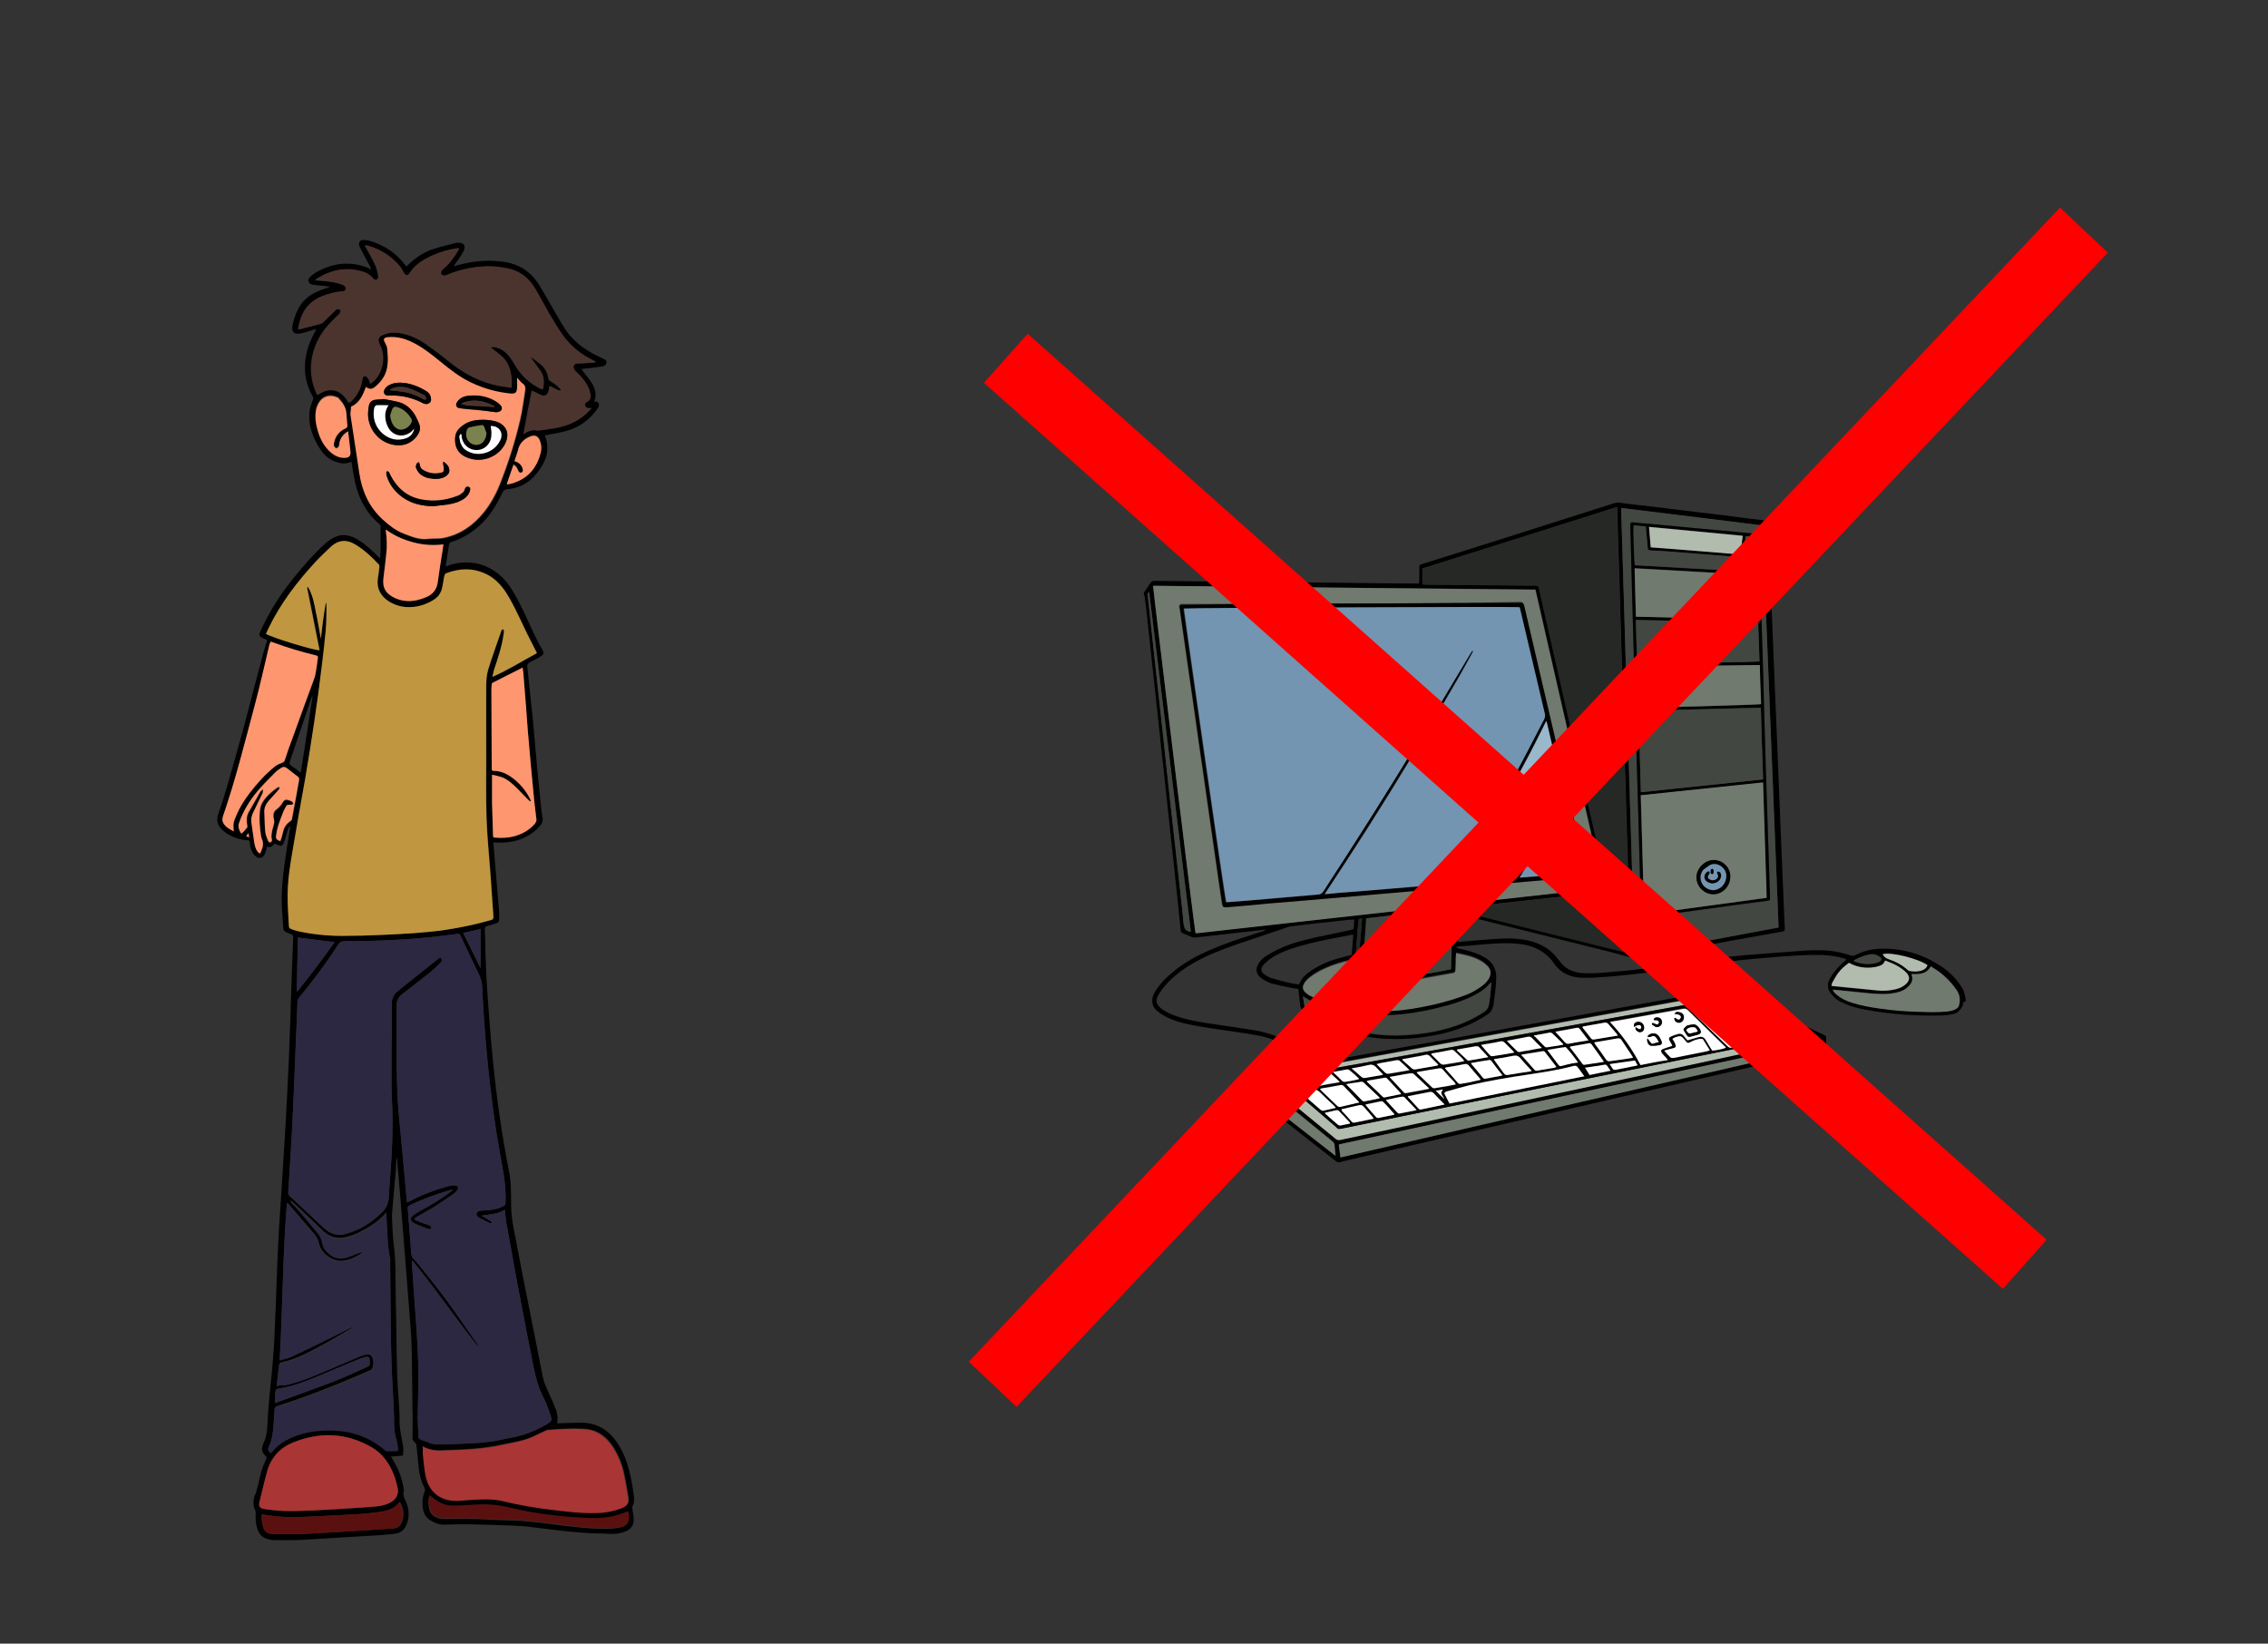 <?xml version="1.0" encoding="utf-8"?>
<!-- Generator: Adobe Illustrator 22.1.0, SVG Export Plug-In . SVG Version: 6.00 Build 0)  -->
<svg version="1.1" xmlns="http://www.w3.org/2000/svg" xmlns:xlink="http://www.w3.org/1999/xlink" x="0px" y="0px"
	 viewBox="0 0 690 500" style="enable-background:new 0 0 690 500;" xml:space="preserve">
<rect x="0" y="0" width="690" height="500" fill="#333333" stroke="none"/>
<style type="text/css">
	.st0{clip-path:url(#SVGID_2_);}
	.st1{clip-path:url(#SVGID_4_);}
	.st2{clip-path:url(#SVGID_4_);fill:#2D2841;}
	.st3{clip-path:url(#SVGID_4_);fill:#C09640;}
	.st4{clip-path:url(#SVGID_4_);fill:#4C342E;}
	.st5{clip-path:url(#SVGID_4_);fill:#FE966F;}
	.st6{clip-path:url(#SVGID_4_);fill:#A93534;}
	.st7{clip-path:url(#SVGID_4_);fill:#5B1010;}
	.st8{clip-path:url(#SVGID_4_);fill:#FFFFFF;}
	.st9{clip-path:url(#SVGID_4_);fill:#7B824D;}
	.st10{clip-path:url(#SVGID_6_);}
	.st11{clip-path:url(#SVGID_8_);}
	.st12{clip-path:url(#SVGID_8_);fill:#252825;}
	.st13{clip-path:url(#SVGID_8_);fill:#707A6F;}
	.st14{clip-path:url(#SVGID_8_);fill:#424741;}
	.st15{clip-path:url(#SVGID_8_);fill:#B1BCAF;}
	.st16{clip-path:url(#SVGID_8_);fill:#7395B1;}
	.st17{clip-path:url(#SVGID_8_);fill:#9AB8CC;}
	.st18{clip-path:url(#SVGID_8_);fill:#FFFFFF;}
	.st19{fill:none;stroke:#FF0000;stroke-width:20;stroke-miterlimit:10;}
</style>
<g id="TIGER">
	<g>
		<g>
			<defs>
				<rect id="SVGID_1_" x="-19.2" y="63.9" width="297.6" height="414"/>
			</defs>
			<clipPath id="SVGID_2_">
				<use xlink:href="#SVGID_1_"  style="overflow:visible;"/>
			</clipPath>
			<g class="st0">
				<defs>
					<rect id="SVGID_3_" x="-19.2" y="63.9" width="297.6" height="414"/>
				</defs>
				<clipPath id="SVGID_4_">
					<use xlink:href="#SVGID_3_"  style="overflow:visible;"/>
				</clipPath>
				<path class="st1" d="M169.5,433c0.7,0,1.4-0.1,2.1-0.1c1.7,0,3.5-0.1,5.2-0.1c4.9,0,8.5,2.3,11.1,6.3c2.3,3.4,3.4,7.3,4.2,11.3
					c0.3,1.7,0.6,3.4,0.8,5c0.1,1,0,2-0.5,2.9c-0.1,0.2,0,0.5,0,0.7c0.1,1.1,0.4,2.2,0.4,3.3c0,1.8-1,3-2.6,3.6
					c-1.5,0.6-3,0.8-4.6,0.7c-3.8-0.1-7.6-0.2-11.4-0.6c-4.6-0.4-9.2-1.1-13.7-1.6c-1.5-0.2-3.1-0.2-4.6-0.3
					c-4.5-0.2-8.9-0.3-13.4-0.4c-2.4,0-4.7,0-7.1,0.1c-1.7,0.1-3.2-0.5-4.6-1.4c-1.2-0.8-1.9-1.9-2.1-3.4c-0.3-1.8-0.2-3.6,0.5-5.3
					c0.2-0.4,0.1-0.8-0.1-1.2c-1.3-2.5-1.7-5.2-1.9-7.9c-0.2-1.7-0.3-3.4-0.5-5c0-0.3-0.2-0.6-0.4-0.7c-0.5-0.4-0.8-0.9-0.8-1.5
					c0-2.9,0.1-5.7,0-8.6c0-2.8-0.1-5.6-0.1-8.4c-0.1-5.6,0-11.1-0.5-16.7c-0.7-9-1.4-18-2.1-26.9c-0.6-8-1.3-16.1-2-24.1
					c0-0.2-0.1-0.5-0.2-0.7c-0.1,1.5-0.1,2.9-0.2,4.4c-0.4,4.2-0.8,8.4-1.1,12.6c-0.1,0.8,0,1.6,0,2.3c0.1,2.5,0.2,5,0.5,7.4
					c0.7,5.5,0.5,11,0.6,16.5c0.2,7.2,0.2,14.5,0.4,21.7c0.1,4.2,0.5,8.4,0.7,12.6c0.1,1.3,0,2.7,0.1,4c0.1,1.2,0.3,2.4,0.5,3.6
					c0.2,1.1,0.5,2.3,0.6,3.4c0.1,0.7-0.1,1.4-0.1,2.3c-1.2,0.1-2.4,0.2-3.7,0.3c0.1,0.2,0.3,0.4,0.4,0.6c1.8,2.8,3,5.8,3.5,9.1
					c0.1,0.4,0.1,0.8,0,1.2c-0.2,0.8,0.1,1.5,0.4,2.2c1.2,2.3,1.5,4.8,0.6,7.3c-0.7,1.8-1.8,2.9-3.8,3.1c-2,0.2-4,0.4-6,0.5
					c-7.2,0.4-14.3,0.9-21.5,1.3c-3.1,0.2-6.2,0.1-9.4,0.1c-0.4,0-0.8-0.1-1.2-0.2c-1.7-0.3-2.9-1.3-3.5-2.9
					c-0.6-1.7-0.7-3.4-0.6-5.2c0-0.2,0-0.5-0.1-0.7c-0.6-1.1-0.7-2.2-0.5-3.4c0-0.3,0.1-0.5,0.2-0.8c1.1-2.6,1.4-5.3,2.2-8
					c0.4-1.2,0.9-2.4,1.4-3.5c0.1-0.3,0.2-0.5-0.1-0.8c-1.3-1.1-1.5-2.4-0.7-4c0.9-1.9,1.1-3.9,1.2-5.9c0.2-6,1-11.9,1.5-17.8
					c0.3-3.7,0.6-7.4,0.7-11.1c0.4-8.3,0.6-16.7,1-25c0.3-6.5,0.8-13,1.2-19.6c0.3-5.4,0.7-10.7,1-16.1c0.4-7.3,0.8-14.6,1.1-21.8
					c0.3-7.8,0.6-15.5,0.8-23.3c0.2-4.4,0.3-8.8,0.5-13.3c0-0.5-0.1-0.7-0.6-0.9c-2.8-1-2.3-1-2.5-3.3c-0.1-1.3-0.2-2.7-0.3-4
					c-0.3-4.6,0.1-9.1,0.7-13.6c0.5-3.7,1.1-7.4,1.7-11.1c0-0.3,0.1-0.5,0.1-0.8c-0.1,0-0.1-0.1-0.2-0.1c-0.2,0.4-0.5,0.9-0.6,1.3
					c-0.3,1.1-0.6,2.2-1,3.3c-0.5,1.5-1,1.7-2.3,1c-0.2-0.1-0.4-0.2-0.6-0.3c-1,1.1-1.2,1.2-2.4,1c0,0.1-0.1,0.3-0.1,0.5
					c-0.1,0.5-0.2,0.9-0.4,1.4c-0.7,1.8-2.2,2-3.4,0.5c-0.9-1.1-1.2-2.3-1.3-3.7c0-0.6-0.3-0.7-0.8-0.7c-2.7-0.2-5.1-1.1-7.2-2.8
					c-1.9-1.6-2.3-3.2-1.5-5.5c2.1-5.8,3.6-11.7,5.3-17.6c3-10.3,5.5-20.7,8.3-31c0.4-1.3,0.8-2.6,1.2-4c-0.5-0.2-0.9-0.4-1.4-0.6
					c-1-0.5-1.2-0.9-0.7-2c2.7-6,6.2-11.5,10.4-16.6c2.9-3.6,6-7.1,9.4-10.2c1.1-1,2.3-1.7,3.6-2.2c1.7-0.6,3.4-0.3,5,0.4
					c2.4,1.1,4.3,2.8,6.2,4.6c0.6,0.6,1.2,1.1,1.8,1.8c0.1-0.9,0.2-1.6,0.2-2.3c0-2.5,0-5,0-7.4c0-0.2-0.1-0.6-0.3-0.7
					c-4.5-3.8-6.8-8.7-7.8-14.4c-0.3-1.5-0.5-3.1-0.8-4.7c-1.3,0.7-2.7,0.7-4.1,0.3c-2.5-0.7-4.3-2.3-5.6-4.4
					c-2.2-3.5-3.5-7.2-3-11.4c0.1-1.1,0.7-2.2,1-3.3c0.1-0.2,0.2-0.6,0.1-0.7c-3-5.1-3.2-10.5-1.3-16c0.6-1.6,1.4-3.2,2.2-4.8
					c-0.1,0-0.3,0.1-0.4,0.1c-1.4,0.4-2.8,0.9-4.2,1.2c-2.1,0.5-3-0.4-2.6-2.5c0.5-2.3,1.3-4.5,2.7-6.5c1.7-2.3,4.2-3.6,6.9-4.5
					c0.6-0.2,1.2-0.4,1.8-0.7c-0.7-0.1-1.5-0.2-2.2-0.3c-1-0.1-2-0.1-3-0.3c-0.6-0.1-1.1-0.3-1.3-0.9c-0.2-0.6,0-1.1,0.5-1.5
					c0.6-0.6,1.3-1.1,2-1.5c4.6-2.5,9.4-3.3,14.5-1.6c0.7,0.2,1.3,0.5,2,0.9c-0.1-0.3-0.1-0.5-0.2-0.7c-0.9-1.7-1.8-3.4-2.7-5.1
					c-0.2-0.5-0.5-0.9-0.7-1.4c-0.3-1,0.2-1.8,1.3-1.8c0.7,0,1.3,0.1,2,0.3c4.4,1.3,8.1,3.8,10.9,7.6c0.1,0.1,0.1,0.2,0.1,0.2
					c0.5-0.5,1-0.9,1.5-1.4c2-1.8,4.4-3.2,6.9-4c2.2-0.7,4.4-1.2,6.7-1.8c0.5-0.1,1-0.1,1.5,0c0.9,0.2,1.3,0.8,1.1,1.7
					c-0.1,0.5-0.3,0.9-0.6,1.4c-0.7,1.2-1.5,2.3-2.3,3.4c-0.1,0.2-0.2,0.3-0.4,0.6c0.6-0.2,1.1-0.3,1.5-0.4c4.4-1.2,8.9-1.6,13.4-1
					c4.8,0.6,8.5,2.9,11.1,7c1.2,2,2.3,4,3.5,6c1.5,2.5,2.9,5.2,4.5,7.6c2.8,4.2,6.8,6.8,11.3,8.8c0.6,0.3,1.3,0.5,1.2,1.3
					c-0.1,0.9-0.8,1.1-1.5,1.2c-1.9,0.3-3.8,0.5-5.6,0.7c-0.1,0-0.3,0-0.6,0c0.2,0.2,0.4,0.4,0.5,0.6c0.9,1.3,2,2.5,2.8,3.8
					c1,1.7,1.5,3.6,0.7,5.5c0.1,0,0.1,0.1,0.1,0.1c0.5,0,1-0.1,1.2,0.5c0.3,0.6,0,1.1-0.3,1.6c-2.3,3.3-5.4,5.6-9.2,6.7
					c-2,0.6-4.1,0.9-6.1,1.3c-0.3,0.1-0.5,0.1-0.8,0.1c1.9,4.5,0.3,8.2-2.4,11.6c-2.3,2.9-5.3,4.5-8.9,4.8c-1,0.1-1.3,0.5-1.6,1.2
					c-1.7,3.5-3.7,6.9-6.6,9.6c-2.6,2.4-5.5,4.2-8.9,5.3c-0.5,0.1-0.6,0.4-0.7,0.8c-0.3,2-0.6,4-0.9,5.9c0,0.2-0.1,0.4-0.1,0.7
					c0.2-0.1,0.4-0.1,0.6-0.2c6.9-2.5,14.5-0.4,19.1,6.6c2.1,3.2,3.7,6.6,5.3,10.1c1.1,2.4,2.3,4.9,3.5,7.3c0.3,0.5,0.6,1,0.9,1.5
					c0.5,0.9,0.5,1.5-0.4,2c-0.9,0.6-1.9,1.1-2.9,1.6c-1.4,0.8-1.4,0.8-1.2,2.4c0.5,5,1.1,10,1.6,15.1c0.5,5.2,0.9,10.5,1.4,15.7
					c0.4,4,0.8,7.9,1.2,11.9c0.1,0.7,0.2,1.4,0.3,2.1c0.3,1.1,0,2-0.7,2.8c-1.4,1.7-3.2,2.9-5.2,3.8c-2.5,1.1-5.2,1.4-8,1.3
					c-0.3,0-0.6,0-1,0c0.1,0.9,0.1,1.7,0.2,2.5c0.5,6,1,11.9,1.5,17.9c0.1,0.9,0,1.8,0.1,2.7c0,0.8-0.3,1.3-1,1.5
					c-0.9,0.3-1.8,0.6-2.7,0.8c-0.5,0.1-0.7,0.4-0.7,0.9c0.2,4.9,0.2,9.9,0.5,14.8c0.5,8.2,1.1,16.4,1.9,24.6
					c1.1,11.4,2.7,22.8,4.9,34c0.7,3.4,0.7,6.8,0.7,10.2c0,2.5,0.3,5.1,0.8,7.6c1.7,9.1,3.5,18.2,5.3,27.2c1.2,6,2.4,12.1,3.6,18.1
					c0.3,1.5,1,2.9,1.6,4.3c0.9,1.9,1.7,3.8,2.5,5.8C169.7,431.1,169.7,431.5,169.5,433 M146.5,369.8c0.2,0.1,0.4,0.3,0.7,0.4
					c0.7,0.4,1.4,0.8,2.1,1.3c0.2,0.1,0.2,0.4,0.4,0.5c-0.2,0-0.5,0.2-0.6,0.1c-1.2-0.5-2.3-1.1-3.4-1.7c-0.5-0.2-0.8-0.7-0.7-1.3
					c0.2-0.6,0.7-0.7,1.2-0.8c0.9-0.1,1.8-0.1,2.7-0.2c1.5-0.2,3-0.4,4.4-1.3c0.4-0.2,0.5-0.5,0.5-0.9c0.1-3-0.1-5.9-0.6-8.8
					c-0.9-5.4-2-10.7-2.7-16.1c-1.9-13.4-3.2-26.9-3.8-40.5c-0.1-1.5-0.4-2.8-1-4.1c-1.9-3.9-3.8-7.8-5.6-11.8
					c-0.3-0.5-0.6-0.7-1.1-0.5c-0.5,0.1-0.9,0.2-1.4,0.2c-10.8,1.5-21.8,2-32.7,2c-1,0-1.6,0.3-2.1,1.2c-3.6,5.6-7.6,10.9-11.8,16
					c-0.4,0.4-0.5,0.9-0.5,1.5c-0.5,12-0.9,23.9-1.5,35.9c-0.3,7.3-0.8,14.5-1.3,21.8c0,0.5,0.1,0.8,0.5,1.2
					c2.4,2.2,4.8,4.4,7.2,6.7c1.2,1.1,2.3,2.3,3.5,3.3c1.8,1.5,3.8,2.1,6.1,1.5c4.5-1.2,8.2-3.6,11.4-6.8c1.3-1.3,1.8-2.8,1.9-4.6
					c0.2-4,0.6-8.1,0.8-12.1c0.4-6.2,0.4-12.5,0.1-18.7c-0.1-1.2-0.1-2.5-0.1-3.7c0-1.5,0-2.9,0-4.4c0-2.1,0-4.2,0-6.3
					c0-1.9,0.1-3.7,0.1-5.6c0-2.7,0-5.4,0-8.1c0-1.4,0.6-2.6,1.7-3.5c0.4-0.3,0.8-0.7,1.2-1c3.8-3,7.5-6,11.3-9
					c0.2-0.2,0.7-0.2,0.8-0.1c0.2,0.1,0.2,0.6,0.2,0.8c0,0.2-0.2,0.4-0.4,0.6c-1,0.9-1.9,1.8-2.9,2.7c-2.9,2.3-5.8,4.6-8.7,6.8
					c-1.1,0.8-1.7,1.9-1.7,3.3c0,2.9,0,5.8,0,8.7c0,8.8-0.1,17.6,0.8,26.4c0.8,7.5,1.4,15.1,2.1,22.6c0.1,0.8,0.2,1.5,0.2,2.4
					c0.3-0.1,0.5-0.2,0.7-0.3c3.7-2,7.6-3.5,11.7-4.6c0.7-0.2,1.4-0.3,2.2-0.3c0.9,0,1.3,0.8,0.7,1.5c-0.3,0.4-0.7,0.8-1.1,1.1
					c-2,1.4-4,2.7-6,4c-1.8,1.1-3.6,2-5.4,3.1c-0.7,0.4-0.7,0.7,0.1,1c1.1,0.5,2.3,0.9,3.5,1.3c0.3,0.1,0.6,0.2,0.8,0.4
					c0.1,0.1,0.3,0.4,0.2,0.6c-0.1,0.2-0.3,0.3-0.5,0.3c-0.3,0-0.5-0.1-0.8-0.2c-0.9-0.3-1.7-0.7-2.6-1c-0.5-0.2-1-0.4-1.5-0.7
					c-1-0.6-1.1-1.5-0.2-2.2c0.6-0.5,1.3-0.9,2-1.3c3.3-1.8,6.6-3.7,9.5-6c0.2-0.2,0.4-0.3,0.6-0.5c0,0-0.1-0.1-0.1-0.1
					c-0.5,0.1-1,0.2-1.5,0.4c-3.8,1.1-7.5,2.5-11.1,4.2c-1,0.5-1,0.5-0.9,1.6c0.3,4.3,0.7,8.6,1,12.9c0.1,0.8,0.3,1.6,0.9,2.1
					c0.3,0.3,0.6,0.6,0.8,0.9c2.9,3.6,5.8,7.2,8.6,10.9c3.3,4.5,6.5,9.2,9.7,13.8c0.2,0.3,0.3,0.6,0.5,0.8c-0.1,0-0.2,0.1-0.2,0.1
					c-6.8-8.6-13-17.7-20-26.2c-0.1,0.3-0.1,0.5-0.1,0.7c0.4,5.2,0.7,10.5,1.1,15.7c0.5,6.7,1,13.4,0.9,20.1c0,3.8-0.2,7.7-0.2,11.5
					c0,1.8,0.1,3.6,0.2,5.4c0,0.6,0.2,0.9,0.6,1.1c0.6,0.3,1.3,0.4,1.9,0.7c1.2,0.5,2.4,0.9,3.6,0.8c3.2-0.1,6.3-0.2,9.5-0.3
					c2.3-0.1,4.6-0.3,6.8-0.6c1.9-0.3,3.7-0.8,5.6-1.1c4-0.7,7.8-2.2,11.3-4.3c1.3-0.8,1.4-1.1,0.9-2.5c-0.6-1.7-1.2-3.5-2-5.1
					c-1.6-3.1-2.5-6.4-3.2-9.8c-1.5-7.5-3-15.1-4.4-22.6c-1.4-7.1-2.6-14.2-3.9-21.4c-0.2-1.2-0.3-2.4-0.4-3.7
					C151.4,369.4,149,369.4,146.5,369.8 M99.1,183.4c0.1,0,0.2,0,0.2,0c0,0.2,0.1,0.4,0.1,0.7c-0.1,2.5,0,5-0.2,7.5
					c-0.3,3.4-0.7,6.7-1.1,10.1c-1.4,11.9-3.2,23.7-5.2,35.4c-1.2,7.2-2.6,14.5-3.8,21.7c-0.8,4.6-1.4,9.1-1.5,13.7
					c0,3.1,0.2,6.2,0.4,9.4c0,0.2,0.2,0.5,0.4,0.6c0.7,0.3,1.3,0.5,2,0.7c4.5,1,9.1,1.5,13.7,1.5c4.1,0,8.2-0.1,12.3-0.3
					c6.4-0.3,12.7-0.6,19-1.5c4.7-0.7,9.4-1.7,14-3c0.6-0.2,0.8-0.4,0.8-1c-0.3-4.3-0.6-8.6-0.9-12.9c-0.4-5.7-1-11.3-1.2-17
					c-0.2-6-0.1-11.9-0.1-17.9c0-7.4-0.1-14.9,0-22.3c0-1.7,0.1-3.5,0.6-5.1c1.1-3.9,2.6-7.7,3.9-11.5c0.1-0.2,0.1-0.4,0.2-0.5
					c0.1-0.1,0.3-0.2,0.4-0.3c0.1,0.2,0.3,0.3,0.3,0.5c0,0.3,0,0.7-0.1,1c-0.5,3.7-1.7,7.3-2.9,10.8c-0.2,0.7-0.3,1.4-0.5,2.2
					c4.8-2.1,9.1-4.8,13.5-7.2c-0.1-0.2-0.1-0.2-0.1-0.3c-1.3-2.6-2.7-5.2-3.9-7.8c-1.7-3.5-3.3-7.1-5.4-10.4
					c-1.6-2.4-3.6-4.5-6.3-5.7c-3.9-1.8-7.9-1.7-11.9-0.1c-0.2,0.1-0.4,0.5-0.5,0.7c-0.3,1.2-0.4,2.5-0.7,3.7
					c-0.3,1.4-1.1,2.5-2.2,3.4c-3.2,2.3-9.1,4-14.1,0.7c-2.5-1.6-3.7-3.8-3.3-6.7c0.1-1.2,0.3-2.4,0.5-3.7c0-0.2,0-0.6-0.2-0.8
					c-2.2-2.3-4.5-4.5-7.2-6.1c-2.5-1.5-4.9-1.4-7.1,0.5c-1.8,1.5-3.4,3.2-5,4.9c-5.6,6.1-10.6,12.6-14.2,20.1
					c-0.3,0.6-0.5,1.1-0.8,1.7c1.7,1.1,14.7,5.1,16.3,5c-1.3-6.4-2.5-12.8-3.8-19.1c0.1,0,0.2-0.1,0.3-0.1c1.4,2.4,1.9,5.1,2.4,7.7
					c0.5,2.7,1,5.3,1.5,8C98,190.7,98.4,187,99.1,183.4 M167.2,117.4c-0.1,0.5-0.2,1.2-0.5,1.9c-0.4,1-1.1,1.4-2.1,1
					c-0.6-0.2-1.3-0.6-1.9-0.9c-0.4-0.2-0.7-0.4-1-0.5c-0.9,4.4-1.7,8.7-2.5,13.1c0.1,0,0.2-0.1,0.3-0.1c1.2-0.8,2.5-1.2,4-0.9
					c0.1,0,0.3,0,0.4,0c1.9-0.3,3.8-0.5,5.7-0.9c3.8-0.7,7.1-2.4,9.7-5.3c0.1-0.2,0.3-0.3,0.5-0.6c-0.4,0-0.6,0-0.8,0
					c-0.6,0-1-0.2-1.2-0.8c-0.1-0.6,0.2-0.9,0.7-1.1c0.7-0.4,0.9-0.9,1-1.6c0-1.1-0.3-2.1-0.8-3c-0.8-1.5-1.8-2.8-3-4
					c-0.3-0.3-0.7-0.7-1-1c-0.3-0.4-0.5-0.9-0.3-1.4c0.2-0.5,0.7-0.6,1.2-0.7c0.3,0,0.6,0,0.9,0c1.5-0.1,3-0.2,4.5-0.3l0-0.2
					c-0.2-0.1-0.5-0.3-0.7-0.4c-3.6-1.8-6.8-4.3-9.2-7.6c-1.5-2.1-2.8-4.3-4.1-6.5c-1.5-2.6-2.9-5.2-4.4-7.8
					c-1.9-3.2-4.7-5.3-8.4-6.1c-1.5-0.3-3.1-0.5-4.6-0.6c-4.6-0.2-9,0.7-13.3,2.4c-0.4,0.2-0.9,0.4-1.3,0.4c-0.3,0-0.8-0.2-1-0.5
					c-0.1-0.2,0.1-0.7,0.2-1c0.1-0.2,0.3-0.3,0.5-0.5c1.9-1.6,3.3-3.6,4.6-5.7c0.1-0.1,0.1-0.3,0.2-0.5c-0.1,0-0.1-0.1-0.2-0.1
					c-0.1,0-0.3,0-0.4,0c-2.6,0.4-5.1,1.1-7.5,2.2c-2.8,1.2-5.3,2.8-7,5.5c-0.4,0.7-1.1,0.6-1.6-0.1c-0.4-0.7-0.8-1.5-1.3-2.1
					c-2.5-3-5.7-5.1-9.5-6.2c-0.3-0.1-0.6-0.1-1.1-0.2c0.2,0.4,0.4,0.7,0.6,1c0.9,1.7,1.9,3.4,2.7,5.2c0.4,0.9,0.6,2,0.8,3
					c0.1,0.5,0,1-0.5,1.2c-0.5,0.3-0.9,0-1.2-0.4c-0.8-1-1.9-1.6-3.1-2c-4.9-1.5-9.4-0.6-13.7,2c-0.2,0.1-0.4,0.3-0.7,0.6
					c0.9,0.1,1.7,0.1,2.5,0.2c2,0.2,4,0.4,5.9,1.2c0.6,0.2,1,0.6,0.9,1.3c-0.1,0.7-0.7,0.7-1.2,0.7c-2.1,0.2-4.2,0.7-6.1,1.5
					c-3.3,1.4-5.5,3.7-6.5,7.1c-0.2,0.6-0.4,1.2-0.5,1.9c-0.1,0.3-0.1,0.6-0.1,1c0.3,0,0.6,0,0.8-0.1c2-0.5,4.1-1.1,6.1-1.6
					c0.3-0.1,0.5-0.3,0.7-0.5c1.2-1.1,2.3-2.3,3.5-3.4c0.2-0.2,0.5-0.4,0.7-0.5c0.3,0,0.7,0,0.9,0.2c0.2,0.2,0.1,0.6,0,0.9
					c-0.2,0.3-0.5,0.6-0.7,0.8c-2.7,2.5-5.1,5.2-6.6,8.7c-2,4.9-2.1,9.8,0,14.7c0.1,0.3,0.3,0.5,0.4,0.8c0.1,0,0.2,0,0.2-0.1
					c3.4-2.4,7-1.6,9,2c0.3,0.5,0.6,0.5,0.9,0.2c0.7-0.7,1.4-1.4,1.9-2.3c0.9-1.4,1.3-2.9,1.6-4.6c0.1-0.7,0.6-1.2,1.1-0.9
					c0.3,0.1,0.6,0.5,0.8,0.8c0.3,0.4,0.4,0.9,0.6,1.5c0.4-0.3,0.7-0.5,0.9-0.7c3-2.8,3.8-7.8,1.8-11.4c-0.7-1.3-0.1-2.5,1.3-2.8
					c0.1,0,0.2,0,0.2-0.1c1.6-0.7,3.3-0.7,5-0.4c2.8,0.5,5.4,1.7,7.7,3.3c2.5,1.8,5,3.6,7.4,5.6c4.4,3.5,9.2,6,14.7,7.1
					c1.2,0.2,2.5,0.4,3.9,0.6c0-0.9,0-1.6,0-2.4c-0.1-2.9-0.9-5.5-3.3-7.4c-0.8-0.7-1.7-1.3-2.5-2c-0.2-0.1-0.3-0.3-0.5-0.4
					c0-0.1,0-0.1,0.1-0.2c0.3,0,0.6,0,0.9,0c1.3,0.2,2.5,0.7,3.5,1.6c1.4,1.2,2.2,2.7,3.1,4.2c1.8,3,4.3,5.2,7.4,6.8
					c0.2,0.1,0.5,0.2,0.8,0.3c0.5-2.1,0.4-4-0.8-5.7c-0.8-1.1-1.7-2.3-2.5-3.4c-0.1-0.2-0.2-0.4-0.4-0.6c0,0,0.1-0.1,0.1-0.1
					c0.2,0.1,0.5,0.2,0.7,0.4c0.7,0.5,1.4,1,2.1,1.6c1.5,1.1,2.3,2.6,2.6,4.5c0,0.3,0.3,0.6,0.5,0.7c0.6,0.4,1.3,0.8,1.9,1.3
					c0.5,0.4,0.9,0.9,1.4,1.4c0,0.1-0.1,0.1-0.1,0.2c-0.3,0-0.6,0.1-0.8,0C169,118.3,168.1,117.8,167.2,117.4 M84.2,421.6
					c0.9-0.1,1.6-0.2,2.4-0.4c3.8-0.8,7.3-2.2,10.9-3.7c4-1.7,8-3.4,12-5.1c0.7-0.3,1.4-0.5,2.1-0.6c0.8-0.1,1.4,0.3,1.7,1
					c0.4,1.2,0.4,2.3-0.1,3.5c-0.1,0.2-0.3,0.4-0.5,0.5c-1.2,0.5-2.3,1-3.5,1.5c-8.1,3.5-16.3,6.7-24.8,9.4
					c-0.6,0.2-0.9,0.5-0.9,1.1c0,1.1-0.1,2.3-0.2,3.4c-0.1,2.8-0.4,5.6-1.6,8.1c-0.3,0.6-0.1,1.1,0.7,1.5c0.1-0.1,0.2-0.2,0.3-0.3
					c1.2-1.5,2.7-2.7,4.5-3.7c4.4-2.4,9.2-3.1,14.1-2.9c5.9,0.2,11.2,2.2,15.8,6c0.2,0.1,0.4,0.3,0.6,0.3c1,0,1.9,0,2.9,0
					c0.4,0,0.6-0.2,0.5-0.6c-0.2-0.9-0.2-1.8-0.5-2.7c-0.5-1.6-0.7-3.2-0.7-4.9c0-1.4,0-2.8-0.1-4.3c-0.3-6.1-0.7-12.1-0.8-18.2
					c-0.2-8.9-0.2-17.8-0.3-26.7c0-0.3,0-0.7,0-1c-0.8-3.4-0.8-6.8-1-10.2c-0.1-1.2-0.1-2.5-0.2-3.8c-0.4,0.4-0.7,0.9-1.1,1.2
					c-2.2,2.2-4.9,3.8-7.6,5.1c-1.1,0.5-2.3,0.9-3.5,1.2c-2.5,0.6-4.8,0.1-6.7-1.6c-0.9-0.8-1.7-1.6-2.5-2.4
					c-2.4-2.3-4.9-4.6-7.3-6.9c-0.1-0.1-0.3-0.2-0.4-0.3c0,0.3,0.2,0.4,0.3,0.6c1,1.1,1.9,2.1,2.9,3.2c1.7,2,3.4,4.1,5.1,6.1
					c0.7,0.8,1.1,1.8,1.3,2.9c0.1,0.6,0.3,1.2,0.6,1.7c1.9,2.8,4.3,3.7,7.3,2.6c1.1-0.4,2.3-0.8,3.4-1.3c0.3-0.1,0.5-0.1,0.8-0.2
					c0,0.1,0.1,0.1,0.1,0.2c-0.2,0.2-0.3,0.4-0.5,0.5c-1.5,1-3,1.7-4.7,2c-3.3,0.7-7.1-1.7-7.9-5c-0.3-1.3-0.8-2.3-1.7-3.3
					c-2.5-2.9-4.9-5.7-7.4-8.6c-0.2-0.2-0.4-0.4-0.7-0.7c-1.3,16-1.3,31.8-2.2,47.8c1.4-0.5,2.8-0.8,4-1.3c3.8-1.8,7.6-3.6,11.4-5.5
					c2.1-1,4.1-2.1,6.2-3.1c0.2-0.1,0.4-0.1,0.6-0.2c0,0.1,0.1,0.1,0.1,0.2c-0.2,0.2-0.5,0.4-0.7,0.5c-2.8,1.6-5.6,3.3-8.4,4.8
					c-4.1,2.2-8.2,4.5-12.9,5.5c-0.2,0-0.4,0.4-0.5,0.6c-0.2,1.5-0.3,3-0.5,4.5C84.3,420.4,84.2,420.9,84.2,421.6 M106.8,123.7
					c0,0.9-0.1,1.8,0,2.6c0.9,5.9,1.8,11.8,2.7,17.8c0.9,5.5,3,10.3,7.2,14.2c1.9,1.7,3.9,3.2,6.3,4.2c2.3,0.9,4.6,2,7.3,1.6
					c1.6-0.2,3.2,0,4.8-0.3c5-1,8.9-3.8,12.1-7.6c2.3-2.8,4-6,5.3-9.4c2.4-6.2,4.4-12.5,5.9-18.9c0.7-2.9,1-5.8,1.5-8.7
					c0.2-1.1,0.1-1.9-0.9-2.5c-0.2-0.1-0.4-0.4-0.6-0.6c-0.3-0.3-0.6-0.6-0.9-1c0,1.1,0.1,2.1,0,3.1c-0.1,1.5-0.6,1.9-2,1.7
					c-4.2-0.4-8.1-1.5-11.9-3.3c-3.4-1.6-6.4-3.9-9.3-6.3c-2.5-2-4.9-4-7.7-5.5c-2.7-1.5-5.5-2.4-8.7-2c-0.9,0.1-1.1,0.6-0.7,1.4
					c0.3,0.6,0.7,1.3,0.8,2c0.1,1.6,0.3,3.2,0.1,4.8c-0.3,2.6-1.5,4.8-3.5,6.6c-1.2,1-1.9,1.1-3.1,0.3
					C110.3,120.2,109.4,122.6,106.8,123.7 M128.6,440c0.1,0.7,0.1,1.3,0.2,1.9c0.3,2.5,0.5,5,1,7.4c1.1,4.7,4.7,7.3,9.5,7.1
					c1.4,0,2.8-0.2,4.3-0.3c3.3-0.2,6.5-0.5,9.7,0.4c4.8,1.2,9.7,2,14.6,2.6c4.4,0.6,8.8,1.1,13.3,1c2.9,0,5.7-0.5,8.4-1.6
					c1.3-0.6,1.9-1.5,1.7-2.9c-0.4-2.4-0.8-4.8-1.3-7.2c-0.6-2.9-1.7-5.6-3.3-8.2c-2.1-3.2-4.8-5.3-8.8-5.6c-3.7-0.2-7.5,0-11.2,0.3
					c-0.3,0-0.5,0.2-0.8,0.3c-1.4,0.7-2.9,1.4-4.3,2c-2.7,1.1-5.5,1.5-8.3,2.1c-6.1,1.4-12.3,1.6-18.5,1.8
					C132.6,441.3,130.5,441,128.6,440 M96.9,459.4c1.2-0.1,2.4-0.1,3.6-0.2c4.5-0.3,9-0.5,13.5-0.9c1.5-0.1,3-0.4,4.3-1
					c1.9-0.8,3.3-2.5,2.6-5c-0.3-1.1-0.5-2.1-0.9-3.2c-1.4-3.8-3.6-7-7.2-9c-7.7-4.3-15.5-4.6-23.6-1.3c-4,1.6-6.7,4.6-7.9,8.7
					c-0.9,3.2-1.6,6.4-2.4,9.6c-0.3,1.1,0.2,1.7,1.3,1.9c0.9,0.2,1.9,0.3,2.9,0.4C87.8,459.9,92.4,459.6,96.9,459.4 M82.3,195.2
					c-0.1,0.3-0.1,0.5-0.2,0.7c-1.5,6.4-2.9,12.7-4.6,19c-3,11.2-5.7,22.5-9.6,33.5c-0.1,0.4-0.2,1-0.1,1.4c0.5,1.6,2,2.3,3.4,3.1
					c-0.2-2.5-0.2-2.5,0.8-4.9c1-2.4,2.4-4.6,4-6.7c2.3-3,4.8-5.9,7.8-8.2c0.6-0.5,1.4-0.8,2.2-1.1c0.4-0.1,0.6-0.3,0.7-0.7
					c0.8-2.4,1.6-4.7,2.5-7.1c2.1-5.7,4.2-11.3,6.2-17c0.3-0.8,0.6-1.6,0.7-2.4c0.3-1.6,0.4-3.2,0.7-4.7c0.1-0.4,0-0.6-0.5-0.7
					c-4.5-1-8.9-2.4-13.2-4C82.8,195.4,82.6,195.3,82.3,195.2 M149.7,235.7c0,0.4,0,0.7,0,0.9c0,2.6,0,5.2,0,7.8
					c0.1,3.2,0.2,6.5,0.3,9.7c0,0.4,0,0.7,0.5,0.7c2.1,0.1,4.2,0.1,6.3-0.5c2.4-0.7,4.4-1.9,6-3.8c0.3-0.3,0.5-0.8,0.4-1.2
					c-0.2-2-0.6-4-0.7-6c-0.7-6.9-1.3-13.8-1.9-20.7c-0.5-5.6-0.9-11.2-1.3-16.8c-0.1-0.9-0.2-1.8-0.3-2.7c-0.3,0.1-0.4,0.2-0.6,0.3
					c-2.8,1.4-5.7,2.8-8.5,4.3c-0.2,0.1-0.3,0.4-0.3,0.5c-0.1,0.8-0.1,1.6-0.1,2.4c0,7.8,0.1,15.6,0.1,23.3c0,0.4,0.1,0.6,0.6,0.6
					c1.9,0.1,3.5,0.7,5.1,1.7c2.6,1.8,4.6,4.1,6,6.9c0.1,0.2,0.1,0.4,0.2,0.6c0,0-0.1,0.1-0.1,0.1c-0.2-0.1-0.4-0.3-0.6-0.4
					c-1.1-1.2-2.3-2.3-3.4-3.5c-1.4-1.4-2.9-2.8-4.8-3.5C151.7,236.1,150.8,236,149.7,235.7 M117.4,161.1c0,0.3,0,0.4,0,0.5
					c0.3,2.3,0.4,4.7,0.1,7c-0.3,2.3-0.6,4.6-0.8,6.9c-0.4,3.3,0.6,5.1,3.6,6.5c3,1.4,6,1,9-0.2c2.2-0.9,3.6-2.4,3.9-4.8
					c0.4-3.1,0.9-6.2,1.4-9.3c0.1-0.7,0.2-1.3,0.3-2.1c-3.2,0.4-6.2,0.1-9.1-0.6C122.7,164.2,120,163,117.4,161.1 M79.7,460.7
					c-0.3,0.9,0,2.8,0.5,4.1c0.4,1,1.1,1.6,2.2,1.8c0.3,0,0.6,0.1,0.9,0.1c3.2,0,6.4,0.1,9.6-0.1c6.3-0.3,12.6-0.7,18.9-1.1
					c2.6-0.2,5.1-0.4,7.7-0.5c1.8-0.1,2.6-1.1,3-2.7c0.1-0.3,0.1-0.5,0.2-0.8c0.2-1.6-0.2-3.1-1-4.6c-1.7,2.3-4.1,2.8-6.6,3.1
					c-2,0.3-4,0.4-6,0.6c-4.5,0.3-9,0.5-13.5,0.7c-4,0.2-8.1,0.4-12.1-0.1C82.1,461,80.9,460.9,79.7,460.7 M130.7,454.9
					c-0.4,1-0.4,2-0.3,3c0.2,2.3,1,3.4,3.2,4c0.6,0.2,1.2,0.2,1.8,0.2c2.8,0,5.6-0.1,8.3,0c2.5,0,5.1,0.2,7.6,0.3
					c3,0.1,6,0.1,8.9,0.4c4.6,0.4,9.1,1.1,13.7,1.6c4.2,0.5,8.4,0.8,12.6,0.6c1-0.1,2.1-0.3,3.1-0.6c0.5-0.2,1.1-0.7,1.3-1.2
					c0.5-1,0.3-2.2,0-3.3c-0.5,0.2-1,0.5-1.5,0.6c-3.2,1.2-6.5,1.6-9.9,1.5c-8.5-0.3-16.8-1.4-25.1-3.3c-3.3-0.8-6.5-1-9.9-0.8
					c-2.2,0.1-4.3,0.3-6.5,0.3c-1.9,0-3.7-0.6-5.4-1.6C132.1,456,131.4,455.4,130.7,454.9 M73.4,253.6c0.6-0.5,1-0.9,1.5-1.3
					c0.4-0.3,0.5-0.5,0.4-1c-0.2-1.4-0.3-2.7,0.4-4c1.2-2.1,2.4-4.2,3.6-6.3c0.2-0.3,0.5-0.5,0.8-0.7c0,0.4,0,0.7-0.1,1.1
					c-1,2.1-2,4.2-3,6.2c-0.5,1-0.6,2-0.4,3c0.3,1.9,0.5,3.7,0.8,5.6c0.1,1.1,0.4,2.2,1.1,3.1c0.5,0.6,0.8,0.6,1-0.1
					c0.4-1.2,0.9-2.4,0.3-3.7c-0.2-0.3-0.2-0.7-0.3-1.1c-0.5-2.6-0.7-5.3-0.3-7.9c0.1-0.8,0.4-1.7,0.9-2.5c1.1-1.7,2.7-3,4.3-4.2
					c0.2-0.1,0.5-0.1,0.8-0.2c-0.1,0.3-0.1,0.6-0.3,0.8c-0.9,1.1-1.9,2.1-2.8,3.1c-0.9,1-1.6,2.1-1.6,3.5c0,2.1,0.1,4.2,0.3,6.3
					c0.1,1,0.6,1.9,0.9,2.8c0.1,0.2,0.5,0.4,0.6,0.3c0.3-0.2,0.7-0.3,0.5-0.8c-0.1-0.5-0.2-1-0.1-1.5c0.1-0.9,0.3-1.9,0.6-2.8
					c0.2-0.7,0.3-1.3,0.1-2c-0.2-1.1-0.2-2.1,0.8-2.9c0.9-0.6,1.5-1.4,2-2.3c0.3-0.5,0.7-0.8,1.4-0.6c0.4,0.1,0.9,0.3,1.3,0.5
					c0.2,0.1,0.3,0.4,0.5,0.7c-0.3,0.1-0.5,0.3-0.8,0.3c-1.3,0-1.3-0.1-1.8,1.1c-0.2,0.3-0.3,0.7-0.5,1c-1,2.3-1.9,4.7-2.2,7.2
					c-0.1,1,0.2,1.5,1.3,1.7c0.3-0.9,0.6-1.9,0.8-2.8c0.3-1.5,1.1-2.5,2.3-3.3c0.2-0.1,0.4-0.4,0.4-0.6c0.7-4,1.5-8,2.2-12
					c0-0.2,0-0.6-0.2-0.7c-1.2-1-2.4-1.9-3.6-2.8c-0.5-0.4-1.2-0.3-1.7,0c-0.6,0.4-1.2,0.8-1.7,1.3c-1.9,1.9-3.7,3.8-5.5,5.8
					c-2.5,2.9-4.4,6-5.6,9.7C72.4,251.7,72.8,252.6,73.4,253.6 M105.9,131.2c-1.5,0.9-2.4,2-2.7,3.6c0,0.2,0,0.5-0.1,0.7
					c-0.2,0.3-0.5,0.6-0.8,0.6c-0.3,0-0.6-0.4-0.7-0.7c-0.1-0.2,0-0.5,0-0.8c0.4-2.2,1.6-3.8,3.6-4.6c0.4-0.2,0.6-0.4,0.5-0.9
					c-0.1-1.2-0.2-2.3-0.3-3.5c-0.1-1.9-1.1-3.3-2.3-4.6c-0.2-0.2-0.5-0.4-0.8-0.5c-2.4-0.9-4.5,0-5.6,2.3c-0.3,0.6-0.5,1.3-0.6,1.9
					c-0.3,1.8-0.1,3.6,0.4,5.4c0.8,2.8,2,5.4,4.2,7.3c1.2,1,2.5,1.6,4.1,1.6c1.4,0,2-0.6,1.8-2c0,0,0,0,0-0.1
					C106.4,135.3,106.1,133.3,105.9,131.2 M83.6,426.8c0.4-0.1,0.7-0.2,0.9-0.3c5.5-2,11.1-4,16.6-6.1c3.7-1.4,7.2-3.1,10.8-4.7
					c0.2-0.1,0.5-0.4,0.5-0.6c0.1-0.5,0.1-1,0-1.5c-0.1-0.8-0.5-1-1.3-0.8c-0.8,0.2-1.6,0.5-2.3,0.8c-4.4,1.8-8.8,3.7-13.2,5.5
					c-3.3,1.4-6.6,2.6-10.2,3.2c-1.6,0.3-1.6,0.2-1.7,1.8C83.8,425,83.7,425.9,83.6,426.8 M90.3,301.5c0.1,0,0.1,0,0.2,0.1
					c3.9-4.9,7.7-9.9,11.3-15c-3.8-0.5-7.4-0.9-11.1-1.4C90.5,290.6,90.4,296,90.3,301.5 M154.2,147.2c0.1,0,0.2,0,0.2,0
					c0.5-0.1,0.9-0.2,1.4-0.3c4.8-1.4,7.6-4.6,8.8-9.4c0.3-1.2,0.2-2.5-0.3-3.7c-0.5-1.2-1.4-1.7-2.6-1.3c-0.8,0.2-1.5,0.7-2.2,1.2
					c-0.8,0.7-1.4,1.5-1.7,2.6c-0.3,1.3-0.8,2.5-1.2,3.8c1.2,0.3,2,0.9,2.4,2c0.3,0.7,0.2,1.3-0.3,1.5c-0.5,0.2-0.8-0.1-1.1-0.9
					c-0.3-0.6-0.6-1.2-1.3-1.5C155.6,143.4,154.9,145.3,154.2,147.2 M91.5,235.1c1.2-7.8,2.4-15.5,3.6-23.2c-0.1,0-0.1,0-0.2,0
					c-0.1,0.2-0.1,0.3-0.2,0.5c-2.1,6.2-4.2,12.4-6.3,18.6c-0.5,1.4-0.5,1.4,0.7,2.3C90,233.8,90.7,234.4,91.5,235.1 M140.9,283.8
					c1.8,3.6,3.5,7.1,5.3,10.7v-11.9C144.3,283.1,142.6,283.4,140.9,283.8 M75.6,253.5l-0.1,0c-0.2,0.3-0.4,0.6-0.6,0.9
					c0.3,0.1,0.6,0.2,0.9,0.3C75.7,254.2,75.7,253.8,75.6,253.5"/>
				<path class="st2" d="M146.5,369.8c2.4-0.4,4.9-0.4,7.1-1.8c0.2,1.3,0.2,2.5,0.4,3.7c1.3,7.1,2.6,14.3,3.9,21.4
					c1.4,7.5,2.9,15.1,4.4,22.6c0.7,3.4,1.5,6.7,3.2,9.8c0.9,1.6,1.4,3.4,2,5.1c0.5,1.5,0.4,1.7-0.9,2.5c-3.5,2.1-7.3,3.6-11.3,4.3
					c-1.9,0.3-3.7,0.9-5.6,1.1c-2.3,0.3-4.5,0.5-6.8,0.6c-3.2,0.2-6.3,0.3-9.5,0.3c-1.3,0-2.5-0.3-3.6-0.8c-0.6-0.3-1.3-0.4-1.9-0.7
					c-0.5-0.2-0.6-0.6-0.6-1.1c0-1.8-0.2-3.6-0.2-5.4c0-3.8,0.2-7.7,0.2-11.5c0-6.7-0.4-13.4-0.9-20.1c-0.4-5.2-0.7-10.5-1.1-15.7
					c0-0.2,0-0.5,0.1-0.7c7,8.5,13.1,17.6,20,26.2c0.1,0,0.2-0.1,0.2-0.1c-0.2-0.3-0.3-0.6-0.5-0.8c-3.2-4.6-6.4-9.3-9.7-13.8
					c-2.7-3.7-5.7-7.3-8.6-10.9c-0.3-0.3-0.5-0.6-0.8-0.9c-0.7-0.5-0.9-1.3-0.9-2.1c-0.3-4.3-0.7-8.6-1-12.9
					c-0.1-1.1-0.1-1.1,0.9-1.6c3.6-1.7,7.3-3.1,11.1-4.2c0.5-0.1,1-0.2,1.5-0.4c0,0,0.1,0.1,0.1,0.1c-0.2,0.2-0.4,0.4-0.6,0.5
					c-2.9,2.3-6.2,4.2-9.5,6c-0.7,0.4-1.4,0.8-2,1.3c-0.9,0.7-0.8,1.6,0.2,2.2c0.5,0.3,1,0.5,1.5,0.7c0.9,0.4,1.7,0.7,2.6,1
					c0.3,0.1,0.5,0.2,0.8,0.2c0.2,0,0.5-0.2,0.5-0.3c0.1-0.2-0.1-0.5-0.2-0.6c-0.2-0.2-0.5-0.3-0.8-0.4c-1.2-0.4-2.4-0.8-3.5-1.3
					c-0.7-0.3-0.7-0.6-0.1-1c1.8-1,3.6-2,5.4-3.1c2-1.3,4-2.7,6-4c0.4-0.3,0.8-0.7,1.1-1.1c0.5-0.7,0.2-1.5-0.7-1.5
					c-0.7,0-1.5,0.1-2.2,0.3c-4,1.1-7.9,2.6-11.7,4.6c-0.2,0.1-0.4,0.2-0.7,0.3c-0.1-0.8-0.2-1.6-0.2-2.4
					c-0.7-7.5-1.4-15.1-2.1-22.6c-0.9-8.8-0.8-17.6-0.8-26.4c0-2.9,0-5.8,0-8.7c0-1.4,0.6-2.4,1.7-3.3c2.9-2.3,5.8-4.5,8.7-6.8
					c1-0.8,2-1.8,2.9-2.7c0.2-0.2,0.4-0.4,0.4-0.6c0-0.3,0-0.7-0.2-0.8c-0.2-0.1-0.6-0.1-0.8,0.1c-3.8,3-7.5,6-11.3,9
					c-0.4,0.3-0.8,0.7-1.2,1c-1.1,0.9-1.7,2.1-1.7,3.5c0,2.7,0,5.4,0,8.1c0,1.9-0.1,3.7-0.1,5.6c0,2.1,0,4.2,0,6.3
					c0,1.5,0,2.9,0,4.4c0,1.2,0.1,2.5,0.1,3.7c0.3,6.2,0.3,12.5-0.1,18.7c-0.2,4-0.6,8.1-0.8,12.1c-0.1,1.8-0.7,3.3-1.9,4.6
					c-3.2,3.3-7,5.7-11.4,6.8c-2.3,0.6-4.3,0-6.1-1.5c-1.2-1.1-2.4-2.2-3.5-3.3c-2.4-2.2-4.8-4.5-7.2-6.7c-0.4-0.3-0.5-0.7-0.5-1.2
					c0.4-7.3,0.9-14.5,1.3-21.8c0.5-12,1-23.9,1.5-35.9c0-0.6,0.2-1,0.5-1.5c4.2-5.2,8.2-10.4,11.8-16c0.6-0.9,1.1-1.2,2.1-1.2
					c10.9,0,21.9-0.5,32.7-2c0.5-0.1,0.9-0.1,1.4-0.2c0.5-0.1,0.9,0,1.1,0.5c1.9,3.9,3.7,7.9,5.6,11.8c0.7,1.3,1,2.7,1,4.1
					c0.7,13.6,1.9,27.1,3.8,40.5c0.8,5.4,1.8,10.8,2.7,16.1c0.5,2.9,0.7,5.9,0.6,8.8c0,0.4-0.2,0.7-0.5,0.9
					c-1.3,0.8-2.8,1.1-4.4,1.3c-0.9,0.1-1.8,0.1-2.7,0.2c-0.5,0-1,0.2-1.2,0.8c-0.2,0.6,0.2,1,0.7,1.3c1.1,0.6,2.3,1.1,3.4,1.7
					c0.2,0.1,0.4-0.1,0.6-0.1c-0.1-0.2-0.2-0.4-0.4-0.5c-0.7-0.5-1.4-0.9-2.1-1.3C147,370.1,146.7,370,146.5,369.8"/>
				<path class="st3" d="M99.1,183.4c-0.6,3.6-1.1,7.2-1.5,10.9c-0.5-2.7-0.9-5.4-1.5-8c-0.5-2.7-1-5.4-2.4-7.7
					c-0.1,0-0.2,0.1-0.3,0.1c1.3,6.4,2.5,12.7,3.8,19.1c-1.6,0.1-14.7-3.9-16.3-5c0.3-0.6,0.5-1.1,0.8-1.7c3.6-7.5,8.6-14,14.2-20.1
					c1.6-1.7,3.3-3.3,5-4.9c2.2-1.9,4.6-2,7.1-0.5c2.7,1.6,5.1,3.8,7.2,6.1c0.2,0.2,0.2,0.5,0.2,0.8c-0.1,1.2-0.3,2.4-0.5,3.7
					c-0.3,2.9,0.9,5.1,3.3,6.7c5,3.2,10.9,1.6,14.1-0.7c1.2-0.8,1.9-2,2.2-3.4c0.3-1.2,0.4-2.5,0.7-3.7c0.1-0.3,0.2-0.6,0.5-0.7
					c4-1.5,7.9-1.7,11.9,0.1c2.7,1.2,4.7,3.3,6.3,5.7c2.1,3.3,3.7,6.8,5.4,10.4c1.2,2.6,2.6,5.2,3.9,7.8c0,0.1,0.1,0.2,0.1,0.3
					c-4.5,2.4-8.7,5.1-13.5,7.2c0.2-0.8,0.3-1.6,0.5-2.2c1.2-3.5,2.4-7.1,2.9-10.8c0.1-0.3,0.1-0.7,0.1-1c0-0.2-0.2-0.3-0.3-0.5
					c-0.2,0.1-0.3,0.2-0.4,0.3c-0.1,0.1-0.2,0.3-0.2,0.5c-1.3,3.8-2.7,7.6-3.9,11.5c-0.5,1.6-0.6,3.4-0.6,5.1c0,7.4,0,14.9,0,22.3
					c0,6-0.1,12,0.1,17.9c0.2,5.7,0.8,11.4,1.2,17c0.3,4.3,0.6,8.6,0.9,12.9c0,0.6-0.2,0.9-0.8,1c-4.6,1.3-9.2,2.3-14,3
					c-6.3,0.9-12.7,1.2-19,1.5c-4.1,0.2-8.2,0.3-12.3,0.3c-4.6,0-9.2-0.5-13.7-1.5c-0.7-0.2-1.4-0.4-2-0.7c-0.2-0.1-0.4-0.4-0.4-0.6
					c-0.2-3.1-0.4-6.2-0.4-9.4c0-4.6,0.7-9.2,1.5-13.7c1.2-7.3,2.5-14.5,3.8-21.7c2-11.8,3.8-23.6,5.2-35.4
					c0.4-3.4,0.8-6.7,1.1-10.1c0.2-2.5,0.2-5,0.2-7.5c0-0.2-0.1-0.4-0.1-0.7C99.2,183.4,99.1,183.4,99.1,183.4"/>
				<path class="st4" d="M167.2,117.4c0.9,0.4,1.8,0.9,2.7,1.3c0.2,0.1,0.5,0,0.8,0c0-0.1,0.1-0.1,0.1-0.2c-0.5-0.5-0.9-1-1.4-1.4
					c-0.6-0.5-1.3-0.8-1.9-1.3c-0.2-0.2-0.5-0.5-0.5-0.7c-0.3-1.8-1.2-3.3-2.6-4.5c-0.7-0.5-1.4-1.1-2.1-1.6
					c-0.2-0.2-0.5-0.2-0.7-0.4c0,0-0.1,0.1-0.1,0.1c0.1,0.2,0.2,0.4,0.4,0.6c0.8,1.1,1.7,2.2,2.5,3.4c1.2,1.7,1.3,3.6,0.8,5.7
					c-0.3-0.1-0.6-0.2-0.8-0.3c-3.1-1.6-5.6-3.8-7.4-6.8c-0.9-1.5-1.7-3-3.1-4.2c-1-0.9-2.2-1.4-3.5-1.6c-0.3,0-0.6,0-0.9,0
					c0,0.1,0,0.1-0.1,0.2c0.2,0.1,0.3,0.3,0.5,0.4c0.8,0.7,1.7,1.3,2.5,2c2.3,1.9,3.1,4.5,3.3,7.4c0,0.7,0,1.5,0,2.4
					c-1.4-0.2-2.6-0.4-3.9-0.6c-5.5-1.1-10.3-3.6-14.7-7.1c-2.4-1.9-4.9-3.8-7.4-5.6c-2.3-1.6-4.9-2.8-7.7-3.3
					c-1.7-0.3-3.3-0.3-5,0.4c-0.1,0-0.2,0.1-0.2,0.1c-1.4,0.3-2,1.5-1.3,2.8c2,3.6,1.2,8.6-1.8,11.4c-0.3,0.2-0.6,0.4-0.9,0.7
					c-0.2-0.6-0.4-1.1-0.6-1.5c-0.2-0.3-0.5-0.7-0.8-0.8c-0.5-0.2-1,0.2-1.1,0.9c-0.2,1.6-0.7,3.2-1.6,4.6c-0.5,0.8-1.2,1.5-1.9,2.3
					c-0.3,0.3-0.6,0.3-0.9-0.2c-2.1-3.7-5.6-4.4-9-2c0,0-0.1,0-0.2,0.1c-0.1-0.2-0.3-0.5-0.4-0.8c-2.1-4.9-2-9.8,0-14.7
					c1.4-3.5,3.8-6.2,6.6-8.7c0.3-0.2,0.6-0.5,0.7-0.8c0.1-0.2,0.1-0.7,0-0.9c-0.2-0.2-0.6-0.3-0.9-0.2c-0.3,0-0.5,0.3-0.7,0.5
					c-1.2,1.1-2.3,2.3-3.5,3.4c-0.2,0.2-0.4,0.4-0.7,0.5c-2,0.6-4.1,1.1-6.1,1.6c-0.2,0.1-0.5,0-0.8,0.1c0-0.4,0-0.7,0.1-1
					c0.2-0.6,0.3-1.3,0.5-1.9c1-3.4,3.2-5.8,6.5-7.1c2-0.8,4-1.3,6.1-1.5c0.5,0,1.1-0.1,1.2-0.7c0.1-0.7-0.3-1-0.9-1.3
					c-1.9-0.8-3.9-1-5.9-1.2c-0.8-0.1-1.5-0.1-2.5-0.2c0.3-0.3,0.5-0.4,0.7-0.6c4.3-2.6,8.8-3.5,13.7-2c1.2,0.4,2.3,1,3.1,2
					c0.3,0.4,0.7,0.7,1.2,0.4c0.5-0.2,0.6-0.7,0.5-1.2c-0.2-1-0.4-2.1-0.8-3c-0.8-1.8-1.8-3.5-2.7-5.2c-0.2-0.3-0.3-0.6-0.6-1
					c0.5,0.1,0.8,0.1,1.1,0.2c3.8,1.1,7,3.2,9.5,6.2c0.5,0.6,0.9,1.4,1.3,2.1c0.4,0.7,1.1,0.8,1.6,0.1c1.7-2.7,4.2-4.2,7-5.5
					c2.4-1.1,4.9-1.8,7.5-2.2c0.1,0,0.3,0,0.4,0c0,0,0.1,0,0.2,0.1c-0.1,0.2-0.1,0.3-0.2,0.5c-1.3,2.1-2.6,4.1-4.6,5.7
					c-0.2,0.1-0.4,0.3-0.5,0.5c-0.1,0.3-0.3,0.8-0.2,1c0.2,0.3,0.6,0.5,1,0.5c0.5,0,0.9-0.2,1.3-0.4c4.3-1.7,8.7-2.5,13.3-2.4
					c1.5,0.1,3.1,0.3,4.6,0.6c3.7,0.7,6.5,2.9,8.4,6.1c1.5,2.5,2.9,5.2,4.4,7.8c1.3,2.2,2.6,4.4,4.1,6.5c2.4,3.3,5.5,5.8,9.2,7.6
					c0.2,0.1,0.5,0.3,0.7,0.4l0,0.2c-1.5,0.1-3,0.2-4.5,0.3c-0.3,0-0.6,0-0.9,0c-0.5,0-1,0.1-1.2,0.7c-0.2,0.5,0,1,0.3,1.4
					c0.3,0.4,0.6,0.7,1,1c1.2,1.2,2.3,2.5,3,4c0.5,1,0.8,1.9,0.8,3c0,0.7-0.3,1.3-1,1.6c-0.4,0.2-0.8,0.6-0.7,1.1
					c0.2,0.6,0.6,0.8,1.2,0.8c0.2,0,0.5,0,0.8,0c-0.2,0.3-0.3,0.5-0.5,0.6c-2.6,2.9-5.9,4.5-9.7,5.3c-1.9,0.4-3.8,0.6-5.7,0.9
					c-0.1,0-0.3,0-0.4,0c-1.5-0.3-2.8,0.1-4,0.9c-0.1,0.1-0.2,0.1-0.3,0.1c0.8-4.4,1.7-8.7,2.5-13.1c0.3,0.1,0.6,0.4,1,0.5
					c0.6,0.3,1.2,0.6,1.9,0.9c1,0.3,1.8,0,2.1-1C167,118.6,167.1,117.9,167.2,117.4"/>
				<path class="st2" d="M84.2,421.6c0.1-0.7,0.1-1.2,0.2-1.7c0.2-1.5,0.3-3,0.5-4.5c0-0.2,0.3-0.6,0.5-0.6c4.6-1,8.7-3.3,12.9-5.5
					c2.8-1.5,5.6-3.2,8.4-4.8c0.3-0.2,0.5-0.4,0.7-0.5c0-0.1-0.1-0.1-0.1-0.2c-0.2,0.1-0.4,0.1-0.6,0.2c-2.1,1-4.1,2.1-6.2,3.1
					c-3.8,1.9-7.6,3.7-11.4,5.5c-1.2,0.6-2.6,0.9-4,1.3c0.9-16,0.9-31.8,2.2-47.8c0.3,0.3,0.5,0.5,0.7,0.7c2.5,2.9,4.9,5.7,7.4,8.6
					c0.8,1,1.4,2,1.7,3.3c0.8,3.3,4.6,5.7,7.9,5c1.7-0.4,3.3-1.1,4.7-2c0.2-0.1,0.3-0.3,0.5-0.5c0-0.1-0.1-0.1-0.1-0.2
					c-0.3,0.1-0.6,0.1-0.8,0.2c-1.1,0.4-2.3,0.9-3.4,1.3c-2.9,1-5.3,0.1-7.3-2.6c-0.3-0.5-0.5-1.1-0.6-1.7c-0.2-1.1-0.6-2.1-1.3-2.9
					c-1.7-2.1-3.4-4.1-5.1-6.1c-0.9-1.1-1.9-2.2-2.9-3.2c-0.1-0.2-0.3-0.3-0.3-0.6c0.1,0.1,0.3,0.2,0.4,0.3c2.4,2.3,4.9,4.6,7.3,6.9
					c0.8,0.8,1.6,1.7,2.5,2.4c2,1.7,4.3,2.2,6.7,1.6c1.2-0.3,2.4-0.7,3.5-1.2c2.8-1.3,5.4-2.9,7.6-5.1c0.4-0.4,0.7-0.8,1.1-1.2
					c0.1,1.3,0.2,2.6,0.2,3.8c0.2,3.4,0.3,6.9,1,10.2c0.1,0.3,0,0.6,0,1c0.1,8.9,0.1,17.8,0.3,26.7c0.1,6.1,0.5,12.1,0.8,18.2
					c0.1,1.4,0.1,2.8,0.1,4.3c0,1.7,0.2,3.3,0.7,4.9c0.3,0.9,0.3,1.8,0.5,2.7c0.1,0.4-0.1,0.6-0.5,0.6c-1,0-1.9,0-2.9,0
					c-0.2,0-0.5-0.1-0.6-0.3c-4.5-3.9-9.8-5.8-15.8-6c-4.9-0.2-9.7,0.6-14.1,2.9c-1.7,0.9-3.2,2.1-4.5,3.7c-0.1,0.1-0.2,0.2-0.3,0.3
					c-0.7-0.5-0.9-0.9-0.7-1.5c1.2-2.6,1.4-5.4,1.6-8.1c0.1-1.1,0.1-2.3,0.2-3.4c0-0.6,0.2-0.9,0.9-1.1c8.4-2.7,16.7-5.9,24.8-9.4
					c1.2-0.5,2.3-1,3.5-1.5c0.2-0.1,0.4-0.3,0.5-0.5c0.5-1.1,0.6-2.3,0.1-3.5c-0.3-0.8-0.9-1.2-1.7-1c-0.7,0.1-1.4,0.3-2.1,0.6
					c-4,1.7-8,3.4-12,5.1c-3.5,1.5-7.1,2.9-10.9,3.7C85.8,421.3,85.1,421.4,84.2,421.6"/>
				<path class="st5" d="M106.8,123.7c2.6-1.1,3.6-3.5,4.5-6c1.2,0.8,1.9,0.8,3.1-0.3c2-1.7,3.3-3.9,3.5-6.6c0.2-1.6,0-3.2-0.1-4.8
					c-0.1-0.7-0.5-1.4-0.8-2c-0.4-0.7-0.2-1.3,0.7-1.4c3.1-0.4,6,0.5,8.7,2c2.8,1.5,5.2,3.5,7.7,5.5c2.9,2.4,5.9,4.7,9.3,6.3
					c3.8,1.8,7.8,2.9,11.9,3.3c1.5,0.1,1.9-0.2,2-1.7c0.1-1,0-1.9,0-3.1c0.4,0.4,0.6,0.7,0.9,1c0.2,0.2,0.4,0.5,0.6,0.6
					c1,0.6,1.1,1.5,0.9,2.5c-0.5,2.9-0.8,5.9-1.5,8.7c-1.5,6.5-3.5,12.8-5.9,18.9c-1.3,3.4-3,6.6-5.3,9.4c-3.2,3.9-7.1,6.6-12.1,7.6
					c-1.5,0.3-3.2,0.1-4.8,0.3c-2.6,0.3-4.9-0.7-7.3-1.6c-2.4-0.9-4.4-2.5-6.3-4.2c-4.2-3.8-6.4-8.7-7.2-14.2
					c-0.9-5.9-1.8-11.8-2.7-17.8C106.6,125.5,106.8,124.6,106.8,123.7 M116.8,121.4c-1.1,0.1-1.9,0.2-2.7,0.3
					c-1.1,0.2-1.7,0.9-1.9,2c-0.1,0.6-0.1,1.1-0.2,1.7c-0.3,4.5,2.7,8.7,7,9.8c3.4,0.9,6.3-0.2,8.1-2.9c0.7-1.1,0.8-2.2,0.4-3.3
					c-0.3-0.8-0.7-1.6-1.1-2.4c-1.1-2.1-2.7-3.6-5.1-4.2C119.8,121.9,118.1,121.7,116.8,121.4 M146.9,127.7c-2,0-4,0.3-5.7,1.4
					c-1.4,0.9-2.5,2-2.7,3.7c-0.3,2.7,0.6,5.1,3.6,6.3c4.5,1.9,10-0.3,11.8-4.7c1.1-2.7,0.1-5-2.6-6.1
					C149.9,127.9,148.4,127.7,146.9,127.7 M131.7,154c1.5-0.2,2.9-0.3,4.4-0.6c1.9-0.3,3.7-0.8,5.3-2c0.8-0.6,1.3-1.4,1.5-2.3
					c0.1-0.5,0-0.9-0.5-1.1c-0.5-0.1-0.8,0.2-1,0.7c-0.1,0.4-0.3,0.8-0.6,1.1c-0.6,0.5-1.2,0.9-1.9,1.1c-3.5,1.3-7,1.7-10.7,1
					c-4.4-0.8-7.4-3.5-9.5-7.4c-0.2-0.3-0.3-0.7-0.5-1c-0.1-0.1-0.3-0.2-0.4-0.2c-0.1,0-0.3,0.2-0.3,0.3c0,0.4,0,0.7,0.1,1.1
					c0.9,2.7,2.5,4.9,4.8,6.5C125.2,153.3,128.3,153.9,131.7,154 M119.2,120.3c3.4,0,6.6,0.8,9.6,2.4c0.6,0.3,1.2,0.3,1.8-0.1
					c0.6-0.4,0.6-0.9,0.5-1.5c-0.1-1-0.6-1.6-1.4-2.1c-2.1-1.3-4.3-2.2-6.7-2.5c-1.5-0.2-3.1-0.1-4.5,0.6c-0.7,0.4-1.3,0.9-1.6,1.6
					c-0.3,0.9,0.1,1.6,1.1,1.6C118.4,120.3,118.8,120.3,119.2,120.3 M150.9,125.4C150.9,125.4,150.9,125.4,150.9,125.4
					c0.1,0,0.3,0,0.4,0c0.5-0.1,1-0.2,1.3-0.8c0.2-0.5-0.1-1-0.4-1.3c-0.3-0.3-0.6-0.6-0.9-0.8c-2.3-1.6-4.9-2.1-7.7-2.1
					c-1.2,0-2.4,0.2-3.5,0.9c-0.5,0.3-0.9,0.8-1.2,1.4c-0.3,0.8,0.1,1.4,0.9,1.5c0.8,0.1,1.7,0.2,2.5,0.3c1.4,0.1,2.9,0.2,4.3,0.4
					C148,125,149.5,125.2,150.9,125.4 M135,140.5c-0.1,0-0.2,0.1-0.2,0.1c0.1,0.6,0.1,1.1,0.2,1.7c0.2,1,0,1.3-1,1.5
					c-1.9,0.4-3.6,0.1-5.3-0.9c-0.6-0.4-0.9-0.9-1-1.6c0-0.3-0.2-0.5-0.3-0.8c-0.2,0.2-0.6,0.4-0.7,0.6c-0.1,0.4-0.2,0.9-0.1,1.2
					c0.3,0.6,0.7,1.3,1.2,1.8c1.2,1.1,2.8,1.4,4.4,1.5c1.1,0.1,2.2,0,3.1-0.6c0.8-0.4,1.5-1.1,1.4-2.1
					C136.6,141.8,135.9,141.1,135,140.5"/>
				<path class="st6" d="M128.6,440c2,1.1,4,1.4,6,1.3c6.2-0.2,12.4-0.4,18.5-1.8c2.8-0.6,5.7-1,8.3-2.1c1.5-0.6,2.9-1.4,4.3-2
					c0.3-0.1,0.5-0.3,0.8-0.3c3.7-0.3,7.4-0.6,11.2-0.3c3.9,0.2,6.7,2.4,8.8,5.6c1.6,2.5,2.7,5.3,3.3,8.2c0.5,2.4,0.9,4.8,1.3,7.2
					c0.2,1.4-0.3,2.3-1.7,2.9c-2.7,1.1-5.5,1.6-8.4,1.6c-4.5,0.1-8.9-0.5-13.3-1c-4.9-0.6-9.8-1.4-14.6-2.6
					c-3.2-0.8-6.5-0.6-9.7-0.4c-1.4,0.1-2.8,0.2-4.3,0.3c-4.8,0.1-8.4-2.4-9.5-7.1c-0.6-2.4-0.7-4.9-1-7.4
					C128.7,441.3,128.6,440.7,128.6,440"/>
				<path class="st6" d="M96.9,459.4c-4.6,0.2-9.2,0.5-13.8,0c-1-0.1-1.9-0.2-2.9-0.4c-1.1-0.2-1.5-0.8-1.3-1.9
					c0.8-3.2,1.5-6.4,2.4-9.6c1.2-4.2,3.9-7.1,7.9-8.7c8-3.2,15.9-3,23.6,1.3c3.6,2,5.8,5.2,7.2,9c0.4,1,0.6,2.1,0.9,3.2
					c0.7,2.5-0.8,4.2-2.6,5c-1.3,0.6-2.8,0.9-4.3,1c-4.5,0.4-9,0.6-13.5,0.9C99.3,459.3,98.1,459.3,96.9,459.4"/>
				<path class="st5" d="M82.3,195.2c0.3,0.1,0.5,0.1,0.7,0.2c4.3,1.6,8.7,2.9,13.2,4c0.4,0.1,0.5,0.3,0.5,0.7
					c-0.2,1.6-0.4,3.2-0.7,4.7c-0.1,0.8-0.4,1.6-0.7,2.4c-2.1,5.7-4.2,11.3-6.2,17c-0.9,2.3-1.7,4.7-2.5,7.1
					c-0.1,0.4-0.3,0.5-0.7,0.7c-0.8,0.3-1.5,0.6-2.2,1.1c-3,2.4-5.5,5.2-7.8,8.2c-1.6,2.1-3,4.3-4,6.7c-1,2.4-1,2.4-0.8,4.9
					c-1.5-0.8-2.9-1.5-3.4-3.1c-0.1-0.4,0-1,0.1-1.4c3.8-11,6.6-22.3,9.6-33.5c1.7-6.3,3.1-12.7,4.6-19
					C82.2,195.7,82.2,195.5,82.3,195.2"/>
				<path class="st5" d="M149.7,235.7c1.1,0.2,2,0.4,2.9,0.7c1.9,0.7,3.4,2.1,4.8,3.5c1.1,1.2,2.3,2.3,3.4,3.5
					c0.2,0.2,0.4,0.3,0.6,0.4c0,0,0.1-0.1,0.1-0.1c-0.1-0.2-0.1-0.4-0.2-0.6c-1.4-2.8-3.4-5.1-6-6.9c-1.5-1-3.2-1.7-5.1-1.7
					c-0.5,0-0.6-0.2-0.6-0.6c0-7.8-0.1-15.6-0.1-23.3c0-0.8,0-1.6,0.1-2.4c0-0.2,0.1-0.5,0.3-0.5c2.8-1.4,5.6-2.9,8.5-4.3
					c0.2-0.1,0.3-0.2,0.6-0.3c0.1,1,0.3,1.9,0.3,2.7c0.5,5.6,0.9,11.2,1.3,16.8c0.6,6.9,1.2,13.8,1.9,20.7c0.2,2,0.5,4,0.7,6
					c0,0.4-0.2,0.9-0.4,1.2c-1.6,1.9-3.7,3.1-6,3.8c-2.1,0.6-4.2,0.7-6.3,0.5c-0.5,0-0.5-0.3-0.5-0.7c-0.1-3.2-0.2-6.5-0.3-9.7
					c0-2.6,0-5.2,0-7.8C149.7,236.4,149.7,236.2,149.7,235.7"/>
				<path class="st5" d="M117.4,161.1c2.6,1.9,5.4,3.1,8.4,3.9c3,0.8,6,1,9.1,0.6c-0.1,0.7-0.2,1.4-0.3,2.1c-0.5,3.1-1,6.2-1.4,9.3
					c-0.3,2.5-1.7,4-3.9,4.8c-3,1.2-5.9,1.5-9,0.2c-3-1.4-4.1-3.2-3.6-6.5c0.3-2.3,0.6-4.6,0.8-6.9c0.3-2.3,0.2-4.7-0.1-7
					C117.4,161.5,117.4,161.4,117.4,161.1"/>
				<path class="st7" d="M79.7,460.7c1.2,0.2,2.4,0.3,3.6,0.5c4,0.5,8.1,0.3,12.1,0.1c4.5-0.2,9-0.5,13.5-0.7c2-0.1,4-0.3,6-0.6
					c2.5-0.3,4.9-0.8,6.6-3.1c0.8,1.5,1.2,3,1,4.6c0,0.3-0.1,0.5-0.2,0.8c-0.4,1.6-1.2,2.6-3,2.7c-2.6,0.1-5.1,0.4-7.7,0.5
					c-6.3,0.4-12.6,0.8-18.8,1.1c-3.2,0.2-6.4,0.1-9.6,0.1c-0.3,0-0.6-0.1-0.9-0.1c-1.1-0.2-1.8-0.7-2.2-1.8
					C79.7,463.5,79.5,461.6,79.7,460.7"/>
				<path class="st7" d="M130.7,454.9c0.7,0.5,1.4,1.1,2.1,1.5c1.6,1.1,3.4,1.7,5.4,1.6c2.2,0,4.3-0.2,6.5-0.3
					c3.3-0.2,6.6,0,9.9,0.8c8.2,2,16.6,3,25.1,3.3c3.4,0.1,6.7-0.3,9.9-1.5c0.5-0.2,0.9-0.4,1.5-0.6c0.2,1.1,0.5,2.3,0,3.3
					c-0.2,0.5-0.8,1-1.3,1.2c-1,0.3-2,0.6-3.1,0.6c-4.2,0.3-8.4-0.1-12.6-0.6c-4.6-0.5-9.1-1.2-13.7-1.6c-3-0.3-5.9-0.3-8.9-0.4
					c-2.5-0.1-5.1-0.2-7.6-0.3c-2.8,0-5.6,0-8.3,0c-0.6,0-1.2,0-1.8-0.2c-2.2-0.6-3-1.7-3.2-4C130.3,456.9,130.3,455.9,130.7,454.9"
					/>
				<path class="st5" d="M73.4,253.6c-0.6-1-1.1-2-0.7-3.2c1.2-3.6,3.2-6.8,5.6-9.7c1.7-2,3.6-3.9,5.5-5.8c0.5-0.5,1.1-0.9,1.7-1.3
					c0.5-0.4,1.2-0.4,1.7,0c1.2,0.9,2.4,1.9,3.6,2.8c0.1,0.1,0.2,0.5,0.2,0.7c-0.7,4-1.4,8-2.2,12c0,0.2-0.2,0.5-0.4,0.6
					c-1.2,0.8-2,1.9-2.3,3.3c-0.2,1-0.5,1.9-0.8,2.8c-1.1-0.2-1.5-0.7-1.3-1.7c0.3-2.5,1.3-4.9,2.2-7.2c0.1-0.3,0.3-0.7,0.5-1
					c0.5-1.1,0.5-1.1,1.8-1.1c0.3,0,0.5-0.2,0.8-0.3c-0.2-0.2-0.3-0.6-0.5-0.7c-0.4-0.2-0.8-0.4-1.3-0.5c-0.6-0.2-1.1,0.1-1.4,0.6
					c-0.5,0.9-1.2,1.7-2,2.3c-1,0.7-1.1,1.8-0.8,2.9c0.2,0.7,0.1,1.3-0.1,2c-0.3,0.9-0.5,1.8-0.6,2.8c-0.1,0.5,0,1,0.1,1.5
					c0.2,0.5-0.3,0.6-0.5,0.8c-0.1,0.1-0.5-0.1-0.6-0.3c-0.3-0.9-0.8-1.8-0.9-2.8c-0.2-2.1-0.2-4.2-0.3-6.3c0-1.4,0.7-2.5,1.6-3.5
					c0.9-1,1.9-2.1,2.8-3.1c0.2-0.2,0.2-0.5,0.3-0.8c-0.3,0.1-0.6,0-0.8,0.2c-1.7,1.2-3.2,2.5-4.3,4.2c-0.5,0.7-0.8,1.6-0.9,2.5
					c-0.3,2.6-0.1,5.3,0.3,7.9c0.1,0.4,0.1,0.7,0.3,1.1c0.6,1.3,0.2,2.5-0.3,3.7c-0.2,0.7-0.5,0.7-1,0.1c-0.7-0.9-0.9-2-1.1-3.1
					c-0.3-1.9-0.5-3.7-0.8-5.6c-0.2-1.1,0-2,0.4-3c1-2.1,2-4.1,3-6.2c0.1-0.3,0.1-0.7,0.1-1.1c-0.3,0.2-0.7,0.4-0.8,0.7
					c-1.2,2.1-2.4,4.2-3.6,6.3c-0.7,1.3-0.6,2.6-0.4,4c0.1,0.5,0,0.7-0.4,1C74.4,252.7,74,253.2,73.4,253.6"/>
				<path class="st5" d="M105.9,131.2c0.3,2.1,0.5,4.1,0.7,6c0,0,0,0,0,0.1c0.2,1.4-0.4,2-1.8,2c-1.6,0-2.9-0.6-4.1-1.6
					c-2.3-2-3.5-4.5-4.2-7.3c-0.5-1.8-0.7-3.6-0.4-5.4c0.1-0.7,0.3-1.3,0.6-1.9c1.1-2.3,3.2-3.2,5.6-2.3c0.3,0.1,0.6,0.2,0.8,0.5
					c1.2,1.3,2.2,2.7,2.3,4.6c0.1,1.2,0.1,2.3,0.3,3.5c0,0.5-0.1,0.7-0.5,0.9c-2,0.9-3.2,2.4-3.6,4.6c0,0.3-0.1,0.6,0,0.8
					c0.2,0.3,0.5,0.7,0.7,0.7c0.3,0,0.6-0.3,0.8-0.6c0.1-0.2,0.1-0.5,0.1-0.7C103.5,133.2,104.4,132.1,105.9,131.2"/>
				<path class="st2" d="M83.6,426.8c0.1-1,0.2-1.9,0.2-2.7c0.2-1.6,0.2-1.6,1.7-1.8c3.5-0.6,6.9-1.8,10.2-3.2
					c4.4-1.8,8.8-3.7,13.2-5.5c0.8-0.3,1.5-0.6,2.3-0.8c0.8-0.2,1.2,0,1.3,0.8c0.1,0.5,0,1,0,1.5c0,0.2-0.3,0.5-0.5,0.6
					c-3.6,1.6-7.2,3.3-10.8,4.7c-5.5,2.1-11.1,4.1-16.6,6.1C84.3,426.7,84,426.7,83.6,426.8"/>
				<path class="st2" d="M90.3,301.5c0.1-5.4,0.2-10.9,0.3-16.3c3.7,0.5,7.4,0.9,11.1,1.4c-3.5,5.1-7.3,10.1-11.3,15
					C90.4,301.5,90.3,301.5,90.3,301.5"/>
				<path class="st5" d="M154.2,147.2c0.7-2,1.3-3.9,2-5.8c0.7,0.3,1,0.8,1.3,1.5c0.3,0.8,0.7,1,1.1,0.9c0.5-0.2,0.6-0.8,0.3-1.5
					c-0.4-1-1.2-1.7-2.4-2c0.4-1.3,0.9-2.5,1.2-3.8c0.3-1.1,0.9-1.9,1.7-2.6c0.6-0.5,1.4-0.9,2.2-1.2c1.2-0.4,2.1,0.1,2.6,1.3
					c0.5,1.2,0.6,2.4,0.3,3.7c-1.2,4.8-4,8-8.8,9.4c-0.5,0.1-0.9,0.2-1.4,0.3C154.4,147.3,154.4,147.3,154.2,147.2"/>
				<path class="st2" d="M140.9,283.8c1.7-0.4,3.5-0.8,5.3-1.2v11.9C144.4,291,142.7,287.4,140.9,283.8"/>
				<path class="st5" d="M75.6,253.5c0.1,0.4,0.1,0.7,0.2,1.2c-0.3-0.1-0.6-0.2-0.9-0.3c0.2-0.3,0.4-0.6,0.6-0.9L75.6,253.5z"/>
				<path class="st1" d="M116.8,121.4c1.3,0.3,3,0.5,4.5,0.9c2.3,0.6,3.9,2.2,5.1,4.2c0.4,0.8,0.8,1.6,1.1,2.4
					c0.5,1.2,0.3,2.3-0.4,3.3c-1.7,2.7-4.7,3.8-8.1,2.9c-4.3-1.1-7.3-5.3-7-9.8c0-0.6,0.1-1.1,0.2-1.7c0.1-1.1,0.8-1.8,1.9-2
					C114.9,121.5,115.7,121.5,116.8,121.4 M126,130.5c-0.2,0.2-0.4,0.4-0.6,0.6c-2.2,1.9-5.1,1.7-6.8-0.5c-0.8-1.1-1.2-2.3-1.3-3.7
					c-0.1-1.3,0.2-2.5,1-3.7c-1.3,0-2.5,0-3.7,0c-0.2,0-0.6,0.4-0.6,0.6c-0.9,4,1,7.3,3.8,8.9c1.9,1.1,3.8,1.2,5.9,0.5
					C124.9,132.9,125.6,131.9,126,130.5 M118.7,126.4c0.1,1.1,0.4,2.1,0.9,2.9c0.8,1.2,2,1.6,3.3,1.2c1.1-0.4,1.9-1.2,2.3-2.3
					c0.1-0.2,0.1-0.5-0.1-0.7c-1-1.7-2.3-3-4.2-3.6c-0.7-0.2-1.2-0.2-1.6,0.5C119.1,125.1,119,125.8,118.7,126.4"/>
				<path class="st1" d="M146.9,127.7c1.5,0,3,0.2,4.4,0.7c2.7,1.1,3.7,3.3,2.6,6.1c-1.8,4.4-7.3,6.6-11.8,4.7
					c-3-1.2-3.9-3.6-3.6-6.3c0.2-1.7,1.3-2.8,2.7-3.7C142.9,128,144.9,127.7,146.9,127.7 M149.3,129.6c0.1,0.9,0.3,1.8,0.2,2.7
					c-0.1,2.7-2,4.7-4.5,4.7c-2.6,0-4.5-1.9-4.6-4.6c0-0.1,0-0.2-0.1-0.4c-0.4,0.4-0.7,0.8-0.5,1.3c0.2,0.5,0.1,1.1,0.3,1.5
					c0.3,0.7,0.6,1.4,1.2,1.9c3.5,2.8,9.1,1.4,10.9-2.7C153.2,131.7,151.8,129.5,149.3,129.6 M148,131.8c-0.3-0.7-0.5-1.4-0.8-2.1
					c-0.1-0.2-0.4-0.4-0.6-0.3c-1.3,0.2-2.5,0.4-3.8,0.7c-0.2,0-0.5,0.2-0.6,0.5c-1.1,2.2,0.3,4.7,2.6,4.8
					C146.6,135.4,147.9,133.9,148,131.8"/>
				<path class="st1" d="M131.7,154c-3.3-0.1-6.5-0.8-9.2-2.7c-2.3-1.7-4-3.8-4.8-6.5c-0.1-0.3-0.1-0.7-0.1-1.1
					c0-0.1,0.2-0.3,0.3-0.3c0.1,0,0.3,0.1,0.4,0.2c0.2,0.3,0.4,0.6,0.5,1c2,3.9,5,6.6,9.5,7.4c3.6,0.7,7.2,0.3,10.7-1
					c0.7-0.2,1.3-0.7,1.9-1.1c0.3-0.2,0.5-0.7,0.6-1.1c0.2-0.5,0.5-0.8,1-0.7c0.6,0.1,0.7,0.6,0.5,1.1c-0.2,1-0.8,1.7-1.5,2.3
					c-1.6,1.2-3.4,1.7-5.3,2C134.6,153.7,133.1,153.8,131.7,154"/>
				<path class="st1" d="M119.2,120.3c-0.4,0-0.8,0-1.2,0c-0.9,0-1.4-0.7-1.1-1.6c0.3-0.8,0.9-1.3,1.6-1.6c1.4-0.7,2.9-0.8,4.5-0.6
					c2.4,0.3,4.6,1.2,6.7,2.5c0.8,0.5,1.3,1.2,1.4,2.1c0.1,0.6,0,1.2-0.5,1.5c-0.6,0.4-1.1,0.4-1.8,0.1
					C125.8,121.1,122.6,120.3,119.2,120.3 M118.5,118.7c1.6,0.2,3.1,0.3,4.5,0.5c2.1,0.4,4,1.1,5.8,2.2c0.2,0.1,0.5,0.1,0.7,0.1
					c0-0.2,0.1-0.5,0.1-0.6c-0.1-0.3-0.3-0.7-0.6-0.8c-1.4-0.7-2.8-1.4-4.2-1.9c-1.3-0.5-2.7-0.7-4.1-0.5
					C119.9,117.9,119.1,118.1,118.5,118.7"/>
				<path class="st1" d="M150.9,125.4c-1.4-0.2-2.9-0.4-4.3-0.6c-1.4-0.2-2.9-0.2-4.3-0.4c-0.8-0.1-1.7-0.1-2.5-0.3
					c-0.8-0.1-1.3-0.7-0.9-1.5c0.2-0.5,0.7-1,1.2-1.4c1-0.7,2.2-0.9,3.5-0.9c2.8-0.1,5.3,0.5,7.7,2.1c0.3,0.2,0.6,0.5,0.9,0.8
					c0.4,0.4,0.6,0.8,0.4,1.3c-0.2,0.6-0.7,0.7-1.3,0.8C151.2,125.4,151,125.4,150.9,125.4C150.9,125.4,150.9,125.4,150.9,125.4
					 M150.4,123.9c0-0.1,0-0.1,0-0.2c-2.9-1.7-5.9-2.3-9.2-1.3c-0.3,0.1-0.5,0.3-1,0.5c0.8,0.2,1.4,0.4,1.9,0.5
					c1.8,0.1,3.7,0.1,5.5,0.3C148.6,123.7,149.5,123.8,150.4,123.9"/>
				<path class="st1" d="M135,140.5c0.9,0.6,1.6,1.4,1.7,2.5c0.1,1-0.6,1.6-1.4,2.1c-1,0.5-2.1,0.6-3.1,0.6
					c-1.6-0.1-3.1-0.4-4.4-1.5c-0.5-0.4-0.9-1.1-1.2-1.8c-0.2-0.3,0-0.9,0.1-1.2c0.1-0.3,0.5-0.4,0.7-0.6c0.1,0.3,0.3,0.5,0.3,0.8
					c0.1,0.7,0.4,1.3,1,1.6c1.6,1,3.4,1.3,5.3,0.9c1-0.2,1.1-0.5,1-1.5c-0.1-0.6-0.1-1.1-0.2-1.7C134.8,140.5,134.9,140.5,135,140.5
					"/>
				<path class="st8" d="M126,130.5c-0.3,1.3-1.1,2.3-2.4,2.8c-2,0.7-4,0.6-5.9-0.5c-2.8-1.6-4.7-4.9-3.8-8.9
					c0.1-0.2,0.4-0.6,0.6-0.6c1.2-0.1,2.4,0,3.7,0c-0.8,1.1-1.1,2.4-1,3.7c0.1,1.3,0.5,2.6,1.3,3.7c1.7,2.2,4.6,2.4,6.8,0.5
					C125.5,130.9,125.7,130.7,126,130.5"/>
				<path class="st9" d="M118.7,126.4c0.2-0.7,0.4-1.4,0.7-2c0.4-0.7,0.8-0.8,1.6-0.5c1.9,0.6,3.2,1.9,4.2,3.6
					c0.1,0.2,0.1,0.5,0.1,0.7c-0.4,1.1-1.2,1.9-2.3,2.3c-1.3,0.5-2.5,0-3.3-1.2C119.1,128.5,118.9,127.5,118.7,126.4"/>
				<path class="st8" d="M149.3,129.6c2.5-0.1,4,2,2.9,4.3c-1.9,4.1-7.4,5.5-10.9,2.7c-0.5-0.4-0.9-1.2-1.2-1.9
					c-0.2-0.5-0.2-1-0.3-1.5c-0.2-0.6,0.1-0.9,0.5-1.3c0,0.2,0,0.3,0.1,0.4c0.1,2.7,2.1,4.6,4.6,4.6c2.5,0,4.5-2,4.5-4.7
					C149.6,131.4,149.4,130.5,149.3,129.6"/>
				<path class="st9" d="M148,131.8c-0.2,2.1-1.4,3.6-3.2,3.5c-2.3-0.1-3.7-2.6-2.6-4.8c0.1-0.2,0.4-0.4,0.6-0.5
					c1.3-0.3,2.5-0.5,3.8-0.7c0.2,0,0.5,0.2,0.6,0.3C147.5,130.4,147.8,131.1,148,131.8"/>
				<path class="st4" d="M118.5,118.7c0.6-0.6,1.4-0.8,2.2-0.9c1.4-0.2,2.8,0,4.1,0.5c1.4,0.5,2.8,1.2,4.2,1.9
					c0.3,0.1,0.5,0.5,0.6,0.8c0.1,0.2,0,0.4-0.1,0.6c-0.2,0-0.5,0-0.7-0.1c-1.8-1.1-3.7-1.9-5.8-2.2
					C121.6,119,120.1,118.9,118.5,118.7"/>
				<path class="st4" d="M150.4,123.9c-0.9-0.1-1.8-0.3-2.7-0.3c-1.8-0.1-3.7-0.1-5.5-0.3c-0.6,0-1.2-0.3-1.9-0.5
					c0.4-0.2,0.7-0.4,1-0.5c3.3-1,6.3-0.3,9.2,1.3C150.4,123.8,150.4,123.8,150.4,123.9"/>
			</g>
		</g>
	</g>
	<g>
		<g>
			<defs>
				<rect id="SVGID_5_" x="329" y="122.1" width="287" height="262.4"/>
			</defs>
			<clipPath id="SVGID_6_">
				<use xlink:href="#SVGID_5_"  style="overflow:visible;"/>
			</clipPath>
			<g class="st10">
				<defs>
					<rect id="SVGID_7_" x="329" y="122.1" width="287" height="262.4"/>
				</defs>
				<clipPath id="SVGID_8_">
					<use xlink:href="#SVGID_7_"  style="overflow:visible;"/>
				</clipPath>
				<path class="st11" d="M597.4,304.7c-0.1,0.4-0.2,0.8-0.3,1.2c-0.6,1.3-1.5,2.3-2.9,2.6c-1.1,0.2-2.2,0.4-3.4,0.4
					c-7.9,0.2-15.7-0.3-23.5-1.8c-2.1-0.4-4.1-0.9-6.1-1.8c-1.2-0.5-2.4-1.1-3.3-2.1c-0.5-0.5-1.1-1.1-1.4-1.8c-0.5-1-0.5-2-0.1-3
					c0.9-2,2.2-3.6,3.8-5.1c0.5-0.5,1-0.9,1.6-1.4c-0.3-0.1-0.4-0.2-0.6-0.3c-2.3-0.7-4.7-1-7.1-1.1c-3.7-0.1-7.4,0.2-11.1,0.4
					c-4.6,0.4-9.1,0.7-13.6,1.2c-4.5,0.5-9,1-13.5,1.7c-8.8,1.3-17.6,2.6-26.5,3.3c-3,0.2-5.9,0.5-8.9,0.3c-3.1-0.3-5.6-1.5-7.5-4
					c-0.1-0.2-0.3-0.4-0.4-0.6c-2.5-3.4-5.9-5.1-10-5.6c-2.9-0.4-5.8-0.3-8.8-0.1c-3.3,0.2-6.5,0.6-9.8,0.8c-0.3,0-0.6,0.1-0.9,0.1
					c0,0.5,0.4,0.4,0.6,0.5c1.1,0.3,2.2,0.5,3.2,0.8c1.8,0.5,3.6,1.2,5.2,2.2c1.7,1.1,2.7,2.6,3,4.5c0.2,1.1,0.1,2.3,0,3.5
					c-0.1,1.5-0.3,3-0.5,4.4c0,0.2-0.1,0.4-0.1,0.6c0,0.9-0.2,1.7-0.6,2.6c-0.3,0.6-0.6,1-1.2,1.4c-5.6,3.8-11.8,5.8-18.4,6.8
					c-4.2,0.7-8.5,0.9-12.8,0.7c-5.8-0.3-11.4-1.7-16.8-3.9c-2.4-1-4.7-2.1-6.8-3.5c-0.2-0.1-0.3-0.2-0.5-0.3
					c-1.2-0.6-1.8-1.6-1.9-2.9c-0.1-1.2-0.3-2.5-0.4-3.7c0-0.3-0.1-0.5-0.1-0.9c-0.6-0.1-1.1-0.1-1.7-0.2c-2-0.4-4-0.8-6-1.3
					c-0.8-0.2-1.5-0.5-2.2-0.9c-0.6-0.3-1.1-0.6-1.6-1c-1.4-1.2-1.6-2.7-0.6-4.3c0.6-1,1.4-1.7,2.3-2.3c1.5-0.9,2.9-1.7,4.5-2.4
					c3.3-1.5,6.9-2.4,10.4-3.2c3.6-0.8,7.3-1.5,10.9-2.3c0.8-0.2,0.8-0.2,0.9-1c0-0.7,0.1-1.4,0.1-2.2c-0.6,0.1-1.1,0.1-1.6,0.1
					c-5.9,0.6-11.7,1.3-17.6,2c-0.4,0-0.8,0.1-1.2,0.3c-5,1.7-10.1,3.4-15.1,5.1c-4.6,1.6-9.1,3.3-13.3,5.7
					c-3.3,1.9-6.3,4.1-8.7,6.9c-0.8,0.9-1.5,1.9-2.1,2.9c-1,1.7-0.6,2.9,0.9,4.1c1.4,1.1,3.1,1.8,4.8,2.4c2.9,1,5.9,1.5,8.9,2
					c4.5,0.7,8.9,1.3,13.4,2c3.3,0.5,6.4,1.3,9.4,2.7c3.5,1.7,6.5,4,9.1,6.9c0.5,0.5,0.9,0.7,1.6,0.6c13.4-2.5,26.9-4.9,40.3-7.3
					c14.6-2.7,29.2-5.3,43.8-8c13-2.4,26-4.7,39-7.1c1-0.2,1.9-0.1,2.8,0.3c9,4.3,18.1,8.6,27.2,12.9c0.4,0.2,0.9,0.4,1.3,0.6
					c0.5,0.2,0.7,0.5,0.7,1c0,1,0,1.9-0.1,2.9c0,0.6-0.2,0.8-0.7,0.9c-2.9,0.6-5.8,1.3-8.6,1.9c-18.5,4.3-37.1,8.5-55.6,12.8
					c-17.2,4-34.3,7.9-51.5,11.9c-10.2,2.4-20.4,4.7-30.6,7.1c-0.1,0-0.2,0-0.3,0.1c-0.9,0.5-1.5,0.1-2.2-0.5
					c-7.9-6.2-15.7-12.3-23.6-18.5c-0.6-0.4-0.8-0.9-0.8-1.6c0-1.7-0.1-3.3-0.2-5c0-1,0.1-1.1,1.1-1.2c2.1-0.3,4.1-0.7,6.2-1.1
					c2.9-0.5,5.8-1,8.6-1.6c0.2,0,0.4-0.1,0.7-0.2c-0.3-0.3-0.5-0.6-0.7-0.8c-4.2-4.3-9.2-7-15.1-8c-3.9-0.7-7.8-1.2-11.8-1.8
					c-3.8-0.6-7.6-1.1-11.3-2.1c-1.7-0.5-3.4-1.1-4.9-2c-0.8-0.4-1.5-0.9-2.2-1.5c-1.5-1.3-1.8-3-1.1-4.8c0.3-0.7,0.7-1.4,1.2-2.1
					c1.3-1.8,2.8-3.3,4.5-4.7c3.5-3,7.5-5.2,11.8-7c4.5-2,9.2-3.5,13.9-5c0.7-0.2,1.5-0.5,2.2-0.7c0.2-0.1,0.4-0.2,0.5-0.4
					c-1.8,0.2-3.6,0.4-5.4,0.6c-5.3,0.6-10.7,1.2-16,1.8c-0.3,0-0.6,0-0.9-0.1c-0.9-0.4-1.9-0.8-2.8-1.2c-0.5-0.2-0.7-0.5-0.7-1
					c-0.4-3.9-0.8-7.8-1.2-11.7c-0.5-4.6-1-9.3-1.5-13.9c-0.5-4.7-1-9.3-1.5-14c-0.5-4.6-1-9.2-1.5-13.8c-0.5-4.7-1-9.3-1.5-14
					c-0.5-4.6-1-9.2-1.5-13.8c-0.5-4.6-1-9.3-1.5-13.9c-0.2-2-0.4-3.9-0.7-5.9c0-0.4-0.2-0.8-0.3-1.2v-0.4c0.5-0.8,1.1-1.6,1.6-2.4
					c0.2-0.3,0.4-0.6,0.6-0.8c0.3-0.3,0.6-0.4,1-0.4c19.4,0.2,38.8,0.4,58.2,0.6c7.1,0.1,14.3,0.2,21.4,0.2c0.3,0,0.5,0,0.9,0
					c0-0.3,0.1-0.6,0.1-0.9c0-1.3,0-2.6,0-3.9c0-0.8,0.1-0.9,0.8-1.1c7.7-2.4,15.5-4.9,23.2-7.3c11.6-3.7,23.3-7.4,34.9-11.1
					c0.9-0.3,1.8-0.4,2.7-0.2c2.5,0.4,5,0.6,7.5,0.9c5.2,0.6,10.3,1.3,15.5,1.9c5.1,0.6,10.2,1.2,15.3,1.9c1.7,0.2,3.4,0.4,5.1,0.6
					c1.1,0.1,1.1,0.2,1.2,1.3c0.2,4.4,0.3,8.7,0.5,13.1c0.4,9.2,0.7,18.3,1.1,27.5c0.4,8.9,0.7,17.7,1.1,26.6
					c0.4,9.1,0.7,18.1,1.1,27.2c0.4,8.8,0.7,17.6,1.1,26.4c0,0.7,0.1,1.3,0.1,2c0,0.7-0.2,0.9-0.8,1c-5,0.9-10.1,1.8-15.1,2.7
					c-8.9,1.6-17.7,3.3-26.6,4.9c-0.8,0.2-1.6,0.3-2.5,0.5c-0.3,0.1-0.7,0.1-1,0c-2.6-0.7-5.2-1.4-7.8-2.1
					c-14.7-3.7-29.5-7.3-44.2-11c-0.3-0.1-0.7-0.2-1.2-0.3c-0.2,2.8-0.3,5.6-0.3,8.4c0.3,0,0.6,0,0.9,0c3.2-0.3,6.3-0.6,9.5-0.8
					c3.1-0.2,6.2-0.4,9.3,0.1c4.4,0.6,8.2,2.4,10.9,6.1c0.2,0.2,0.3,0.4,0.5,0.6c1.6,2.2,3.8,3.2,6.5,3.5c3,0.2,5.9,0,8.8-0.3
					c9.2-0.7,18.4-2,27.5-3.5c6-0.9,12.1-1.6,18.1-2c4.4-0.3,8.8-0.7,13.2-1c3.6-0.2,7.3-0.3,10.9,0.5c1.2,0.3,2.4,0.6,3.6,1
					c0.4,0.1,0.8,0.1,1.2-0.1c2.4-1.3,5-1.9,7.7-2c6.6-0.2,12.6,1.6,18.1,5.1c2.8,1.8,5.1,4.1,6.8,6.9c0.4,0.6,0.6,1.4,0.8,2.2
					c0.1,0.3,0.1,0.6,0.2,0.9V304.7z M432.7,177.8c0.4,0,0.7,0,1,0c4.4,0,8.8,0.1,13.2,0.1c6.7,0.1,13.4,0.1,20,0.2
					c1.1,0,1.2,0.1,1.4,1c1.7,7.3,3.3,14.6,5,22c3.9,17.1,7.8,34.2,11.7,51.3c1.3,5.8,2.7,11.6,4,17.4c0.3,1.2,0.1,1.4-1.1,1.5
					c-5.4,0.6-10.8,1.2-16.2,1.8c-9.1,1-18.3,2-27.4,3c-0.3,0-0.6,0.1-0.9,0.1c-0.2,0.8,0.4,0.8,0.8,0.9c17,4.2,33.9,8.5,50.9,12.7
					c0.3,0.1,0.6,0.1,1,0.2c-1.4-45.3-2.7-90.4-4.1-135.8c-19.8,6.3-39.5,12.5-59.2,18.7V177.8z M350.8,178.2
					c0,1.1,12.6,104.8,13,105.6c0.1,0,0.3,0,0.4,0c41.1-4.6,82.1-9.1,123.2-13.7c0.1,0,0.2,0,0.3-0.1c0,0,0,0,0.1-0.1
					c0,0,0,0,0.1-0.1c-6.9-30.1-13.8-60.2-20.7-90.5C428.3,179,389.5,178.6,350.8,178.2 M497.3,290.3c14.7-2.7,29.2-5.4,43.8-8.1
					c-1.6-40.8-3.3-81.6-4.9-122.3c-14.4-1.8-28.6-3.5-43-5.3C494.5,199.8,495.9,245,497.3,290.3 M383.6,327.7
					c0.2,0.2,0.4,0.4,0.6,0.5c7.4,6,14.8,12.1,22.2,18.1c0.4,0.3,0.8,0.4,1.3,0.3c7.7-1.7,15.3-3.3,23-4.9
					c21.1-4.5,42.3-9.1,63.4-13.6c18.9-4.1,37.8-8.1,56.7-12.2c0.8-0.2,1.5-0.3,2.5-0.6c-0.4-0.2-0.6-0.3-0.9-0.5
					c-1.3-0.6-2.6-1.2-3.9-1.8c-7.6-3.6-15.2-7.2-22.7-10.8c-0.6-0.3-1.2-0.4-1.8-0.2c-1.1,0.2-2.2,0.4-3.3,0.6
					c-9,1.6-18.1,3.3-27.1,4.9c-9,1.6-18.1,3.3-27.1,4.9c-9,1.6-18.1,3.3-27.1,4.9c-9.1,1.7-18.2,3.3-27.3,5
					c-9.2,1.7-18.5,3.4-27.7,5C384.1,327.6,383.9,327.6,383.6,327.7 M442.1,276.4c-8.9,1-17.7,2-26.4,2.9c-0.1,1.2-0.2,2.3-0.2,3.4
					c-0.4,4.7-0.7,9.5-1.1,14.2c0,0.5,0.1,0.7,0.5,0.9c0.5,0.3,1.1,0.6,1.6,1c0.4,0.3,0.8,0.3,1.3,0.3c6.9-1.2,13.8-2.5,20.7-3.7
					c1-0.2,2-0.4,3-0.6C441.6,288.7,441.9,282.6,442.1,276.4 M411.1,291.9c-0.2,0-0.3,0-0.4,0c-2.7,0.6-5.4,1.5-7.9,2.6
					c-1.5,0.7-2.9,1.5-4.2,2.5c-0.7,0.6-1.4,1.3-1.9,2.1c-0.5,1-0.4,1.8,0.4,2.5c0.4,0.4,0.7,0.7,1.2,0.9c1.2,0.6,2.4,1.3,3.7,1.7
					c5.8,2,11.8,3,18,3.1c4.2,0.1,8.3-0.4,12.4-1.2c4.3-0.8,8.6-1.9,12.7-3.4c1.8-0.7,3.5-1.5,5-2.5c1-0.7,2-1.5,2.7-2.5
					c1-1.5,1-2.9-0.4-4.2c-0.6-0.6-1.3-1.1-2-1.5c-1.6-0.9-3.3-1.4-5.1-1.8c-0.7-0.2-1.5-0.3-2.3-0.5c0,0.5-0.1,0.9-0.1,1.3
					c0,1.3-0.1,2.6-0.1,3.8c0,0.7-0.2,0.9-0.9,1c-6.4,1.1-12.8,2.3-19.2,3.4c-1.8,0.3-3.6,0.6-5.5,1c-0.4,0.1-0.7,0.1-1-0.2
					c-0.6-0.4-1.2-0.8-1.7-1.3c-0.8-0.6-1.6-1.1-2.8-0.9c-0.5,0.1-0.8-0.2-0.9-0.8c0-0.2,0-0.4,0-0.6c0.1-1.4,0.2-2.9,0.3-4.3
					C411.1,292.3,411.1,292.1,411.1,291.9 M407.8,352.1c48.9-11.3,97.6-22.5,146.4-33.7v-1.8c-38.5,8.3-76.9,16.5-115.2,24.7
					c-10.5,2.3-21,4.5-31.5,6.8c0,0,0,0-0.1,0.1c0,0,0,0.1-0.1,0.1C407.5,349.4,407.6,350.7,407.8,352.1 M396.4,303.2
					c0.1,0.9,0.3,1.8,0.4,2.7c0.1,0.5,0.3,0.8,0.7,1.1c0.8,0.5,1.5,1,2.3,1.5c6.9,3.8,14.2,6.1,22.1,6.5c4.1,0.2,8.1-0.1,12.1-0.7
					c6.4-1,12.3-2.9,17.7-6.5c0.8-0.6,1.2-1.4,1.3-2.2c0.2-1.3,0.3-2.7,0.5-4c0.1-0.8,0.1-1.7,0.2-2.5c-0.1,0-0.2,0-0.2,0
					c-0.1,0.1-0.2,0.2-0.3,0.3c-0.9,1.1-2,2-3.2,2.7c-1.4,0.8-2.8,1.5-4.2,2.1c-3.8,1.5-7.8,2.5-11.9,3.4c-4.6,1-9.3,1.5-14,1.4
					c-4.8-0.1-9.4-0.8-14.1-1.9c-3.2-0.8-6.3-1.7-9.1-3.7C396.7,303.2,396.6,303.2,396.4,303.2 M581.5,296.3c0.4,1,0.4,2-0.1,2.8
					c-0.4,0.6-1,1.2-1.6,1.6c-1,0.8-2.2,1.1-3.5,1.3c-2.5,0.5-5,0.3-7.5,0.1c-3-0.3-5.9-0.6-8.9-0.9c-0.7-0.1-1.5-0.1-2.3-0.2
					c0.3,0.8,0.8,1.2,1.3,1.6c1.3,1.1,2.8,1.8,4.4,2.3c2.8,0.9,5.6,1.4,8.5,1.8c4,0.5,7.9,0.8,11.9,1c2.9,0.1,5.8,0.2,8.7-0.1
					c1-0.1,2.1-0.3,2.9-0.9c0.4-0.2,0.6-0.5,0.7-1c0.4-1.7,0.2-3.3-0.8-4.7c-1.9-2.7-4.2-4.9-7-6.6c-0.3-0.2-0.5-0.3-0.8-0.5
					C586,296.4,583.8,296.4,581.5,296.3 M395.2,299.5c0.6-1.5,1.5-2.6,2.7-3.5c0.6-0.5,1.3-0.9,1.9-1.3c2.9-1.8,6.1-2.9,9.4-3.7
					c0.6-0.2,1.3-0.3,2-0.5c0.2-2.1,0.4-4.1,0.5-6.2c-0.3,0-0.5,0.1-0.7,0.1c-2.2,0.4-4.4,0.9-6.7,1.3c-3.9,0.8-7.9,1.7-11.7,3
					c-2.2,0.8-4.4,1.7-6.3,3.1c-0.7,0.5-1.4,1.1-1.9,1.7c-1,1.1-0.9,2.2,0.4,3c0.6,0.4,1.2,0.8,1.9,1c1.6,0.5,3.1,0.9,4.7,1.3
					C392.6,299.1,393.9,299.3,395.2,299.5 M573.5,292.2c-0.3,0.9-0.9,1.4-1.7,1.7c-0.5,0.2-1,0.3-1.5,0.4c-2.4,0.4-4.7,0.1-7-0.9
					c-0.3-0.1-0.5-0.2-0.8-0.4c-1.2,0.9-2.3,1.8-3.2,3c-0.7,0.9-1.2,1.9-1.8,2.9c-0.2,0.3-0.2,0.7-0.3,1.1c1.8,0.2,3.4,0.4,5,0.5
					c3.1,0.3,6.1,0.6,9.2,0.9c1.8,0.2,3.6,0,5.4-0.4c1.1-0.3,2.2-0.7,3.1-1.6c1.2-1.1,1.3-2.3,0.1-3.4
					C578.3,294.1,576,293.1,573.5,292.2 M362.3,283.4l-12.7-103.3c-0.5,0.4-0.5,0.8-0.4,1.2c0.3,2.8,0.6,5.6,0.9,8.4
					c0.6,5.2,1.1,10.4,1.7,15.6c0.6,5.7,1.3,11.4,1.9,17.2c0.7,6.8,1.5,13.6,2.2,20.4c0.7,6.3,1.4,12.5,2.1,18.8
					c0.7,6.5,1.5,12.9,2.1,19.4c0.1,1.4,0.6,2.1,1.9,2.4C362,283.4,362,283.4,362.3,283.4 M382.5,328.6c0.1,1.4,0.2,2.6,0.2,3.7
					c0,0.6,0.2,1,0.7,1.3c7.4,5.7,14.8,11.5,22.2,17.3c0.2,0.2,0.5,0.3,0.8,0.6c-0.1-1.1-0.3-2.1-0.3-3.1c0-0.6-0.3-1-0.7-1.3
					c-7.3-6-14.6-11.9-21.9-17.9C383.2,329.1,382.9,328.9,382.5,328.6 M586.4,293.6c-2.8-2-11.2-4.1-13.7-3.4
					c0.4,0.8,0.9,1.2,1.8,1.5c2.1,0.7,4,1.7,5.7,3.2c0.2,0.2,0.4,0.3,0.7,0.4c1.2,0.2,2.4,0.3,3.5-0.1
					C585.4,295,586.1,294.5,586.4,293.6 M413,296.7c0.4-5.7,0.9-11.4,1.4-17.2c-0.4,0-0.7,0.1-1,0.1c-0.4,2.5-1.4,16.5-1.2,17.3
					c0.1,0,0.3,0,0.4,0C412.7,296.8,412.8,296.8,413,296.7 M563.9,292.3c0.2,0.1,0.4,0.2,0.5,0.3c1.9,0.7,3.9,0.9,5.9,0.5
					c0.4-0.1,0.9-0.2,1.3-0.4c0.9-0.4,1-1.1,0.2-1.6c-0.8-0.6-1.8-0.9-2.9-0.7c-1.5,0.3-2.9,0.8-4.3,1.5
					C564.4,292,564.2,292.1,563.9,292.3"/>
				<path class="st12" d="M432.7,177.8V173c19.7-6.2,39.4-12.5,59.2-18.7c1.4,45.3,2.7,90.5,4.1,135.8c-0.4-0.1-0.7-0.1-1-0.2
					c-17-4.2-33.9-8.4-50.9-12.7c-0.4-0.1-1-0.1-0.8-0.9c0.3,0,0.6-0.1,0.9-0.1c9.1-1,18.3-2,27.4-3c5.4-0.6,10.8-1.2,16.2-1.8
					c1.3-0.1,1.4-0.3,1.1-1.5c-1.3-5.8-2.7-11.6-4-17.4c-3.9-17.1-7.8-34.2-11.7-51.3c-1.7-7.3-3.3-14.6-5-22c-0.2-0.9-0.3-1-1.4-1
					c-6.7-0.1-13.4-0.1-20-0.2c-4.4,0-8.8-0.1-13.2-0.1C433.4,177.8,433.1,177.8,432.7,177.8"/>
				<path class="st13" d="M350.8,178.2c38.7,0.4,77.5,0.8,116.3,1.2c6.9,30.2,13.8,60.4,20.7,90.5c0,0.1-0.1,0.1-0.1,0.1
					c0,0,0,0-0.1,0.1c-0.1,0-0.2,0.1-0.3,0.1c-41.1,4.6-82.1,9.1-123.2,13.7c-0.1,0-0.3,0-0.4,0C363.4,283,350.8,179.3,350.8,178.2
					 M411.2,183.6C411.2,183.6,411.2,183.6,411.2,183.6c-16.8,0.1-33.7,0.1-50.5,0.1c-0.4,0-0.8,0-1.3,0c-0.4,0-0.6,0.3-0.7,0.7
					c0,0.2,0,0.4,0.1,0.5c0.7,4.7,1.3,9.3,2,14c0.9,6,1.7,12,2.6,18.1c0.9,6.1,1.7,12.2,2.6,18.2c0.8,5.6,1.6,11.2,2.4,16.8
					c0.8,5.6,1.6,11.2,2.4,16.7c0.3,2,0.6,4.1,0.9,6.1c0.1,0.7,0.3,0.9,1,0.9c0.1,0,0.3,0,0.4,0c2.3-0.2,4.6-0.4,7-0.6
					c3.8-0.3,7.6-0.6,11.3-1c4.7-0.4,9.4-0.8,14.1-1.2c4.6-0.4,9.2-0.8,13.8-1.2c4.7-0.4,9.3-0.8,14-1.2c4.5-0.4,9-0.8,13.6-1.1
					c4.7-0.4,9.3-0.8,14-1.2c4.7-0.4,9.3-0.8,14-1.2c2.4-0.2,4.8-0.3,7.1-0.5c0.6,0,0.9-0.5,0.7-1.1c-0.1-0.4-0.3-0.8-0.4-1.2
					c-0.9-3.9-1.8-7.8-2.8-11.8c-3.8-16.4-7.7-32.8-11.5-49.2c-1.5-6.4-3-12.9-4.5-19.3c-0.2-0.7-0.3-0.8-1.1-0.8c-0.3,0-0.7,0-1,0
					C444.8,183.5,428,183.5,411.2,183.6"/>
				<path class="st14" d="M497.3,290.3c-1.4-45.3-2.7-90.5-4.1-135.8c14.4,1.8,28.6,3.5,43,5.3c1.6,40.8,3.3,81.5,4.9,122.3
					C526.5,284.9,512,287.6,497.3,290.3 M497.6,219.1c0.3,9.3,0.5,18.6,0.8,27.9c0.2,8.6,0.5,17.2,0.7,25.8c0.1,1.8,0.1,3.7,0.2,5.5
					c0,0.8,0.1,0.9,1,0.8c0.1,0,0.1,0,0.2,0c5-0.7,9.9-1.3,14.9-2c5.1-0.7,10.2-1.4,15.3-2.1c2.3-0.3,4.7-0.6,7-0.9
					c0.7-0.1,0.8-0.2,0.8-0.8c-0.1-4.1-0.3-8.2-0.4-12.3c-0.4-13.9-0.8-27.7-1.3-41.6c-0.3-9.3-0.6-18.7-0.8-28
					c-0.2-8-0.5-16-0.7-24.1c0-1.4-0.1-2.7-0.1-4.1c0-0.8-0.1-0.9-0.9-0.8c-0.2,0-0.5,0-0.7,0c-1.4-0.1-2.9-0.3-4.3-0.4
					c-4.7-0.4-9.4-0.9-14.2-1.3c-4.2-0.4-8.4-0.8-12.6-1.2c-1.9-0.2-3.7-0.4-5.6-0.5c-0.7-0.1-0.9,0.1-0.9,0.8c0,0.1,0,0.2,0,0.4
					c0.2,7.7,0.4,15.4,0.6,23.1C496.9,195.1,497.3,207.1,497.6,219.1"/>
				<path class="st15" d="M383.6,327.7c0.3-0.1,0.5-0.2,0.8-0.2c9.2-1.7,18.5-3.4,27.7-5c9.1-1.7,18.2-3.3,27.3-5
					c9-1.6,18.1-3.3,27.1-4.9c9-1.6,18.1-3.3,27.1-4.9c9-1.6,18.1-3.3,27.1-4.9c1.1-0.2,2.2-0.4,3.3-0.6c0.6-0.1,1.2-0.1,1.8,0.2
					c7.6,3.6,15.1,7.2,22.7,10.8c1.3,0.6,2.6,1.2,3.9,1.8c0.2,0.1,0.5,0.2,0.9,0.5c-0.9,0.2-1.7,0.4-2.5,0.6
					c-18.9,4.1-37.8,8.1-56.7,12.2c-21.1,4.5-42.3,9.1-63.4,13.6c-7.7,1.6-15.3,3.3-23,4.9c-0.5,0.1-0.9,0-1.3-0.3
					c-7.4-6.1-14.8-12.1-22.2-18.1C384,328.1,383.8,327.9,383.6,327.7 M407.5,343.4c0.2,0,0.4-0.1,0.6-0.1c4.4-0.9,8.8-1.8,13.2-2.7
					c13.4-2.7,26.9-5.4,40.3-8.2c13.7-2.8,27.4-5.5,41.1-8.3c15-3,30-6.1,45-9.1c0.3-0.1,0.5-0.1,0.8-0.2c0.5-0.2,0.6-0.7,0.1-1
					c-0.1-0.1-0.3-0.1-0.4-0.2c-7.3-3.3-14.5-6.6-21.8-10c-0.5-0.2-0.9-0.3-1.4-0.2c-1.4,0.3-2.8,0.5-4.2,0.8
					c-7.8,1.4-15.6,2.8-23.3,4.2c-7.7,1.4-15.5,2.8-23.2,4.2c-7.8,1.4-15.5,2.8-23.3,4.2c-7.7,1.4-15.5,2.8-23.2,4.2
					c-7.8,1.4-15.6,2.8-23.4,4.2c-4.3,0.8-8.6,1.6-12.9,2.3c-0.3,0.1-0.7,0.2-1,0.1c-0.3,0-0.5,0-0.7,0.3c-0.1,0.3,0.1,0.5,0.3,0.7
					c3.1,2.6,6.2,5.3,9.3,7.9c2.4,2.1,4.9,4.2,7.3,6.3C406.8,343.2,407,343.5,407.5,343.4"/>
				<path class="st14" d="M442.1,276.4c-0.3,6.2-0.5,12.3-0.7,18.5c-1,0.2-2,0.4-3,0.6c-6.9,1.2-13.8,2.4-20.7,3.7
					c-0.5,0.1-0.9,0.1-1.3-0.3c-0.5-0.4-1-0.7-1.6-1c-0.4-0.2-0.5-0.5-0.5-0.9c0.4-4.7,0.8-9.5,1.1-14.2c0.1-1.1,0.2-2.2,0.2-3.4
					C424.4,278.3,433.2,277.4,442.1,276.4"/>
				<path class="st13" d="M411.1,291.9c0,0.2,0,0.4,0,0.5c-0.1,1.4-0.2,2.9-0.3,4.3c0,0.2,0,0.4,0,0.6c0.1,0.6,0.3,0.9,0.9,0.8
					c1.1-0.2,1.9,0.3,2.8,0.9c0.6,0.4,1.2,0.8,1.7,1.3c0.3,0.3,0.7,0.2,1,0.2c1.8-0.3,3.6-0.6,5.5-1c6.4-1.1,12.8-2.3,19.2-3.4
					c0.7-0.1,0.8-0.3,0.9-1c0.1-1.3,0.1-2.6,0.1-3.8c0-0.4,0.1-0.8,0.1-1.3c0.8,0.2,1.6,0.3,2.3,0.5c1.8,0.4,3.5,0.9,5.1,1.8
					c0.7,0.4,1.4,0.9,2,1.5c1.3,1.3,1.4,2.6,0.4,4.2c-0.7,1-1.6,1.8-2.7,2.5c-1.6,1.1-3.2,1.9-5,2.5c-4.1,1.5-8.4,2.6-12.7,3.4
					c-4.1,0.8-8.2,1.3-12.4,1.2c-6.2-0.1-12.2-1.1-18-3.1c-1.3-0.4-2.5-1.1-3.7-1.7c-0.4-0.2-0.8-0.6-1.2-0.9
					c-0.8-0.8-0.9-1.6-0.4-2.5c0.4-0.9,1.1-1.5,1.9-2.1c1.3-1,2.7-1.8,4.2-2.5c2.5-1.2,5.2-2,7.9-2.6
					C410.8,291.9,410.9,291.9,411.1,291.9"/>
				<path class="st13" d="M407.8,352.1c-0.2-1.4-0.3-2.6-0.5-3.8c0-0.1,0.1-0.1,0.1-0.1c0,0,0,0,0.1-0.1c10.5-2.3,21-4.5,31.5-6.8
					c38.4-8.2,76.8-16.5,115.2-24.7v1.8C505.4,329.6,456.6,340.8,407.8,352.1"/>
				<path class="st14" d="M396.4,303.2c0.2,0,0.3,0,0.3,0c2.7,1.9,5.9,2.9,9.1,3.7c4.6,1.2,9.3,1.8,14.1,1.9c4.7,0.1,9.4-0.5,14-1.4
					c4-0.9,8-1.8,11.9-3.4c1.5-0.6,2.9-1.3,4.2-2.1c1.2-0.7,2.3-1.6,3.2-2.7c0.1-0.1,0.2-0.2,0.3-0.3c0,0,0.1,0,0.2,0
					c-0.1,0.8-0.1,1.7-0.2,2.5c-0.1,1.3-0.2,2.7-0.5,4c-0.2,0.9-0.5,1.7-1.3,2.2c-5.4,3.6-11.4,5.5-17.7,6.5
					c-4,0.6-8.1,0.9-12.1,0.7c-7.9-0.4-15.2-2.6-22.1-6.5c-0.8-0.4-1.5-1-2.3-1.5c-0.4-0.3-0.6-0.6-0.7-1.1
					C396.7,305,396.6,304.1,396.4,303.2"/>
				<path class="st13" d="M581.5,296.3c2.4,0.1,4.6,0.1,5.9-2.3c0.3,0.2,0.6,0.3,0.8,0.5c2.8,1.7,5.1,3.9,7,6.6c1,1.4,1.3,3,0.8,4.7
					c-0.1,0.4-0.3,0.7-0.7,1c-0.9,0.6-1.9,0.8-2.9,0.9c-2.9,0.3-5.8,0.2-8.7,0.1c-4-0.1-8-0.4-11.9-1c-2.9-0.4-5.7-0.9-8.5-1.8
					c-1.6-0.5-3.1-1.2-4.4-2.3c-0.5-0.4-1-0.8-1.3-1.6c0.9,0.1,1.6,0.1,2.3,0.2c3,0.3,5.9,0.6,8.9,0.9c2.5,0.2,5,0.4,7.5-0.1
					c1.2-0.2,2.5-0.6,3.5-1.3c0.6-0.5,1.2-1,1.6-1.7C581.9,298.3,581.9,297.3,581.5,296.3"/>
				<path class="st15" d="M573.5,292.2c2.5,0.9,4.7,1.9,6.5,3.7c1.1,1.2,1,2.3-0.1,3.4c-0.9,0.8-1.9,1.3-3.1,1.6
					c-1.8,0.4-3.6,0.6-5.4,0.4c-3.1-0.3-6.1-0.6-9.2-0.9c-1.6-0.2-3.3-0.3-5-0.5c0.1-0.4,0.1-0.8,0.3-1.1c0.6-1,1.1-2,1.8-2.9
					c0.9-1.2,2-2.1,3.2-3c0.3,0.1,0.6,0.2,0.8,0.4c2.2,1,4.6,1.3,7,0.9c0.5-0.1,1-0.2,1.5-0.4C572.6,293.6,573.2,293.1,573.5,292.2"
					/>
				<path class="st14" d="M362.3,283.4c-0.2,0-0.3,0-0.3,0c-1.2-0.3-1.7-1-1.9-2.4c-0.6-6.5-1.4-12.9-2.1-19.4
					c-0.7-6.3-1.4-12.5-2.1-18.8c-0.7-6.8-1.5-13.6-2.2-20.4c-0.6-5.7-1.3-11.4-1.9-17.2c-0.6-5.2-1.1-10.4-1.7-15.6
					c-0.3-2.8-0.6-5.6-0.9-8.4c0-0.4-0.1-0.8,0.4-1.2L362.3,283.4z"/>
				<path class="st13" d="M382.5,328.6c0.4,0.3,0.6,0.5,0.9,0.7c7.3,6,14.6,11.9,21.9,17.9c0.4,0.4,0.7,0.7,0.7,1.3
					c0.1,1,0.2,1.9,0.3,3.1c-0.4-0.3-0.6-0.4-0.8-0.6c-7.4-5.8-14.8-11.5-22.2-17.3c-0.5-0.4-0.7-0.8-0.7-1.3
					C382.7,331.2,382.6,330,382.5,328.6"/>
				<path class="st15" d="M586.4,293.6c-0.3,1-1.1,1.4-1.9,1.7c-1.2,0.3-2.4,0.3-3.5,0.1c-0.2,0-0.5-0.2-0.7-0.4
					c-1.7-1.5-3.6-2.5-5.7-3.2c-0.9-0.3-1.4-0.7-1.8-1.5C575.2,289.5,583.6,291.6,586.4,293.6"/>
				<path class="st12" d="M413,296.7c-0.2,0.1-0.3,0.1-0.4,0.1c-0.1,0-0.3,0-0.4,0c-0.2-0.8,0.8-14.8,1.2-17.3c0.3,0,0.6-0.1,1-0.1
					C413.9,285.3,413.5,291,413,296.7"/>
				<path class="st14" d="M563.9,292.3c0.3-0.2,0.5-0.3,0.7-0.5c1.3-0.7,2.8-1.2,4.3-1.5c1.1-0.2,2,0.1,2.9,0.7
					c0.8,0.6,0.7,1.2-0.2,1.6c-0.4,0.2-0.8,0.3-1.3,0.4c-2,0.4-4,0.2-5.9-0.5C564.2,292.5,564.1,292.4,563.9,292.3"/>
				<path class="st11" d="M411.2,183.6c16.8-0.1,33.6-0.1,50.4-0.2c0.3,0,0.7,0,1,0c0.7,0,0.9,0.1,1.1,0.8c1.5,6.4,3,12.9,4.5,19.3
					c3.8,16.4,7.7,32.8,11.5,49.2c0.9,3.9,1.8,7.8,2.8,11.8c0.1,0.4,0.3,0.8,0.4,1.2c0.2,0.5-0.1,1-0.7,1.1
					c-2.4,0.2-4.8,0.3-7.1,0.5c-4.7,0.4-9.3,0.8-14,1.2c-4.7,0.4-9.3,0.8-14,1.2c-4.5,0.4-9,0.8-13.6,1.1c-4.7,0.4-9.3,0.8-14,1.2
					c-4.6,0.4-9.2,0.8-13.8,1.2c-4.7,0.4-9.4,0.8-14.1,1.2c-3.8,0.3-7.6,0.6-11.3,1c-2.3,0.2-4.6,0.4-7,0.6c-0.1,0-0.3,0-0.4,0
					c-0.7,0-0.9-0.1-1-0.9c-0.3-2-0.6-4.1-0.9-6.1c-0.8-5.6-1.6-11.2-2.4-16.7c-0.8-5.6-1.6-11.2-2.4-16.8
					c-0.9-6.1-1.8-12.2-2.6-18.2c-0.9-6-1.7-12-2.6-18.1c-0.7-4.7-1.3-9.3-2-14c0-0.2-0.1-0.4-0.1-0.5c0-0.4,0.2-0.7,0.7-0.7
					c0.4,0,0.8,0,1.3,0C377.5,183.7,394.4,183.6,411.2,183.6C411.2,183.6,411.2,183.6,411.2,183.6 M447.9,198c0,0,0.1,0.1,0.1,0.1
					c-0.1,0.2-0.2,0.3-0.2,0.5c-1.4,2.5-2.7,4.9-4.1,7.4c-9.1,15.8-18.5,31.4-28.3,46.8c-3.9,6.1-7.9,12.2-11.9,18.3
					c-0.2,0.3-0.3,0.6-0.6,1c0.5,0,0.9-0.1,1.2-0.1c1-0.1,2-0.2,2.9-0.3c5.4-0.4,10.8-0.9,16.1-1.3c6-0.5,12-1,18-1.5
					c0.7-0.1,1.2-0.3,1.5-1c5.9-10.5,11.9-20.9,17.8-31.5c3.2-5.7,6.1-11.6,9.1-17.3c0.3-0.6,0.5-1.2,0.3-1.9
					c-2.5-10.6-5-21.2-7.5-31.8c-0.1-0.2-0.1-0.4-0.2-0.6c-1.6-0.1-101.6,0.3-102.1,0.4c0.1,1.2,12.6,88.6,12.9,89.3
					c0.2,0,0.4,0,0.6,0c4.5-0.4,8.9-0.7,13.4-1.1c4.6-0.4,9.3-0.8,13.9-1.2c0.7-0.1,1.2-0.3,1.6-0.9c9.7-14.9,19.3-29.9,28.5-45.2
					c5.5-9.1,10.9-18.3,16.4-27.4C447.6,198.4,447.7,198.2,447.9,198 M470.5,219.4c-0.1,0-0.1,0-0.2,0c-0.5,0.9-0.9,1.9-1.4,2.8
					c-4.8,9.6-10,19-15.3,28.3c-3.3,5.7-6.6,11.4-9.8,17.1c-0.2,0.3-0.4,0.6-0.4,1c0.5,0,0.9-0.1,1.3-0.1c1.1-0.1,2.2-0.2,3.3-0.3
					c2.8-0.2,5.6-0.5,8.4-0.7c0.5,0,0.9-0.3,1.1-0.7c0.2-0.4,0.4-0.8,0.6-1.2c5.4-9,10.7-18,16.1-26.9c0.4-0.6,0.5-1.2,0.3-1.9
					c-1.3-5.3-2.5-10.6-3.7-15.8C470.8,220.4,470.6,219.9,470.5,219.4 M475,238.6c-5.8,9.7-11.5,19.1-17.3,28.6
					c0.1,0,0.2,0.1,0.3,0.1c1-0.1,2-0.1,3-0.2c0.2,0,0.5-0.3,0.6-0.4c0.2-0.2,0.3-0.5,0.5-0.8c4-6.5,8.1-13,12.1-19.6
					c0.2-0.4,0.5-0.7,0.8-1.1c0.1,0,0.1,0.1,0.2,0.1c-0.1,0.3-0.2,0.6-0.4,0.8c-0.7,1.2-1.3,2.4-2,3.6c-3.3,5.4-6.5,10.8-9.8,16.1
					c-0.2,0.3-0.3,0.6-0.6,1c6.4-0.5,12.6-1,19-1.6C479.2,256.4,477.1,247.6,475,238.6"/>
				<path class="st11" d="M497.6,219.1c-0.3-12-0.7-23.9-1-35.9c-0.2-7.7-0.4-15.4-0.6-23.1c0-0.1,0-0.2,0-0.4
					c0-0.7,0.2-0.9,0.9-0.8c1.9,0.2,3.7,0.4,5.6,0.5c4.2,0.4,8.4,0.8,12.6,1.2c4.7,0.4,9.4,0.9,14.2,1.3c1.4,0.1,2.9,0.3,4.3,0.4
					c0.2,0,0.5,0,0.7,0c0.8-0.1,0.8,0,0.9,0.8c0,1.4,0.1,2.7,0.1,4.1c0.2,8,0.5,16,0.7,24.1c0.3,9.3,0.6,18.7,0.8,28
					c0.4,13.9,0.8,27.7,1.3,41.6c0.1,4.1,0.3,8.2,0.4,12.3c0,0.6-0.1,0.7-0.8,0.8c-2.3,0.3-4.7,0.6-7,0.9
					c-5.1,0.7-10.2,1.4-15.3,2.1c-5,0.7-9.9,1.3-14.9,2c-0.1,0-0.1,0-0.2,0c-0.8,0.1-0.9,0-1-0.8c-0.1-1.8-0.1-3.7-0.2-5.5
					c-0.2-8.6-0.5-17.2-0.7-25.8C498.1,237.7,497.9,228.4,497.6,219.1 M500.2,278.2c12.5-1.7,24.8-3.4,37.2-5
					c-0.4-11.7-0.7-23.4-1.1-35.1c-12.5,1.3-24.8,2.6-37.2,3.9C499.5,254,499.9,266,500.2,278.2 M535.7,215.3
					c-12.5,0.3-24.8,0.6-37.2,0.9c0.2,8.3,0.5,16.5,0.7,24.8c12.4-1.3,24.8-2.6,37.2-3.9C536.2,229.8,535.9,222.7,535.7,215.3
					 M497.7,187.6c12.4,0.3,24.8,0.6,37.2,0.8c-0.1-4.6-0.3-9-0.4-13.5c-12.4-0.7-24.8-1.4-37.2-2.1
					C497.4,177.8,497.5,182.7,497.7,187.6 M534.9,189.4c-12.5-0.3-24.8-0.6-37.2-0.8c0.1,4.5,0.2,8.9,0.4,13.2
					c1.4,0.2,36.5-0.3,37.2-0.6C535.2,197.3,535.1,193.4,534.9,189.4 M498.5,215.2c1.2,0.2,36.5-0.7,37.2-1
					c-0.1-3.9-0.2-7.9-0.4-11.9c-12.4,0.2-24.8,0.3-37.2,0.5C498.2,207,498.3,211.1,498.5,215.2 M531.1,163.1
					c-0.1,0.3-0.1,0.6-0.1,0.8c-0.2,1.5-0.4,3.1-0.6,4.6c-0.1,1.1-0.2,1.1-1.2,1c-2.3-0.2-4.5-0.4-6.8-0.5
					c-5.1-0.4-10.2-0.8-15.2-1.2c-1.8-0.1-3.6-0.2-5.3-0.3c-0.4,0-0.5-0.3-0.6-0.7c-0.1-0.8-0.1-1.5-0.2-2.3
					c-0.1-1.4-0.2-2.8-0.4-4.3c-1.3-0.1-2.5-0.2-3.7-0.3c-0.2,1.1,0.1,11.3,0.4,12.1c12.3,0.7,24.6,1.4,37.1,2.1
					c-0.1-3.6-0.2-7.1-0.3-10.6c-0.8-0.1-1.4-0.2-2.1-0.2C531.8,163.1,531.5,163.1,531.1,163.1 M502.2,166.5
					c9.1,0.7,18.1,1.4,27.2,2.1c0.2-1.9,0.5-3.7,0.7-5.7c-9.5-0.9-18.9-1.8-28.5-2.7C501.8,162.4,502,164.4,502.2,166.5"/>
				<path class="st11" d="M407.5,343.4c-0.5,0.1-0.7-0.2-1-0.5c-2.4-2.1-4.9-4.2-7.3-6.3c-3.1-2.6-6.2-5.3-9.3-7.9
					c-0.2-0.2-0.4-0.4-0.3-0.7c0.1-0.3,0.4-0.3,0.7-0.3c0.3,0,0.7-0.1,1-0.1c4.3-0.8,8.6-1.6,12.9-2.3c7.8-1.4,15.6-2.8,23.4-4.2
					c7.7-1.4,15.5-2.8,23.2-4.2c7.8-1.4,15.5-2.8,23.3-4.2c7.7-1.4,15.5-2.8,23.2-4.2c7.8-1.4,15.6-2.8,23.3-4.2
					c1.4-0.3,2.8-0.5,4.2-0.8c0.5-0.1,0.9,0,1.4,0.2c7.3,3.3,14.5,6.6,21.8,10c0.1,0.1,0.3,0.1,0.4,0.2c0.4,0.3,0.4,0.8-0.1,1
					c-0.2,0.1-0.5,0.1-0.8,0.2c-15,3-30,6.1-45,9.1c-13.7,2.8-27.4,5.5-41.1,8.3c-13.4,2.7-26.9,5.4-40.3,8.2
					c-4.4,0.9-8.8,1.8-13.2,2.7C407.9,343.4,407.7,343.4,407.5,343.4 M499.1,324c2.7-0.6,5.4-1.1,8.3-1.7c-0.3-0.3-0.4-0.6-0.6-0.8
					c-0.3-0.4-0.7-0.8-1.1-1.2c-0.5-0.6-0.4-1.1,0.3-1.4c0.7-0.3,1.4-0.5,2.1-0.7c0.2-0.1,0.4-0.2,0.7-0.3c-0.3-0.5-0.6-0.9-0.8-1.4
					c-0.4-0.7-0.3-1.1,0.4-1.4c0.6-0.3,1.3-0.5,2-0.7c0.8-0.3,1.5,0,2,0.7c0.3,0.4,0.7,0.9,1,1.2c1.2-0.4,2.3-0.7,3.4-1
					c1-0.3,1.7,0.1,2.2,1c0.6,1.1,1.3,2.1,1.9,3.1c0.9,0,3.4-0.5,4.2-0.9c-0.3-0.2-0.5-0.4-0.7-0.7c-3.6-3.5-7.2-7-10.8-10.6
					c-0.5-0.5-0.9-0.6-1.5-0.5c-6.5,1.2-13,2.3-19.4,3.5c-0.9,0.2-1.8,0.3-2.9,0.5C493.6,314.8,496.6,319.2,499.1,324 M441,335.7
					c13.6-2.8,27.2-5.5,41-8.3c-0.7-0.9-1.3-1.7-1.9-2.6c-0.4-0.6-0.9-0.7-1.5-0.5c-4.5,1.2-9.2,1.9-13.8,2.6
					c-6.1,0.8-12.1,1.9-18,3.3c-2.1,0.5-4.1,1.1-6.2,1.7c-0.4,0.1-0.9,0.2-1.2,0.7C439.9,333.6,440.5,334.6,441,335.7 M522.4,308.8
					c-1.4-1-2.6-2-3.9-2.9c-0.2-0.1-0.5-0.1-0.7-0.1c-1.2,0.2-2.4,0.4-3.6,0.7c0,0-0.1,0.1-0.1,0.2c0.1,0.2,0.3,0.3,0.5,0.5
					c3.7,3.6,7.5,7.2,11.2,10.8c0.4,0.4,0.8,0.5,1.3,0.4c1.7-0.4,3.5-0.7,5.3-1.1c0.2,0,0.4-0.1,0.8-0.3c-0.3-0.2-0.5-0.3-0.7-0.5
					c-1.4-1.1-2.8-2.2-4.2-3.4c-0.5-0.4-0.9-0.4-1.4-0.2c-1,0.4-2,0.8-3,1.1c-0.2,0.1-0.5,0.3-0.7-0.2c0.3-0.2,0.5-0.4,0.8-0.5
					c0.8-0.3,1.5-0.7,2.3-1c0.2-0.1,0.3-0.2,0.6-0.4c-1-0.8-2-1.4-2.9-2.2c-0.4-0.3-0.8-0.4-1.3-0.2c-0.9,0.3-1.9,0.6-2.8,0.8
					c-0.2,0-0.3,0.1-0.5,0.1c-0.1,0-0.3-0.1-0.3-0.2c0-0.1,0-0.3,0.1-0.4c0.2-0.2,0.5-0.3,0.7-0.4
					C520.5,309.3,521.4,309.1,522.4,308.8 M532.5,310.2c0.4,0.4,0.6,0.8,0.9,1c1.6,1.4,3.3,2.8,4.9,4.2c0.4,0.4,0.8,0.4,1.3,0.3
					c2.2-0.5,4.4-0.9,6.6-1.4c0.2,0,0.4-0.1,0.7-0.2c-0.4-0.2-0.6-0.3-0.9-0.5c-2.5-1.2-5-2.3-7.6-3.4c-2.1-0.9-4.1-1.9-6.2-2.8
					c-0.4-0.2-0.8-0.4-1.2-0.3c-0.6,0.1-1.2,0.5-1.9,0.8C530.5,308.8,531.3,310,532.5,310.2 M496.8,321.8c-0.2-0.3-0.3-0.6-0.4-0.8
					c-1-1.5-2-3-3-4.5c-0.4-0.6-0.8-0.7-1.4-0.6c-1.7,0.3-3.5,0.6-5.2,0.9c-0.6,0.1-1.2,0.2-1.8,0.3c0.2,0.3,0.3,0.5,0.4,0.7
					c1.1,1.5,2.2,3,3.2,4.5c0.3,0.5,0.7,0.6,1.3,0.5c1.4-0.2,2.9-0.4,4.3-0.6C495.1,322,495.9,321.9,496.8,321.8 M506.3,319.6
					c0.6,0.7,1.1,1.2,1.5,1.7c0.4,0.6,0.8,0.7,1.5,0.6c3.3-0.7,6.7-1.4,10-2c0.3-0.1,0.5-0.2,0.9-0.3c-0.7-1.1-1.4-2.1-2-3.2
					c-0.2-0.3-0.5-0.4-0.8-0.3c-1,0.1-2,0.4-2.9,0.9c-1,0.5-1.1,0.4-1.8-0.4c-0.3-0.3-0.5-0.7-0.9-1c-0.2-0.2-0.5-0.4-0.7-0.3
					c-0.8,0.1-1.6,0.3-2.3,0.8c0.3,0.5,0.5,1,0.8,1.4c0.4,0.9,0.2,1.2-0.7,1.5C508,319.1,507.2,319.4,506.3,319.6 M413.5,335.4
					c-0.1-0.2-0.1-0.2-0.1-0.3c-1.5-1.6-3.1-3.2-4.6-4.8c-0.3-0.3-0.6-0.3-1-0.3c-1.9,0.3-3.8,0.6-5.7,1c-0.1,0-0.3,0.1-0.5,0.2
					c0.1,0.1,0.1,0.3,0.2,0.3c1.7,1.6,3.4,3.3,5.1,4.9c0.3,0.3,0.6,0.3,1,0.2c1.7-0.4,3.4-0.8,5.1-1.2
					C413.2,335.5,413.3,335.5,413.5,335.4 M422.8,327.6c0.1,0.2,0.2,0.3,0.2,0.4c1.3,1.4,2.7,2.9,4,4.3c0.3,0.3,0.6,0.4,0.9,0.3
					c2.1-0.4,4.3-0.8,6.4-1.2c0.1,0,0.2-0.1,0.5-0.2c-1.7-1.6-3.2-3.1-4.8-4.5c-0.2-0.2-0.6-0.2-0.8-0.1c-1,0.1-2.1,0.3-3.1,0.5
					C425,327.2,424,327.4,422.8,327.6 M442.9,329.9c-0.2-0.3-0.3-0.4-0.4-0.6c-1.2-1.3-2.3-2.5-3.5-3.8c-0.4-0.4-0.8-0.5-1.3-0.4
					c-2,0.4-4,0.7-6,1c-0.2,0-0.4,0.1-0.7,0.2c0.1,0.2,0.2,0.3,0.3,0.4c1.4,1.4,2.9,2.7,4.3,4.1c0.3,0.3,0.6,0.4,1,0.3
					c1.4-0.3,2.8-0.5,4.2-0.7C441.5,330.1,442.1,330,442.9,329.9 M454.5,322.2c0.2,0.3,0.3,0.5,0.4,0.6c0.9,1.2,1.8,2.4,2.6,3.6
					c0.3,0.5,0.7,0.6,1.3,0.5c2.1-0.4,4.2-0.6,6.4-1c0.2,0,0.5-0.1,0.8-0.2c-0.2-0.3-0.4-0.5-0.6-0.7c-0.9-1-1.9-2-2.8-3.1
					c-0.6-0.8-1.3-1-2.3-0.8C458.4,321.6,456.5,321.9,454.5,322.2 M487.9,323c0-0.1,0-0.2,0-0.2c-1.2-1.7-2.5-3.4-3.7-5.2
					c-0.2-0.3-0.5-0.3-0.9-0.3c-1.7,0.3-3.5,0.6-5.2,0.9c-0.2,0-0.4,0.1-0.5,0.2c0,0.1,0,0.2,0.1,0.2c1.2,1.6,2.5,3.3,3.7,4.9
					c0.2,0.3,0.5,0.4,0.8,0.3c1.8-0.3,3.5-0.5,5.3-0.8C487.7,323.1,487.8,323,487.9,323 M450.4,328.5c0-0.1,0.1-0.2,0.1-0.2
					c-1.2-1.4-2.4-2.8-3.6-4.2c-0.3-0.4-0.7-0.5-1.2-0.4c-1.9,0.3-3.8,0.6-5.6,1c-0.1,0-0.3,0.1-0.4,0.2c0,0.1,0,0.2,0.1,0.2
					c1.3,1.4,2.5,2.9,3.8,4.3c0.3,0.3,0.6,0.4,1,0.3c0.8-0.1,1.5-0.2,2.3-0.4C447.9,329,449.2,328.7,450.4,328.5 M462.8,320.9
					c0,0.1,0,0.1,0,0.1c1.3,1.5,2.6,2.9,3.9,4.4c0.2,0.3,0.5,0.3,0.8,0.2c1.8-0.3,3.5-0.6,5.3-0.9c0.2,0,0.4-0.1,0.5-0.2
					c0-0.1,0-0.2-0.1-0.2c-1.1-1.4-2.2-2.9-3.3-4.3c-0.2-0.3-0.4-0.3-0.8-0.3c-2.1,0.4-4.1,0.7-6.2,1
					C463,320.8,462.9,320.8,462.8,320.9 M439.5,336c-0.2-0.3-0.3-0.4-0.4-0.5c-1-1-1.9-1.9-2.9-3c-0.4-0.4-0.8-0.5-1.3-0.4
					c-1.4,0.3-2.8,0.5-4.1,0.8c-0.8,0.2-1.7,0.3-2.5,0.5c0.1,0.2,0.1,0.3,0.1,0.3c1.1,1.2,2.1,2.3,3.2,3.5c0.2,0.3,0.5,0.3,0.8,0.2
					C434.7,337,437,336.5,439.5,336 M492.2,315c-0.2-0.3-0.3-0.4-0.4-0.6c-0.8-1-1.7-1.9-2.5-2.9c-0.3-0.4-0.7-0.5-1.2-0.4
					c-2.1,0.4-4.2,0.8-6.2,1.1c-0.2,0-0.3,0.1-0.5,0.2c0.1,0.2,0.2,0.3,0.3,0.5c0.7,0.9,1.5,1.9,2.2,2.8c0.3,0.5,0.7,0.6,1.2,0.5
					c2.2-0.4,4.5-0.7,6.7-1.1C491.9,315.1,492,315.1,492.2,315 M426.3,332.8c-0.1-0.2-0.1-0.3-0.2-0.4c-1.3-1.4-2.7-2.9-4-4.3
					c-0.3-0.3-0.6-0.4-1-0.3c-1.6,0.3-3.1,0.5-4.7,0.8c-0.2,0-0.4,0.1-0.6,0.2c0.1,0.1,0.1,0.2,0.1,0.2c1.6,1.5,3.1,3,4.7,4.5
					c0.3,0.3,0.5,0.3,0.9,0.2c1.3-0.3,2.6-0.5,3.9-0.8C425.6,333,425.9,332.9,426.3,332.8 M395.6,332.1c0,0.1,0,0.2,0.1,0.3
					c2.1,1.8,4.2,3.6,6.2,5.4c0.1,0.1,0.4,0.2,0.6,0.2c1.2-0.3,2.5-0.6,3.9-0.9c-0.3-0.3-0.5-0.6-0.7-0.8c-1.4-1.3-2.8-2.6-4.1-3.9
					c-0.8-0.8-1.6-1.1-2.8-0.8C397.7,331.9,396.7,332,395.6,332.1 M447.5,323.4c0.1,0.2,0.1,0.3,0.1,0.3c1.2,1.4,2.3,2.8,3.5,4.2
					c0.3,0.3,0.6,0.3,1,0.3c1.4-0.3,2.9-0.5,4.3-0.8c0.2,0,0.4-0.1,0.7-0.2c-1.2-1.5-2.3-3-3.4-4.4c-0.2-0.3-0.6-0.3-0.9-0.2
					c-0.9,0.1-1.7,0.3-2.6,0.4C449.4,323.1,448.5,323.2,447.5,323.4 M409.6,329.8c0.1,0.2,0.2,0.3,0.3,0.4c1.5,1.5,3,3.1,4.5,4.6
					c0.3,0.3,0.5,0.3,0.9,0.2c1.3-0.3,2.7-0.6,4-0.8c0.2,0,0.3-0.1,0.5-0.2c-0.3-0.3-0.5-0.5-0.7-0.7c-1-1-2.1-2.1-3.2-3
					c-1.7-1.6-1-1.3-3.2-1C411.7,329.4,410.7,329.6,409.6,329.8 M408.1,337.5c0.1,0.1,0.1,0.3,0.2,0.3c1,1.1,2,2.3,3.1,3.4
					c0.2,0.3,0.5,0.3,0.9,0.3c1.5-0.3,2.9-0.6,4.4-0.9c0.4-0.1,0.8-0.2,1.4-0.3c-0.2-0.3-0.3-0.4-0.4-0.6c-0.9-1-1.8-2-2.7-3.1
					c-0.4-0.4-0.7-0.5-1.3-0.4c-1.6,0.4-3.2,0.7-4.8,1.1C408.6,337.4,408.4,337.5,408.1,337.5 M480.1,323.2c-1.1-1.6-2.2-3-3.5-4.5
					c-0.2-0.3-0.5-0.2-0.8-0.2c-1.1,0.2-2.1,0.4-3.2,0.5c-0.6,0.1-1.1,0.2-1.8,0.3c0.1,0.2,0.2,0.3,0.3,0.5c1,1.3,2,2.7,3,4
					c0.3,0.3,0.5,0.5,0.9,0.4c1.1-0.3,2.2-0.5,3.3-0.8C478.9,323.4,479.4,323.3,480.1,323.2 M483.2,316.5c0-0.2,0-0.3-0.1-0.3
					c-0.8-1.1-1.7-2.2-2.5-3.3c-0.3-0.4-0.6-0.3-1-0.3c-2,0.4-4,0.7-6,1.1c-0.2,0-0.3,0.1-0.4,0.1c1,1.1,2,2.1,2.9,3.2
					c0.4,0.4,0.7,0.5,1.3,0.4c1.3-0.2,2.6-0.4,4-0.7C482,316.7,482.6,316.6,483.2,316.5 M426.7,322.2c0,0.1,0,0.1,0,0.2
					c0.9,0.8,1.8,1.6,2.7,2.4c0.4,0.4,0.8,0.6,1.4,0.4c2.1-0.4,4.2-0.7,6.3-1.1c0.1,0,0.3-0.1,0.5-0.2c-0.2-0.2-0.3-0.4-0.4-0.5
					c-0.8-0.8-1.5-1.5-2.3-2.3c-0.4-0.4-0.7-0.4-1.2-0.3c-1.2,0.3-2.4,0.4-3.6,0.7C428.9,321.8,427.8,322,426.7,322.2 M469.1,318.8
					c-1.1-1.1-2.1-2.1-3-3.1c-0.4-0.4-0.8-0.5-1.3-0.4c-1.4,0.3-2.8,0.5-4.1,0.8c-0.7,0.1-1.4,0.3-2.2,0.4c0.1,0.2,0.1,0.3,0.2,0.3
					c1,1,2,1.9,2.9,2.9c0.3,0.3,0.6,0.3,0.9,0.2c0.7-0.1,1.5-0.2,2.2-0.4C466,319.4,467.4,319.1,469.1,318.8 M460.7,320.2
					c-0.2-0.3-0.3-0.5-0.5-0.6c-0.8-0.8-1.7-1.6-2.5-2.5c-0.4-0.4-0.8-0.5-1.3-0.4c-1.2,0.3-2.4,0.4-3.6,0.7
					c-0.7,0.1-1.4,0.3-2.3,0.4c1,1.2,2,2.2,2.9,3.3c0.1,0.1,0.4,0.2,0.6,0.1C456.3,321,458.4,320.6,460.7,320.2 M431,337.7
					c-1.3-1.4-2.5-2.6-3.6-3.8c-0.1-0.2-0.5-0.2-0.7-0.2c-0.9,0.1-1.8,0.3-2.6,0.5c-0.7,0.1-1.5,0.3-2.4,0.5
					c0.3,0.3,0.4,0.5,0.6,0.7c0.7,0.8,1.4,1.6,2.2,2.4c1.2,1.3,0.7,1.2,2.5,0.8C428.2,338.3,429.5,338,431,337.7 M445.5,322.8
					c-0.2-0.2-0.3-0.4-0.4-0.5c-0.8-0.8-1.7-1.6-2.5-2.4c-0.4-0.3-0.7-0.4-1.2-0.3c-1.8,0.3-3.6,0.6-5.4,1c-0.2,0-0.4,0.1-0.5,0.2
					c0,0.1,0,0.1,0.1,0.2c0.9,0.9,1.8,1.7,2.6,2.6c0.4,0.4,0.8,0.5,1.4,0.4c1-0.2,2.1-0.4,3.1-0.5
					C443.5,323.2,444.5,323,445.5,322.8 M424.2,339.1c0-0.2,0-0.2-0.1-0.3c-0.8-0.9-1.6-1.8-2.4-2.7c-1.5-1.6-0.8-1.3-3-0.9
					c-1.1,0.2-2.2,0.5-3.3,0.7c0,0.1,0,0.2,0,0.2c1.1,1.2,2.1,2.5,3.2,3.7c0.1,0.1,0.4,0.2,0.6,0.2
					C421,339.8,422.6,339.4,424.2,339.1 M418.8,323.7c0.9,0.9,1.8,1.8,2.6,2.6c0.4,0.4,0.8,0.5,1.3,0.4c1.8-0.3,3.5-0.6,5.3-0.9
					c0.3,0,0.5-0.1,0.9-0.2c-1.1-1-2.1-2-3.1-2.9c-0.2-0.2-0.6-0.2-0.8-0.1c-1.7,0.3-3.3,0.6-5,0.9
					C419.6,323.5,419.3,323.6,418.8,323.7 M397.4,327.5c0,0.1,0,0.1-0.1,0.2c0.9,0.8,1.8,1.5,2.7,2.3c0.4,0.4,0.8,0.5,1.4,0.4
					c1.9-0.3,3.7-0.6,5.6-1c0.2,0,0.3-0.1,0.6-0.2c-1-1-2-1.9-2.9-2.7c-0.1-0.1-0.4-0.2-0.6-0.1
					C401.8,326.7,399.6,327.1,397.4,327.5 M452.8,321.6c-1-1.1-1.8-2-2.6-2.9c-0.4-0.5-0.8-0.6-1.3-0.5c-1.3,0.3-2.6,0.5-4,0.7
					c-0.6,0.1-1.1,0.2-1.7,0.3c0,0.1,0,0.2,0.1,0.3c1,0.9,2,1.9,3,2.8c0.2,0.2,0.5,0.2,0.8,0.2c1-0.2,1.9-0.3,2.9-0.5
					C450.9,321.9,451.7,321.8,452.8,321.6 M466.7,315c0.1,0.2,0.1,0.3,0.1,0.3c1,1,2,2.1,3,3.1c0.2,0.2,0.5,0.2,0.7,0.2
					c0.7-0.1,1.3-0.2,1.9-0.3c1-0.2,2-0.3,3-0.5c0-0.2,0-0.2-0.1-0.3c-1.1-1.1-2.2-2.1-3.3-3.2c-0.1-0.1-0.4-0.2-0.6-0.2
					C470,314.4,468.4,314.7,466.7,315 M411.2,325c1.1,1,2.1,1.8,3,2.6c0.4,0.3,0.7,0.4,1.2,0.3c1.6-0.3,3.1-0.5,4.7-0.8
					c0.2,0,0.4-0.1,0.7-0.2c-0.7-0.7-1.4-1.4-2-2.1c-0.7-0.8-1.4-1.1-2.5-0.8C414.7,324.5,413.1,324.7,411.2,325 M537.7,316.2
					c0-0.2,0-0.2,0-0.2c-1.9-1.6-3.8-3.1-5.6-4.6c-0.1-0.1-0.4-0.2-0.6-0.1c-0.9,0.3-1.9,0.7-2.8,1.2c1.7,1.4,3.3,2.7,4.9,4.1
					c0.1,0.1,0.2,0.2,0.3,0.2c0.2,0.1,0.5,0.2,0.7,0.1C535.6,316.6,536.7,316.4,537.7,316.2 M410.7,341.8c0-0.1,0-0.2,0-0.3
					c-1.1-1.2-2.2-2.4-3.4-3.6c-0.1-0.1-0.4-0.2-0.6-0.2c-1.2,0.2-2.4,0.5-3.6,0.8c0,0.2,0,0.2,0.1,0.3c1.3,1.1,2.6,2.3,3.9,3.4
					c0.1,0.1,0.4,0.2,0.6,0.2C408.7,342.2,409.7,342,410.7,341.8 M405.5,326.1c1.1,1,2,1.9,3,2.8c0.2,0.2,0.5,0.2,0.8,0.2
					c1-0.1,1.9-0.3,2.9-0.5c0.4-0.1,0.9-0.2,1.3-0.3c-0.1-0.2-0.1-0.3-0.1-0.3c-0.9-0.8-1.9-1.7-2.8-2.5c-0.2-0.1-0.4-0.2-0.6-0.2
					C408.5,325.5,407.1,325.8,405.5,326.1 M399.5,330.6c-0.9-0.7-1.6-1.3-2.3-1.9c-1.2-1-1.2-1-2.8-0.7c-1,0.2-2,0.4-3.2,0.6
					c1,0.9,1.9,1.6,2.8,2.4c0.4,0.4,0.8,0.5,1.3,0.4c1-0.2,2-0.3,3-0.5C398.6,330.8,399,330.8,399.5,330.6 M527.3,307.5
					c-1.2-1-2.3-1.8-3.3-2.6c-0.2-0.1-0.4-0.1-0.7-0.1c-0.4,0-0.7,0.1-1.1,0.2c-0.9,0.2-1.8,0.3-2.8,0.5c0.1,0.1,0.1,0.2,0.1,0.3
					c1.2,0.9,2.4,1.7,3.7,2.5c0.2,0.1,0.4,0.2,0.6,0.1C524.9,308.2,526,307.9,527.3,307.5 M482.2,324.8c0.5,0.8,0.9,1.6,1.4,2.3
					c2.1-0.4,4.2-0.9,6.4-1.3c-0.4-0.5-0.7-1-1-1.4c-0.3-0.4-0.6-0.5-1-0.4c-1,0.2-2.1,0.3-3.1,0.5
					C484.1,324.5,483.3,324.6,482.2,324.8 M497.4,322.6c-2.6,0.4-5.1,0.8-7.7,1.2c0.3,0.5,0.6,0.8,0.8,1.2c0.3,0.6,0.7,0.6,1.2,0.5
					c2-0.4,4-0.8,6-1.2c0.2,0,0.3-0.1,0.5-0.2C497.9,323.5,497.6,323.1,497.4,322.6 M531.1,310.5c-1-0.8-1.9-1.5-2.8-2.2
					c-0.2-0.1-0.5-0.1-0.8,0c-0.8,0.2-1.7,0.4-2.5,0.7c-0.1,0-0.3,0.1-0.5,0.2c1.1,0.8,2,1.5,3,2.2c0.2,0.1,0.5,0.1,0.7,0.1
					C529.1,311.3,530,310.9,531.1,310.5 M525,304.5c0,0.1,0,0.2-0.1,0.2c1,0.8,2.1,1.6,3.1,2.4c0.1,0.1,0.3,0.2,0.4,0.2
					c0.7-0.1,1.4-0.2,2-0.4c-0.1-0.1-0.1-0.2-0.1-0.2c-1.5-0.7-3-1.4-4.5-2.1C525.6,304.4,525.3,304.5,525,304.5 M436.8,331.8
					c1,0.9,1.8,1.7,2.6,2.5c-0.3-0.4-0.5-0.9-0.8-1.3c-0.2-0.4-0.3-0.8,0-1.2c0.1-0.1,0.2-0.3,0.3-0.5
					C438.2,331.6,437.6,331.7,436.8,331.8"/>
				<path class="st16" d="M447.9,198c-0.1,0.2-0.3,0.4-0.4,0.6c-5.5,9.1-10.9,18.3-16.4,27.4c-9.2,15.3-18.8,30.3-28.5,45.2
					c-0.4,0.6-0.9,0.9-1.6,0.9c-4.6,0.4-9.3,0.8-13.9,1.2c-4.5,0.4-8.9,0.8-13.4,1.1c-0.2,0-0.4,0-0.6,0
					c-0.4-0.7-12.8-88.1-12.9-89.3c0.5-0.2,100.5-0.6,102.1-0.4c0.1,0.2,0.2,0.4,0.2,0.6c2.5,10.6,5,21.2,7.5,31.8
					c0.2,0.7,0,1.3-0.3,1.9c-3,5.8-6,11.6-9.1,17.3c-5.9,10.5-11.9,21-17.8,31.5c-0.4,0.6-0.8,0.9-1.5,1c-6,0.5-12,1-18,1.5
					c-5.4,0.5-10.8,0.9-16.1,1.3c-1,0.1-2,0.2-2.9,0.3c-0.4,0-0.7,0-1.2,0.1c0.2-0.4,0.4-0.7,0.6-1c4-6.1,8-12.2,11.9-18.3
					c9.8-15.4,19.2-31,28.3-46.8c1.4-2.4,2.7-4.9,4.1-7.4c0.1-0.2,0.2-0.3,0.2-0.5C448,198,447.9,198,447.9,198"/>
				<path class="st17" d="M470.5,219.4c0.1,0.5,0.3,1.1,0.4,1.6c1.2,5.3,2.5,10.6,3.7,15.8c0.2,0.7,0,1.2-0.3,1.9
					c-5.4,9-10.8,18-16.1,26.9c-0.2,0.4-0.4,0.8-0.6,1.2c-0.2,0.5-0.6,0.7-1.1,0.7c-2.8,0.2-5.6,0.5-8.4,0.7
					c-1.1,0.1-2.2,0.2-3.3,0.3c-0.4,0-0.9,0.1-1.3,0.1c-0.1-0.5,0.2-0.7,0.4-1c3.3-5.7,6.6-11.4,9.8-17.1
					c5.3-9.3,10.6-18.7,15.3-28.3c0.5-0.9,0.9-1.9,1.4-2.8C470.4,219.3,470.4,219.3,470.5,219.4"/>
				<path class="st16" d="M475,238.6c2.1,9,4.2,17.8,6.3,26.8c-6.3,0.6-12.5,1.1-19,1.6c0.3-0.5,0.4-0.8,0.6-1
					c3.3-5.4,6.5-10.8,9.8-16.1c0.7-1.2,1.4-2.4,2-3.6c0.2-0.3,0.3-0.6,0.4-0.8c-0.1,0-0.1-0.1-0.2-0.1c-0.3,0.4-0.5,0.7-0.8,1.1
					c-4,6.5-8.1,13-12.1,19.6c-0.2,0.3-0.3,0.5-0.5,0.8c-0.2,0.2-0.4,0.4-0.6,0.4c-1,0.1-2,0.2-3,0.2c-0.1,0-0.2-0.1-0.3-0.1
					C463.5,257.7,469.2,248.3,475,238.6"/>
				<path class="st13" d="M500.2,278.2c-0.3-12.2-0.7-24.2-1-36.3c12.4-1.3,24.7-2.6,37.2-3.9c0.4,11.7,0.7,23.4,1.1,35.1
					C525,274.8,512.7,276.5,500.2,278.2 M526.4,266.6c0-2.7-2.2-4.9-4.9-4.9c-2.7,0-5.3,2.5-5.3,5.3c0,2.7,2.3,5,5.1,5.1
					C524.1,272,526.4,269.7,526.4,266.6"/>
				<path class="st14" d="M535.7,215.3c0.2,7.3,0.4,14.5,0.7,21.8c-12.4,1.3-24.8,2.6-37.2,3.9c-0.2-8.3-0.5-16.5-0.7-24.8
					C510.9,215.9,523.3,215.6,535.7,215.3"/>
				<path class="st13" d="M497.7,187.6c-0.1-5-0.3-9.8-0.4-14.7c12.5,0.7,24.8,1.4,37.2,2.1c0.1,4.5,0.3,8.9,0.4,13.5
					C522.5,188.2,510.1,187.9,497.7,187.6"/>
				<path class="st14" d="M534.9,189.4c0.1,4,0.2,7.9,0.4,11.8c-0.7,0.2-35.8,0.7-37.2,0.6c-0.2-4.3-0.3-8.7-0.4-13.2
					C510.1,188.9,522.5,189.1,534.9,189.4"/>
				<path class="st13" d="M498.5,215.2c-0.1-4.1-0.2-8.2-0.3-12.4c12.4-0.2,24.8-0.3,37.2-0.5c0.1,4,0.2,8,0.4,11.9
					C535,214.4,499.7,215.4,498.5,215.2"/>
				<path class="st14" d="M531.1,163.1c0.4,0,0.7,0,1,0.1c0.7,0.1,1.4,0.1,2.1,0.2c0.1,3.5,0.2,7,0.3,10.6
					c-12.4-0.7-24.7-1.4-37.1-2.1c-0.2-0.7-0.5-11-0.4-12.1c1.2,0.1,2.4,0.2,3.7,0.3c0.1,1.5,0.2,2.9,0.4,4.3
					c0.1,0.8,0.1,1.5,0.2,2.3c0,0.4,0.1,0.6,0.6,0.7c1.8,0.1,3.6,0.2,5.3,0.3c5.1,0.4,10.2,0.8,15.2,1.2c2.3,0.2,4.5,0.4,6.8,0.5
					c1.1,0.1,1.1,0.1,1.2-1c0.2-1.5,0.4-3.1,0.6-4.6C531,163.7,531,163.5,531.1,163.1"/>
				<path class="st15" d="M502.2,166.5c-0.2-2.1-0.3-4.1-0.5-6.2c9.5,0.9,18.9,1.8,28.5,2.7c-0.2,1.9-0.5,3.7-0.7,5.7
					C520.3,167.9,511.3,167.2,502.2,166.5"/>
				<path class="st18" d="M499.1,324c-2.5-4.8-5.5-9.1-9.3-13.1c1.1-0.2,2-0.4,2.9-0.5c6.5-1.2,13-2.3,19.4-3.5c0.6-0.1,1,0,1.5,0.5
					c3.6,3.5,7.2,7.1,10.8,10.6c0.2,0.2,0.5,0.4,0.7,0.7c-0.7,0.4-3.2,0.9-4.2,0.9c-0.6-1-1.3-2-1.9-3.1c-0.5-0.9-1.2-1.3-2.2-1
					c-1.1,0.3-2.2,0.6-3.4,1c-0.3-0.3-0.6-0.7-1-1.2c-0.5-0.7-1.2-1-2-0.7c-0.7,0.2-1.4,0.4-2,0.7c-0.7,0.3-0.8,0.7-0.4,1.4
					c0.2,0.4,0.5,0.9,0.8,1.4c-0.3,0.1-0.5,0.2-0.7,0.3c-0.7,0.2-1.4,0.4-2.1,0.7c-0.8,0.3-0.8,0.7-0.3,1.4c0.3,0.4,0.7,0.8,1.1,1.2
					c0.2,0.2,0.4,0.5,0.6,0.8C504.6,322.9,501.9,323.4,499.1,324 M515.4,311.6c-0.8,0.1-1.5,0.2-2.1,0.4c-0.4,0.1-0.6,0.5-0.9,0.8
					c-0.3,0.2-0.3,0.5-0.1,0.8c0.3,0.5,0.6,1,0.9,1.4c0.2,0.4,0.6,0.5,1,0.4c0.8-0.2,1.6-0.4,2.3-0.6c1-0.3,1.1-0.8,0.6-1.6
					c-0.2-0.4-0.4-0.7-0.8-1C516.1,311.8,515.7,311.7,515.4,311.6 M501.2,315.9c-0.3,1,0.4,2.2,1.2,2.2c0.9,0,1.7-0.1,2.6-0.2
					c0.6-0.1,0.8-0.6,0.5-1.2c-0.2-0.4-0.4-0.8-0.6-1.2c-0.8-1.3-2-1.5-3.3-0.6c-0.1,0.1-0.2,0.3-0.3,0.5c0.6,0.2,1-0.1,1.4-0.2
					c0.6-0.2,1,0,1.3,0.5c0.3,0.4,0.5,0.9,0.8,1.3c-0.8,0.2-1.5,0.4-2.2,0.6C502.1,317.1,501.7,316.6,501.2,315.9 M497.1,312.4
					c0.5-0.3,0.8-0.5,1.1-0.6c0.5-0.2,1.1,0.1,1.1,0.6c0,0.2-0.1,0.5-0.2,0.6c-0.1,0.1-0.4,0-0.6,0c-0.3-0.1-0.6-0.4-0.9-0.6
					c-0.1,0.6-0.1,0.6,0.1,0.9c0.4,0.4,0.8,0.7,1.3,0.6c0.2,0,0.5-0.2,0.7-0.3c0.5-0.5,0.5-1.1,0.3-1.7c-0.2-0.6-0.7-1-1.4-1.1
					c-0.6-0.1-1.2,0.2-1.5,0.7C497.1,311.8,497.1,312.1,497.1,312.4 M509.5,308.4c0.5,0.1,0.9,0.2,1.3,0.3c0.2,0.1,0.5,0.3,0.6,0.6
					c0,0.2-0.1,0.6-0.3,0.8c-0.3,0.3-0.6,0.2-0.9,0c-0.2-0.1-0.4-0.3-0.6-0.4c-0.1,0-0.1,0.1-0.2,0.1c0,0.2,0,0.4,0.1,0.6
					c0.3,0.6,1,0.9,1.7,0.7c0.7-0.2,1.2-0.9,1.1-1.7c0-0.8-0.6-1.3-1.4-1.4C510.4,307.8,509.8,307.7,509.5,308.4 M503.9,310.3
					c0,0,0.1,0,0.3,0c0.4,0.1,0.6,0.3,0.6,0.7c-0.1,0.4-0.3,0.6-0.7,0.6c-0.2,0-0.4-0.1-0.6-0.2c-0.2-0.1-0.3-0.2-0.5-0.2
					c-0.1,0-0.3,0-0.3,0c-0.1,0.1-0.1,0.3,0,0.4c0.3,0.3,0.7,0.6,1.1,0.7c0.6,0.2,1.3-0.1,1.7-0.7c0.3-0.6,0.2-1.3-0.3-1.8
					c-0.5-0.4-1.4-0.5-1.8-0.1c-0.1,0.1-0.2,0.3-0.2,0.4c0,0.1,0.3,0.2,0.4,0.2C503.6,310.4,503.7,310.4,503.9,310.3"/>
				<path class="st18" d="M441,335.7c-0.6-1.1-1.1-2.1-1.6-3.1c0.2-0.5,0.7-0.6,1.2-0.7c2.1-0.6,4.1-1.2,6.2-1.7
					c6-1.4,12-2.4,18-3.3c4.6-0.7,9.3-1.4,13.8-2.6c0.7-0.2,1.1-0.1,1.5,0.5c0.6,0.8,1.2,1.6,1.9,2.6
					C468.3,330.2,454.7,332.9,441,335.7"/>
				<path class="st18" d="M522.4,308.8c-1,0.3-1.9,0.6-2.7,0.9c-0.2,0.1-0.5,0.2-0.7,0.4c-0.1,0.1-0.1,0.3-0.1,0.4
					c0,0.1,0.2,0.2,0.3,0.2c0.2,0,0.3-0.1,0.5-0.1c0.9-0.3,1.9-0.5,2.8-0.8c0.5-0.2,0.9-0.1,1.3,0.2c0.9,0.7,1.8,1.4,2.9,2.2
					c-0.3,0.2-0.4,0.3-0.6,0.4c-0.8,0.3-1.5,0.6-2.3,1c-0.3,0.1-0.5,0.3-0.8,0.5c0.2,0.5,0.5,0.3,0.7,0.2c1-0.4,2-0.7,3-1.1
					c0.5-0.2,0.9-0.2,1.4,0.2c1.4,1.1,2.8,2.2,4.2,3.4c0.2,0.1,0.4,0.3,0.7,0.5c-0.4,0.1-0.6,0.2-0.8,0.3c-1.8,0.4-3.5,0.7-5.3,1.1
					c-0.5,0.1-0.9,0-1.3-0.4c-3.7-3.6-7.5-7.2-11.2-10.8c-0.2-0.2-0.3-0.3-0.5-0.5c0-0.1,0.1-0.2,0.1-0.2c1.2-0.2,2.4-0.5,3.6-0.7
					c0.2,0,0.5,0,0.7,0.1C519.8,306.8,521,307.7,522.4,308.8"/>
				<path class="st18" d="M532.5,310.2c-1.3-0.3-2.1-1.4-3.3-2.3c0.7-0.3,1.3-0.7,1.9-0.8c0.4-0.1,0.8,0.1,1.2,0.3
					c2.1,0.9,4.1,1.9,6.2,2.8c2.5,1.1,5,2.3,7.6,3.4c0.3,0.1,0.5,0.3,0.9,0.5c-0.3,0.1-0.5,0.2-0.7,0.2c-2.2,0.5-4.4,0.9-6.7,1.4
					c-0.5,0.1-0.9,0-1.3-0.3c-1.6-1.4-3.3-2.8-4.9-4.2C533.1,311,532.9,310.6,532.5,310.2"/>
				<path class="st18" d="M496.8,321.8c-0.9,0.1-1.8,0.3-2.6,0.4c-1.4,0.2-2.9,0.4-4.3,0.6c-0.6,0.1-0.9,0-1.3-0.5
					c-1-1.5-2.1-3-3.2-4.5c-0.1-0.2-0.3-0.4-0.4-0.7c0.7-0.1,1.2-0.2,1.8-0.3c1.7-0.3,3.5-0.6,5.2-0.9c0.6-0.1,1.1,0,1.4,0.6
					c1,1.5,2,3,3,4.5C496.5,321.2,496.7,321.4,496.8,321.8"/>
				<path class="st18" d="M506.3,319.6c1-0.3,1.8-0.5,2.6-0.7c1-0.2,1.1-0.5,0.7-1.5c-0.2-0.5-0.5-0.9-0.8-1.4
					c0.7-0.5,1.5-0.7,2.3-0.8c0.2,0,0.5,0.2,0.7,0.3c0.3,0.3,0.6,0.7,0.9,1c0.7,0.9,0.8,0.9,1.8,0.4c0.9-0.5,1.9-0.8,2.9-0.9
					c0.4,0,0.6,0,0.8,0.3c0.6,1,1.3,2.1,2,3.2c-0.4,0.1-0.6,0.2-0.9,0.3c-3.3,0.7-6.7,1.3-10,2c-0.7,0.1-1.1,0-1.5-0.6
					C507.3,320.8,506.9,320.3,506.3,319.6"/>
				<path class="st18" d="M413.5,335.4c-0.2,0.1-0.3,0.1-0.5,0.1c-1.7,0.4-3.4,0.8-5.1,1.2c-0.4,0.1-0.7,0-1-0.2
					c-1.7-1.6-3.4-3.3-5.1-4.9c-0.1-0.1-0.1-0.2-0.2-0.3c0.2-0.1,0.3-0.1,0.5-0.2c1.9-0.3,3.8-0.6,5.7-1c0.4-0.1,0.7,0,1,0.3
					c1.5,1.6,3.1,3.2,4.6,4.8C413.4,335.2,413.4,335.2,413.5,335.4"/>
				<path class="st18" d="M422.8,327.6c1.2-0.2,2.3-0.4,3.3-0.6c1-0.2,2.1-0.4,3.1-0.5c0.3,0,0.6,0,0.8,0.1c1.6,1.5,3.2,3,4.8,4.5
					c-0.2,0.1-0.3,0.2-0.5,0.2c-2.1,0.4-4.3,0.8-6.4,1.2c-0.4,0.1-0.7,0-0.9-0.3c-1.3-1.4-2.7-2.9-4-4.3
					C422.9,327.9,422.9,327.8,422.8,327.6"/>
				<path class="st18" d="M442.9,329.9c-0.8,0.1-1.4,0.3-2.1,0.4c-1.4,0.2-2.8,0.5-4.2,0.7c-0.4,0.1-0.7,0-1-0.3
					c-1.4-1.4-2.9-2.7-4.3-4.1c-0.1-0.1-0.2-0.2-0.3-0.4c0.3-0.1,0.5-0.2,0.7-0.2c2-0.3,4-0.7,6-1c0.6-0.1,1,0,1.3,0.4
					c1.1,1.3,2.3,2.6,3.5,3.8C442.6,329.4,442.7,329.6,442.9,329.9"/>
				<path class="st18" d="M454.5,322.2c2-0.3,3.9-0.6,5.8-1c1-0.2,1.7,0,2.3,0.8c0.9,1.1,1.9,2.1,2.8,3.1c0.2,0.2,0.3,0.4,0.6,0.7
					c-0.3,0.1-0.6,0.2-0.8,0.2c-2.1,0.3-4.2,0.6-6.4,1c-0.6,0.1-0.9,0-1.3-0.5c-0.8-1.2-1.8-2.4-2.6-3.6
					C454.7,322.7,454.6,322.5,454.5,322.2"/>
				<path class="st18" d="M487.9,323c-0.1,0-0.3,0.1-0.4,0.1c-1.8,0.3-3.5,0.5-5.3,0.8c-0.3,0.1-0.6,0-0.8-0.3
					c-1.2-1.7-2.5-3.3-3.7-4.9c0,0,0-0.1-0.1-0.2c0.2-0.1,0.3-0.2,0.5-0.2c1.7-0.3,3.5-0.6,5.2-0.9c0.3-0.1,0.6-0.1,0.9,0.3
					c1.2,1.7,2.5,3.4,3.7,5.2C487.9,322.8,487.9,322.9,487.9,323"/>
				<path class="st18" d="M450.4,328.5c-1.2,0.3-2.4,0.5-3.6,0.8c-0.8,0.1-1.5,0.3-2.3,0.4c-0.4,0.1-0.7,0-1-0.3
					c-1.2-1.4-2.5-2.9-3.8-4.3c0,0,0-0.1-0.1-0.2c0.1-0.1,0.2-0.1,0.4-0.2c1.9-0.3,3.8-0.6,5.6-1c0.5-0.1,0.8,0,1.2,0.4
					c1.2,1.4,2.4,2.8,3.6,4.2C450.4,328.3,450.4,328.4,450.4,328.5"/>
				<path class="st18" d="M462.8,320.9c0.1,0,0.2-0.1,0.3-0.1c2.1-0.3,4.1-0.7,6.2-1c0.3-0.1,0.6,0,0.8,0.3c1.1,1.4,2.2,2.9,3.3,4.3
					c0,0,0,0.1,0.1,0.2c-0.2,0.1-0.4,0.1-0.5,0.2c-1.8,0.3-3.5,0.6-5.3,0.9c-0.3,0.1-0.6,0-0.8-0.2c-1.3-1.5-2.6-2.9-3.9-4.4
					C462.8,321,462.8,321,462.8,320.9"/>
				<path class="st18" d="M439.5,336c-2.5,0.5-4.8,1-7.1,1.5c-0.3,0.1-0.6,0-0.8-0.2c-1.1-1.2-2.1-2.3-3.2-3.5
					c-0.1-0.1-0.1-0.2-0.1-0.3c0.9-0.2,1.7-0.3,2.5-0.5c1.4-0.3,2.8-0.5,4.1-0.8c0.5-0.1,0.9,0,1.3,0.4c0.9,1,1.9,2,2.9,3
					C439.2,335.6,439.3,335.8,439.5,336"/>
				<path class="st18" d="M492.2,315c-0.2,0.1-0.3,0.1-0.4,0.1c-2.2,0.4-4.5,0.7-6.7,1.1c-0.5,0.1-0.9,0-1.2-0.5
					c-0.7-1-1.5-1.9-2.2-2.8c-0.1-0.1-0.2-0.3-0.3-0.5c0.2-0.1,0.4-0.2,0.5-0.2c2.1-0.4,4.2-0.7,6.2-1.1c0.5-0.1,0.8,0,1.2,0.4
					c0.8,1,1.7,1.9,2.5,2.9C491.9,314.6,492,314.7,492.2,315"/>
				<path class="st18" d="M426.3,332.8c-0.3,0.1-0.6,0.2-0.9,0.2c-1.3,0.3-2.6,0.5-3.9,0.8c-0.3,0.1-0.6,0.1-0.9-0.2
					c-1.5-1.5-3.1-3-4.7-4.5c0,0,0-0.1-0.1-0.2c0.2-0.1,0.4-0.1,0.6-0.2c1.6-0.3,3.1-0.5,4.7-0.8c0.4-0.1,0.7-0.1,1,0.3
					c1.3,1.4,2.7,2.9,4,4.3C426.1,332.5,426.1,332.7,426.3,332.8"/>
				<path class="st18" d="M395.6,332.1c1.1-0.2,2.2-0.3,3.2-0.6c1.1-0.3,2,0,2.8,0.8c1.3,1.3,2.7,2.6,4.1,3.9
					c0.2,0.2,0.4,0.4,0.7,0.8c-1.4,0.3-2.6,0.6-3.9,0.9c-0.2,0-0.4-0.1-0.6-0.2c-2.1-1.8-4.2-3.6-6.2-5.4
					C395.6,332.4,395.6,332.3,395.6,332.1"/>
				<path class="st18" d="M447.5,323.4c0.9-0.2,1.8-0.3,2.7-0.5c0.9-0.1,1.7-0.3,2.6-0.4c0.3-0.1,0.6-0.1,0.9,0.2
					c1.1,1.5,2.2,2.9,3.4,4.4c-0.3,0.1-0.5,0.2-0.7,0.2c-1.4,0.3-2.9,0.5-4.3,0.8c-0.4,0.1-0.7,0.1-1-0.3c-1.1-1.4-2.3-2.8-3.5-4.2
					C447.6,323.6,447.6,323.5,447.5,323.4"/>
				<path class="st18" d="M409.6,329.8c1.1-0.2,2.1-0.4,3.1-0.5c2.2-0.3,1.5-0.6,3.2,1c1.1,1,2.1,2,3.2,3c0.2,0.2,0.4,0.4,0.7,0.7
					c-0.2,0.1-0.3,0.2-0.5,0.2c-1.3,0.3-2.7,0.6-4,0.8c-0.4,0.1-0.6,0-0.9-0.2c-1.5-1.6-3-3.1-4.5-4.6
					C409.8,330.1,409.7,330,409.6,329.8"/>
				<path class="st18" d="M408.1,337.5c0.2-0.1,0.4-0.2,0.6-0.2c1.6-0.4,3.2-0.7,4.8-1.1c0.5-0.1,0.9,0,1.3,0.4c0.9,1,1.8,2,2.7,3.1
					c0.1,0.2,0.2,0.3,0.4,0.6c-0.5,0.1-0.9,0.2-1.4,0.3c-1.5,0.3-2.9,0.6-4.4,0.9c-0.4,0.1-0.6,0-0.9-0.3c-1-1.1-2-2.3-3.1-3.4
					C408.3,337.8,408.2,337.7,408.1,337.5"/>
				<path class="st18" d="M480.1,323.2c-0.7,0.1-1.2,0.2-1.8,0.3c-1.1,0.2-2.2,0.5-3.3,0.8c-0.4,0.1-0.6,0-0.9-0.4c-1-1.3-2-2.7-3-4
					c-0.1-0.1-0.2-0.2-0.3-0.5c0.7-0.1,1.2-0.2,1.8-0.3c1.1-0.2,2.1-0.4,3.2-0.5c0.3-0.1,0.6-0.1,0.8,0.2
					C477.9,320.2,479,321.7,480.1,323.2"/>
				<path class="st18" d="M483.2,316.5c-0.6,0.1-1.2,0.2-1.8,0.3c-1.3,0.2-2.7,0.4-4,0.7c-0.5,0.1-0.9,0-1.3-0.4
					c-0.9-1.1-1.9-2.1-2.9-3.2c0,0,0.2-0.1,0.4-0.1c2-0.4,4-0.7,6-1.1c0.4-0.1,0.7-0.1,1,0.3c0.8,1.1,1.7,2.2,2.5,3.3
					C483.2,316.2,483.2,316.3,483.2,316.5"/>
				<path class="st18" d="M426.7,322.2c1.1-0.2,2.3-0.4,3.4-0.6c1.2-0.2,2.4-0.4,3.6-0.7c0.5-0.1,0.8,0,1.2,0.3
					c0.7,0.8,1.5,1.5,2.3,2.3c0.1,0.1,0.2,0.3,0.4,0.5c-0.2,0.1-0.3,0.1-0.5,0.2c-2.1,0.4-4.2,0.7-6.3,1.1c-0.6,0.1-1,0-1.4-0.4
					c-0.9-0.8-1.8-1.6-2.7-2.4C426.6,322.4,426.6,322.3,426.7,322.2"/>
				<path class="st18" d="M469.1,318.8c-1.6,0.3-3,0.5-4.4,0.8c-0.7,0.1-1.5,0.2-2.2,0.4c-0.3,0.1-0.6,0-0.9-0.2c-1-1-2-1.9-2.9-2.9
					c-0.1-0.1-0.1-0.2-0.2-0.3c0.8-0.1,1.5-0.3,2.2-0.4c1.4-0.3,2.8-0.5,4.1-0.8c0.5-0.1,0.9,0,1.3,0.4
					C467,316.7,467.9,317.7,469.1,318.8"/>
				<path class="st18" d="M460.7,320.2c-2.3,0.4-4.4,0.8-6.6,1.1c-0.2,0-0.5,0-0.6-0.1c-1-1-1.9-2.1-2.9-3.3
					c0.8-0.2,1.6-0.3,2.3-0.4c1.2-0.2,2.4-0.4,3.6-0.7c0.5-0.1,0.9,0,1.3,0.4c0.8,0.8,1.6,1.6,2.5,2.5
					C460.4,319.8,460.5,320,460.7,320.2"/>
				<path class="st18" d="M431,337.7c-1.5,0.3-2.8,0.6-4.1,0.8c-1.8,0.3-1.2,0.5-2.5-0.8c-0.7-0.8-1.5-1.6-2.2-2.4
					c-0.2-0.2-0.3-0.4-0.6-0.7c0.9-0.2,1.6-0.3,2.4-0.5c0.9-0.2,1.7-0.4,2.6-0.5c0.2,0,0.6,0,0.7,0.2
					C428.5,335.1,429.7,336.3,431,337.7"/>
				<path class="st18" d="M445.5,322.8c-1,0.2-2,0.4-2.9,0.5c-1,0.2-2.1,0.3-3.1,0.5c-0.5,0.1-1,0-1.4-0.4c-0.8-0.9-1.7-1.7-2.6-2.6
					c0,0,0-0.1-0.1-0.2c0.2-0.1,0.3-0.2,0.5-0.2c1.8-0.3,3.6-0.6,5.4-1c0.5-0.1,0.9,0,1.2,0.3c0.8,0.8,1.7,1.6,2.5,2.4
					C445.2,322.4,445.3,322.6,445.5,322.8"/>
				<path class="st18" d="M424.2,339.1c-1.6,0.3-3.3,0.7-4.9,1c-0.2,0-0.5-0.1-0.6-0.2c-1.1-1.2-2.2-2.5-3.2-3.7c0,0,0-0.1,0-0.2
					c1.1-0.2,2.2-0.5,3.3-0.7c2.2-0.4,1.4-0.6,3,0.9c0.8,0.9,1.6,1.8,2.4,2.7C424.2,338.8,424.2,338.9,424.2,339.1"/>
				<path class="st18" d="M418.8,323.7c0.5-0.1,0.8-0.2,1.1-0.3c1.7-0.3,3.3-0.6,5-0.9c0.3,0,0.6,0,0.8,0.1c1,0.9,2,1.8,3.1,2.9
					c-0.4,0.1-0.7,0.2-0.9,0.2c-1.8,0.3-3.5,0.6-5.3,0.9c-0.5,0.1-0.9,0-1.3-0.4C420.6,325.5,419.7,324.7,418.8,323.7"/>
				<path class="st18" d="M397.4,327.5c2.2-0.4,4.5-0.8,6.7-1.2c0.2,0,0.4,0,0.6,0.1c1,0.9,1.9,1.8,2.9,2.7
					c-0.3,0.1-0.4,0.2-0.6,0.2c-1.9,0.3-3.8,0.6-5.6,1c-0.6,0.1-1,0-1.4-0.4c-0.9-0.8-1.8-1.5-2.7-2.3
					C397.3,327.7,397.3,327.6,397.4,327.5"/>
				<path class="st18" d="M452.8,321.6c-1.1,0.2-1.9,0.3-2.8,0.5c-1,0.2-1.9,0.3-2.9,0.5c-0.3,0.1-0.6,0.1-0.8-0.2
					c-1-0.9-2-1.9-3-2.8c0,0,0-0.1-0.1-0.3c0.6-0.1,1.1-0.2,1.7-0.3c1.3-0.2,2.6-0.5,4-0.7c0.6-0.1,1,0,1.3,0.5
					C451,319.6,451.8,320.5,452.8,321.6"/>
				<path class="st18" d="M466.7,315c1.7-0.3,3.3-0.6,4.9-0.9c0.2,0,0.4,0.1,0.6,0.2c1.1,1,2.2,2.1,3.3,3.2c0,0,0,0.1,0.1,0.3
					c-1,0.2-2,0.4-3,0.5c-0.6,0.1-1.3,0.2-1.9,0.3c-0.2,0-0.6,0-0.7-0.2c-1-1-2-2-3-3.1C466.7,315.3,466.7,315.2,466.7,315"/>
				<path class="st18" d="M411.2,325c1.8-0.3,3.5-0.6,5.1-1c1.1-0.3,1.8,0,2.5,0.8c0.6,0.7,1.3,1.3,2,2.1c-0.3,0.1-0.5,0.2-0.7,0.2
					c-1.6,0.3-3.1,0.5-4.7,0.8c-0.5,0.1-0.8,0-1.2-0.3C413.3,326.8,412.4,326,411.2,325"/>
				<path class="st18" d="M537.7,316.2c-1.1,0.2-2.1,0.4-3.2,0.6c-0.2,0-0.5-0.1-0.7-0.2c-0.1,0-0.2-0.1-0.3-0.2
					c-1.6-1.3-3.2-2.7-4.9-4.1c1-0.5,1.9-0.8,2.8-1.2c0.2-0.1,0.4,0,0.6,0.1c1.9,1.5,3.8,3.1,5.6,4.6
					C537.7,316,537.7,316,537.7,316.2"/>
				<path class="st18" d="M410.7,341.8c-1,0.2-2,0.4-3,0.6c-0.2,0-0.4-0.1-0.6-0.2c-1.3-1.1-2.6-2.2-3.9-3.4c0,0,0-0.1-0.1-0.3
					c1.2-0.3,2.4-0.5,3.6-0.8c0.2,0,0.4,0.1,0.6,0.2c1.1,1.2,2.3,2.4,3.4,3.6C410.7,341.6,410.7,341.7,410.7,341.8"/>
				<path class="st18" d="M405.5,326.1c1.6-0.3,3-0.5,4.4-0.8c0.2,0,0.5,0.1,0.6,0.2c1,0.8,1.9,1.6,2.8,2.5c0.1,0,0.1,0.1,0.1,0.3
					c-0.5,0.1-0.9,0.2-1.3,0.3c-1,0.2-1.9,0.4-2.9,0.5c-0.3,0-0.6,0-0.8-0.2C407.5,328,406.6,327.1,405.5,326.1"/>
				<path class="st18" d="M399.5,330.6c-0.6,0.1-0.9,0.2-1.2,0.3c-1,0.2-2,0.3-3,0.5c-0.5,0.1-0.9,0-1.3-0.4
					c-0.9-0.8-1.7-1.5-2.8-2.4c1.2-0.2,2.2-0.4,3.2-0.6c1.6-0.3,1.6-0.3,2.8,0.7C398,329.3,398.7,329.9,399.5,330.6"/>
				<path class="st18" d="M527.3,307.5c-1.3,0.3-2.4,0.6-3.5,0.9c-0.2,0-0.4,0-0.6-0.1c-1.2-0.8-2.4-1.7-3.7-2.5c0,0,0-0.1-0.1-0.3
					c0.9-0.2,1.8-0.4,2.8-0.5c0.4-0.1,0.7-0.2,1.1-0.2c0.2,0,0.5,0,0.7,0.1C525,305.7,526,306.6,527.3,307.5"/>
				<path class="st18" d="M482.2,324.8c1-0.1,1.9-0.3,2.7-0.4c1-0.1,2.1-0.3,3.1-0.5c0.5-0.1,0.8,0,1,0.4c0.3,0.4,0.6,0.9,1,1.4
					c-2.2,0.4-4.3,0.9-6.4,1.3C483.2,326.3,482.7,325.6,482.2,324.8"/>
				<path class="st18" d="M497.4,322.6c0.3,0.5,0.5,1,0.8,1.4c-0.2,0.1-0.3,0.2-0.5,0.2c-2,0.4-4,0.8-6,1.2c-0.6,0.1-1,0-1.2-0.5
					c-0.2-0.4-0.5-0.7-0.8-1.2C492.3,323.3,494.8,323,497.4,322.6"/>
				<path class="st18" d="M531.1,310.5c-1.1,0.4-2,0.8-2.9,1.1c-0.2,0.1-0.5,0-0.7-0.1c-1-0.7-1.9-1.4-3-2.2
					c0.2-0.1,0.3-0.2,0.5-0.2c0.8-0.2,1.7-0.5,2.5-0.7c0.2-0.1,0.6-0.1,0.8,0C529.2,309,530.1,309.7,531.1,310.5"/>
				<path class="st18" d="M525,304.5c0.3,0,0.6,0,0.8,0.1c1.5,0.7,3,1.4,4.5,2.1c0,0,0.1,0.1,0.1,0.2c-0.7,0.3-1.3,0.3-2,0.4
					c-0.1,0-0.3-0.1-0.4-0.2c-1-0.8-2.1-1.6-3.1-2.4C525,304.6,525,304.5,525,304.5"/>
				<path class="st18" d="M436.8,331.8c0.8-0.1,1.4-0.2,2.2-0.4c-0.1,0.2-0.2,0.4-0.3,0.5c-0.3,0.4-0.2,0.8,0,1.2
					c0.3,0.4,0.5,0.8,0.8,1.3C438.6,333.6,437.8,332.8,436.8,331.8"/>
				<path class="st11" d="M526.4,266.6c0,3-2.3,5.4-5.2,5.4c-2.8,0-5.1-2.4-5.1-5.1c0-2.8,2.6-5.3,5.3-5.3
					C524.2,261.7,526.4,263.9,526.4,266.6 M521.3,270.8c0.4-0.1,0.9-0.1,1.3-0.3c1.6-0.6,2.6-2.4,2.5-4.2c-0.1-2.6-3.4-4.4-5.5-2.7
					c-0.3,0.3-0.7,0.5-1.1,0.8c-0.6,0.4-0.9,1-1.1,1.7C516.9,268.5,518.8,270.8,521.3,270.8"/>
				<path class="st11" d="M515.4,311.6c0.3,0.1,0.7,0.2,1,0.5c0.3,0.3,0.6,0.6,0.8,1c0.5,0.9,0.3,1.3-0.6,1.6
					c-0.8,0.2-1.6,0.4-2.3,0.6c-0.4,0.1-0.8,0-1-0.4c-0.3-0.5-0.6-1-0.9-1.4c-0.2-0.3-0.2-0.6,0.1-0.8c0.3-0.2,0.6-0.6,0.9-0.8
					C513.9,311.8,514.6,311.7,515.4,311.6 M516.5,313.8c-0.3-0.6-0.5-1.2-1-1.3c-0.5-0.1-1.1,0-1.6,0.2c-0.3,0.1-0.5,0.4-0.8,0.6
					c0.2,0.3,0.3,0.6,0.5,0.8c0.1,0.1,0.4,0.3,0.6,0.3C514.9,314.3,515.7,314,516.5,313.8"/>
				<path class="st11" d="M501.2,315.9c0.5,0.7,0.9,1.2,1.3,1.7c0.7-0.2,1.4-0.4,2.2-0.6c-0.3-0.5-0.5-0.9-0.8-1.3
					c-0.3-0.5-0.8-0.6-1.3-0.5c-0.4,0.1-0.8,0.4-1.4,0.2c0.1-0.2,0.2-0.4,0.3-0.5c1.2-0.9,2.5-0.7,3.3,0.6c0.2,0.4,0.5,0.8,0.6,1.2
					c0.3,0.6,0.1,1-0.5,1.2c-0.8,0.2-1.7,0.3-2.6,0.2C501.6,318.1,500.9,316.9,501.2,315.9"/>
				<path class="st11" d="M497.1,312.4c0-0.4,0-0.6,0.1-0.8c0.4-0.5,0.9-0.8,1.5-0.7c0.7,0.1,1.2,0.5,1.4,1.1
					c0.2,0.6,0.2,1.2-0.3,1.7c-0.2,0.2-0.5,0.3-0.7,0.3c-0.6,0.1-1-0.3-1.3-0.6c-0.2-0.3-0.2-0.3-0.1-0.9c0.3,0.2,0.6,0.4,0.9,0.6
					c0.2,0.1,0.5,0.1,0.6,0c0.1-0.1,0.2-0.4,0.2-0.6c-0.1-0.6-0.6-0.9-1.1-0.6C497.9,311.9,497.6,312.1,497.1,312.4"/>
				<path class="st11" d="M509.5,308.4c0.4-0.7,0.9-0.6,1.4-0.5c0.8,0.1,1.3,0.7,1.4,1.4c0,0.7-0.4,1.4-1.1,1.7
					c-0.6,0.2-1.4-0.1-1.7-0.7c-0.1-0.2-0.1-0.4-0.1-0.6c0.1,0,0.1-0.1,0.2-0.1c0.2,0.1,0.4,0.3,0.6,0.4c0.3,0.2,0.6,0.3,0.9,0
					c0.2-0.2,0.4-0.5,0.3-0.8c0-0.2-0.3-0.5-0.6-0.6C510.4,308.5,509.9,308.5,509.5,308.4"/>
				<path class="st11" d="M503.9,310.3c-0.3,0-0.4,0.1-0.4,0.1c-0.2-0.1-0.4-0.1-0.4-0.2c0-0.1,0.1-0.3,0.2-0.4
					c0.5-0.4,1.4-0.3,1.8,0.1c0.5,0.4,0.6,1.2,0.3,1.8c-0.3,0.6-1.1,0.9-1.7,0.7c-0.4-0.2-0.7-0.5-1.1-0.7c-0.1,0,0-0.3,0-0.4
					c0-0.1,0.2-0.1,0.3,0c0.2,0.1,0.3,0.2,0.5,0.2c0.2,0.1,0.4,0.2,0.6,0.2c0.4,0,0.6-0.2,0.7-0.6c0.1-0.3-0.2-0.6-0.6-0.7
					C504,310.3,503.9,310.3,503.9,310.3"/>
				<path class="st16" d="M521.3,270.8c-2.6-0.1-4.4-2.3-3.8-4.8c0.2-0.7,0.5-1.3,1.1-1.7c0.4-0.3,0.7-0.5,1.1-0.8
					c2.1-1.7,5.3,0.1,5.5,2.7c0.1,1.8-0.9,3.6-2.5,4.2C522.2,270.7,521.8,270.7,521.3,270.8 M520.8,268.7c1.3-0.1,2.2-0.6,2.7-1.6
					c0.3-0.6,0.2-1.4-0.3-1.8c-0.2-0.1-0.5-0.2-0.6-0.1c-0.3,0.1-0.2,0.4,0,0.6c0.4,0.8,0.2,1.4-0.6,1.8c-0.6,0.3-1.2,0.3-1.7,0
					c-0.7-0.3-0.8-0.8-0.5-1.4c0.1-0.2,0.3-0.3,0.3-0.5c0.1-0.2,0-0.4,0-0.5c-0.2,0-0.4,0-0.6,0.1c-1.3,1-1.1,2.6,0.4,3.2
					C520.2,268.6,520.6,268.7,520.8,268.7 M521.3,265.2C521.3,265.2,521.3,265.2,521.3,265.2c0-0.2,0-0.4,0-0.5
					c-0.1-0.2-0.2-0.3-0.4-0.4c-0.1,0-0.3,0.2-0.4,0.3c-0.1,0.3-0.1,0.7,0,1c0,0.1,0.3,0.3,0.4,0.3c0.1,0,0.3-0.2,0.4-0.4
					C521.3,265.5,521.3,265.3,521.3,265.2"/>
				<path class="st18" d="M516.5,313.8c-0.9,0.2-1.6,0.4-2.4,0.6c-0.2,0-0.4-0.1-0.6-0.3c-0.2-0.2-0.3-0.4-0.5-0.8
					c0.3-0.2,0.5-0.6,0.8-0.6c0.5-0.2,1.1-0.3,1.6-0.2C516.1,312.7,516.3,313.2,516.5,313.8"/>
				<path class="st11" d="M520.8,268.7c-0.2-0.1-0.6-0.1-1-0.3c-1.5-0.6-1.7-2.2-0.4-3.2c0.1-0.1,0.4-0.1,0.6-0.1
					c0,0.2,0.1,0.4,0,0.6c-0.1,0.2-0.2,0.3-0.3,0.5c-0.4,0.6-0.2,1.1,0.5,1.4c0.6,0.3,1.2,0.3,1.7,0c0.8-0.4,1-1,0.6-1.8
					c-0.1-0.2-0.2-0.5,0-0.6c0.2-0.1,0.5,0,0.6,0.1c0.5,0.4,0.6,1.2,0.3,1.8C523,268.2,522.1,268.7,520.8,268.7"/>
				<path class="st11" d="M521.3,265.2c0,0.1,0,0.3,0,0.3c-0.1,0.2-0.2,0.4-0.4,0.4c-0.1,0-0.4-0.2-0.4-0.3c-0.1-0.3,0-0.7,0-1
					c0-0.1,0.3-0.3,0.4-0.3c0.2,0.1,0.3,0.2,0.4,0.4C521.3,264.8,521.3,265,521.3,265.2C521.3,265.2,521.3,265.2,521.3,265.2"/>
			</g>
		</g>
	</g>
</g>
<g id="Слой_2">
	<line class="st19" x1="306" y1="109" x2="616" y2="384.6"/>
	<line class="st19" x1="634" y1="70" x2="302" y2="421.1"/>
</g>
</svg>
